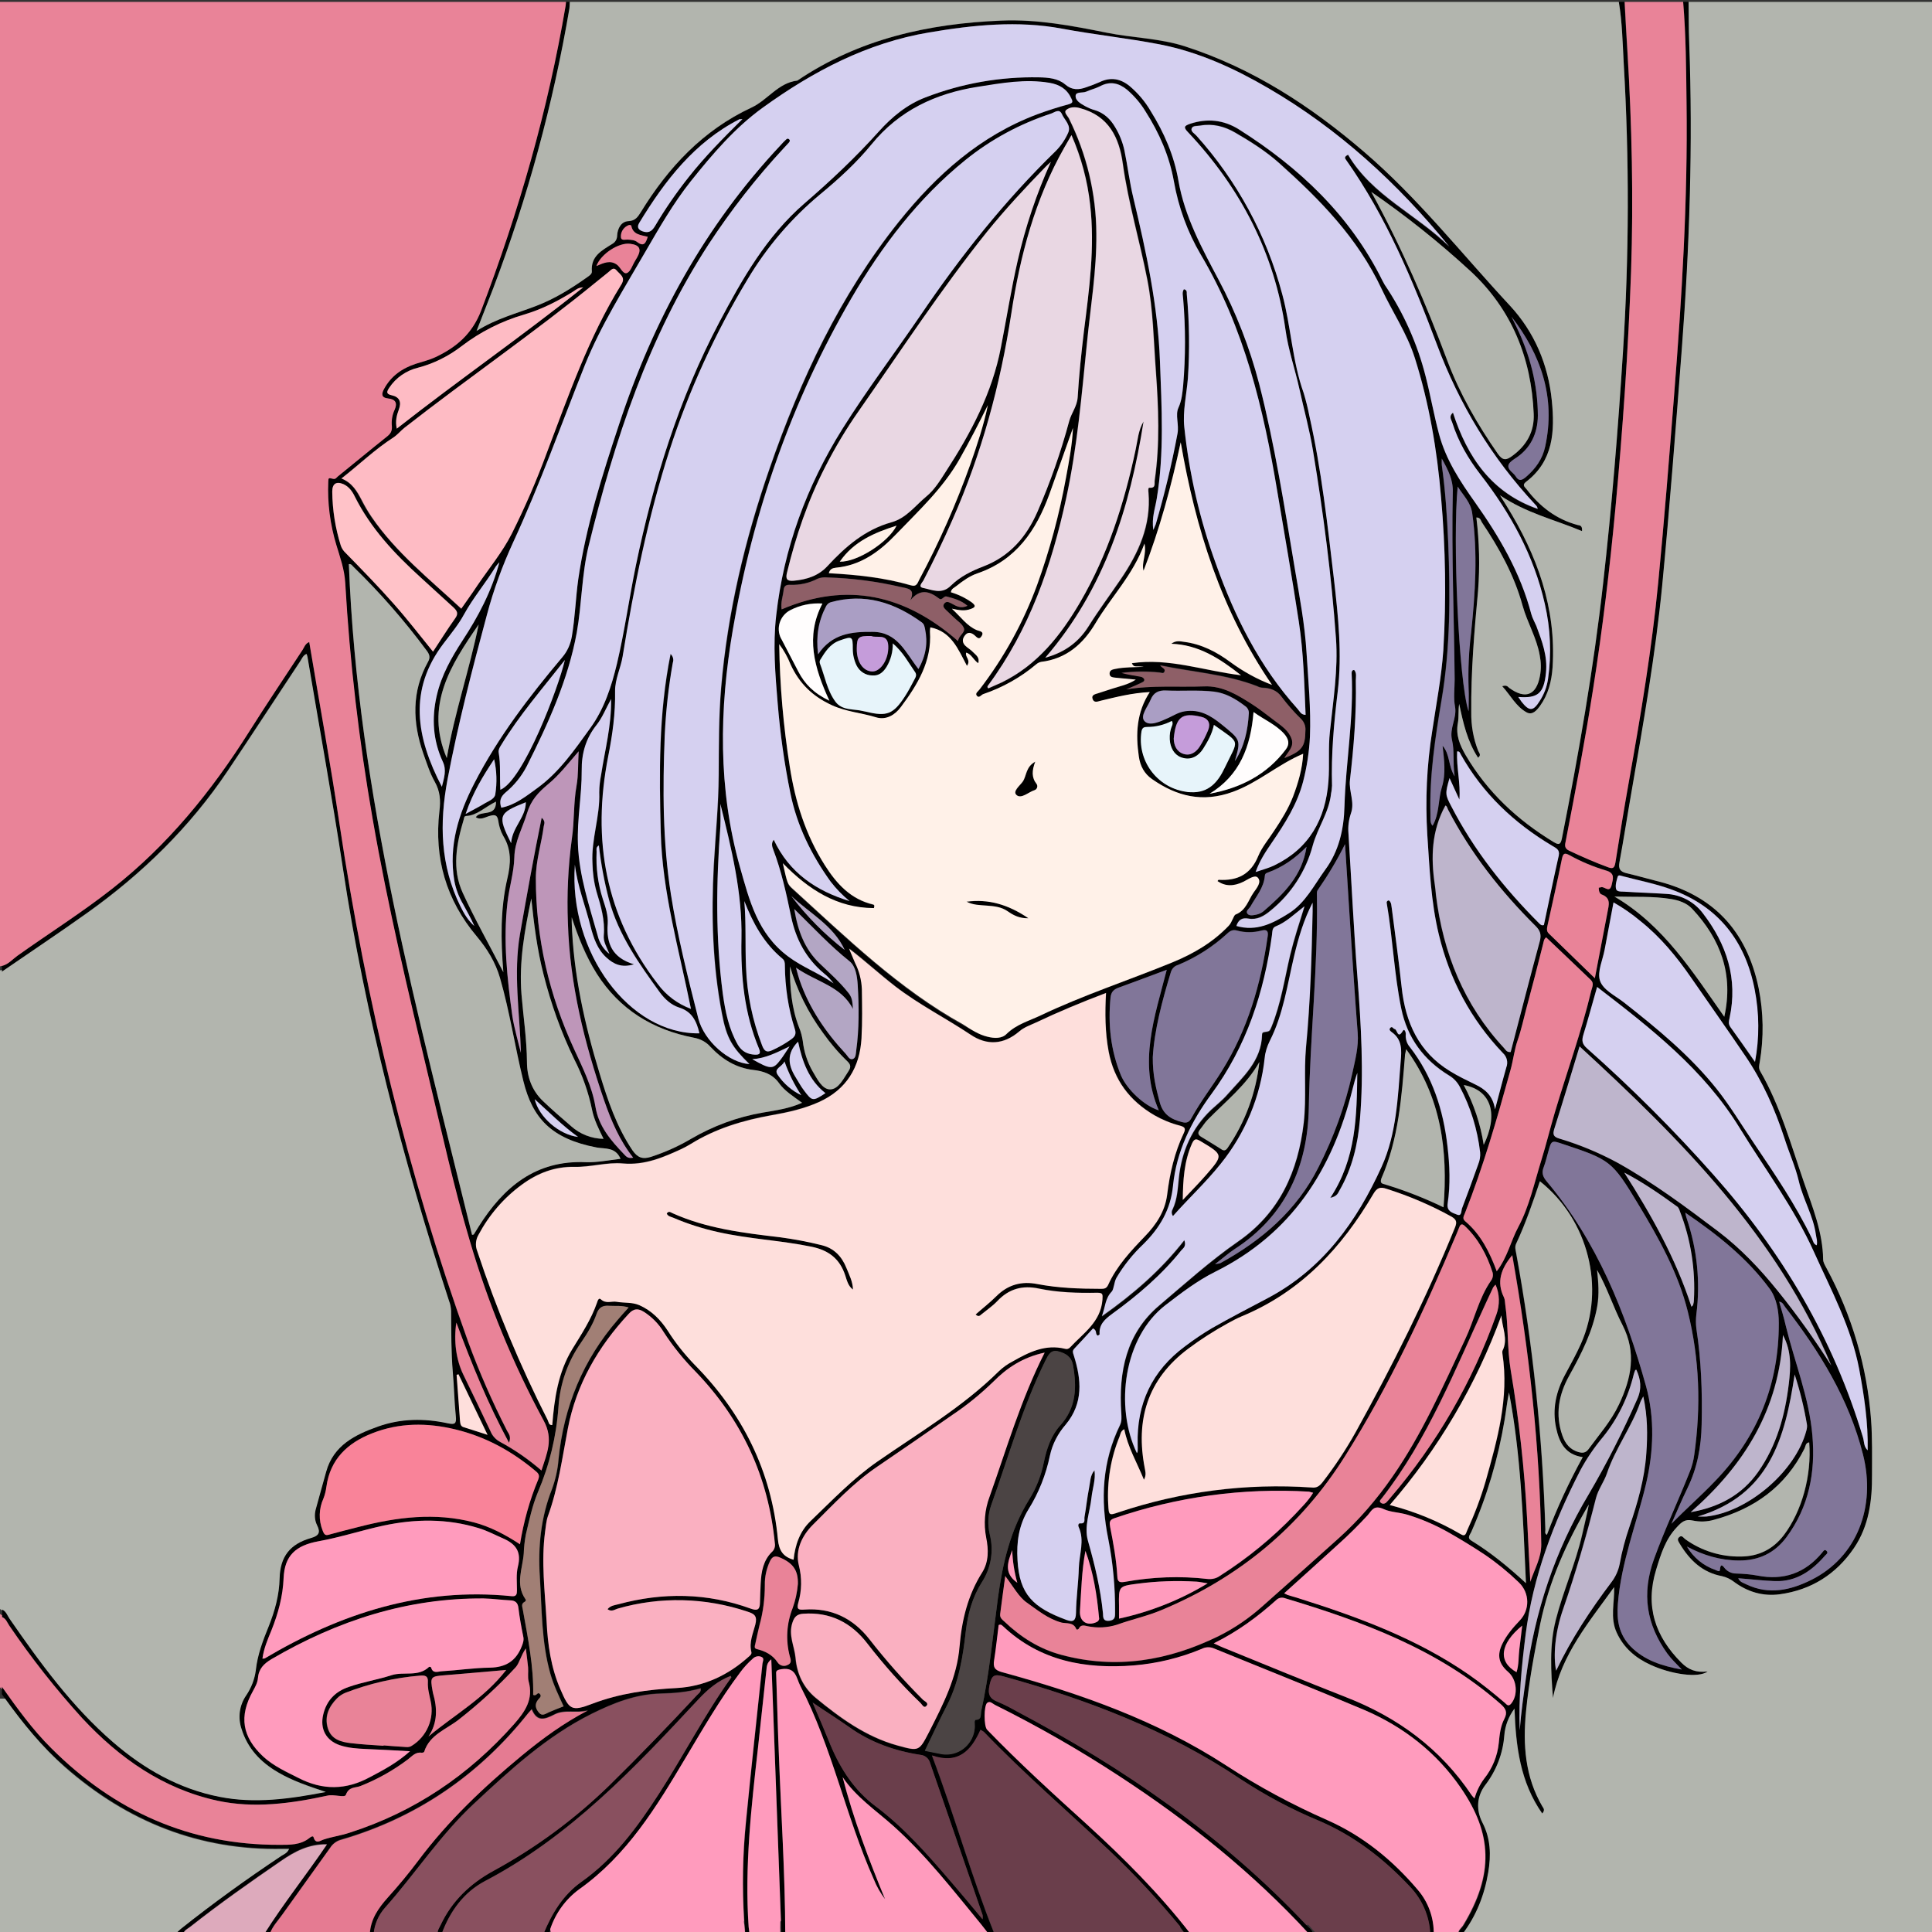 <?xml version="1.0" encoding="utf-8"?>
<!-- Generator: Adobe Illustrator 24.1.0, SVG Export Plug-In . SVG Version: 6.00 Build 0)  -->
<svg version="1.1" baseProfile="tiny" id="图层_1"
	 xmlns="http://www.w3.org/2000/svg" xmlns:xlink="http://www.w3.org/1999/xlink" x="0px" y="0px" viewBox="0 0 1024 1024"
	 xml:space="preserve">
<rect x="0" y="0" width="1024" height="1024" fill="#333333" stroke="none"/>
<g id="图层_1_1_">
	<path d="M1,853c2.2,0.9,2.8,3.2,4,4.9c16.2,23.4,33,46.5,54.7,65.3c16.5,14.3,35.1,24.9,56.7,29.1c18.4,3.6,36.6,1.2,56.2-2.6
		c-9.6-3.2-17.8-6-25.3-10.4c-9.3-5.4-16.2-12.7-19.4-23.1c-2-6-1.1-12.5,2.5-17.7c2.7-4,4.5-8.6,5.1-13.4
		c0.9-8.2,3.8-15.8,6.9-23.4c3.2-8.1,5.5-16.3,5.7-25.2c0.3-11.6,5.4-18.2,16.6-21.4c4.2-1.2,5.2-2.9,3.3-6.7
		c-1.3-2.6-1.5-5.5-0.8-8.3c1.8-6.8,3.8-13.5,5.6-20.2c3.9-14,15.4-19.6,27.5-23.9s24.5-4.4,37-1.7c3.7,0.8,4.6,0.2,4.2-3.7
		c-0.8-7.8-0.9-15.6-1.6-23.4c-0.9-10.8-0.8-21.7-0.9-32.5c-0.1-1.8-0.4-3.6-1.1-5.3c-24.4-74.9-44.4-150.9-56.2-229
		c-5.7-37.5-12.5-74.8-18.8-112.2c-0.1-0.6-0.3-1.1-0.5-1.7c-1.9,0.8-2.5,2.7-3.5,4.1c-12.8,19.3-25.4,38.7-38.3,57.9
		c-20,29.8-45.3,54.5-74.5,75.3C31.3,494.5,16.1,504.6,1,515v-3c3.4-0.8,5.6-3.5,8.2-5.4c16.7-11.9,34.1-22.8,50.2-35.5
		c29.5-23.1,52.7-51.7,72.6-83.2c9.2-14.6,18.9-29,28.4-43.5c0.9-1.4,1.4-3.3,3.5-4.1c5.4,32.4,11.3,64.5,16.1,96.8
		c14,93.6,36.1,185.1,68.1,274.2c5.9,16.1,12.8,31.8,20.6,47.1c0.8,1.5,2.3,2.9,1,6.3c-11.3-20.9-19.8-41.9-27.9-63.7
		c-1.5,9.7-0.1,19.7,3.6,27.4c4.9,10,9.7,20.1,14.5,30.2c1,2.5,2.9,4.5,5.2,5.7c7.8,4.2,15.1,9.3,21.8,15.1
		c2.9-9.1,6.5-16.6,1.2-26.4c-16.4-30.3-29.5-62.3-39.2-95.4c-8.5-28.5-14.9-57.6-21.8-86.6c-10.9-45.5-21.7-91-29.7-137.1
		c-7.2-41.3-12.1-83-14.5-124.9c-0.4-7.1-2.7-13.5-4.7-20.1c-3.3-10.9-4.8-22.2-4.3-33.6c0.1-2.1,0.1-2.1,2.6-1.5
		c1.3,0.3,1.8-0.7,2.5-1.3c8.6-7,17.3-14.1,26-21.1c1.9-1.5,2.8-2.9,2.6-5.4c-0.3-3,0.2-6,1.5-8.8c1.6-3.6,0.3-5.5-3.4-5.9
		c-4-0.4-3.7-2.5-2.3-5.1c3.7-6.8,9.6-10.9,16.8-13.3c3.5-1.1,7.1-1.9,10.4-3.5c11-5.2,19.4-12.2,24.2-24.6
		C275,112.2,290.4,58.5,299.8,3c0.1-0.7,0.1-1.3,0.2-2h2c0,1.2-0.1,2.3-0.2,3.5c-8.6,50.6-22.1,100.1-40.3,148.1
		c-2.8,7.2-5.6,14.4-8.9,22.8c10.5-6.6,21.4-9.3,31.7-13.3c9.4-3.6,17.9-8.8,26.1-14.6c1.3-1,3.4-2,3.3-3.6
		c-0.7-8.2,5.4-11.2,10.9-14.6c1.6-0.9,2.5-2.6,2.5-4.4c0.2-3.8,2.2-7.4,5.9-7.6s5-2.2,6.6-4.7c14.6-23.8,33-43.5,58.7-55.5
		c8.6-4,14.1-13.1,24.3-14.3c32.7-22.1,69.5-30.3,108.2-31.8c18.9-0.8,37.3,2.7,55.7,6.4c13.8,2.8,28.1,2.9,41.7,7.3
		C664,36.2,694.7,56.2,723,80.5c28.6,24.5,51.8,54.1,77.3,81.5c12.9,13.9,20.3,31.2,22.2,50.4c1.6,16.2,0.9,31.9-13.7,43
		c-2.3,1.8-0.5,2.8,0.4,4c7,9.2,15.8,15.9,27.1,18.9c0.9,0.2,2.5,0.1,2.2,3.2c-14.5-6.1-29.5-9.5-43.5-19l3.5,5.6
		c16.2,26.2,26.4,54.1,24.4,85.5c-0.5,7.5-2.3,14.5-6.7,20.6c-1.7,2.3-4,5-7,3.4c-5.7-3.1-8.5-9-13-13.9c2.6-0.8,3,0.4,3.7,0.9
		c8.5,6.2,14.4,4,16.3-6.3c0.7-3.6,0.6-7.3-0.1-10.9c-1.6-9.3-6.6-17.4-9.1-26.4c-4.4-16.1-12.4-30.5-21.6-44.2
		c-0.6-1-0.8-2.6-2.9-2.5c1.6,12.9,1.9,26,0.9,38.9c-2,21.4-3.8,42.8-3.6,64.3c-0.1,7,1.1,14,3.7,20.5c0.4,1,1.8,2.2-0.1,3.6
		c-5.7-8.7-7.9-18.5-10-28.5c-0.6,3.5-0.1,6.9-0.7,10.1c-1.2,6.4,1,11.6,4.1,17c11.5,19.6,27.5,34.5,46.8,46.2
		c2.6,1.5,3.5,1.3,4.2-1.8c8.9-44.9,16.8-90,21.9-135.5c4.6-40.7,7.9-81.5,10.5-122.4c3.3-51.1,3.4-102.3,0.4-153.3
		C860,22.5,859.8,11.7,858,1h3c0.5,8.8,0.9,17.6,1.5,26.4c2.5,38.8,3.4,77.6,2,116.4c-1.5,42-4.4,83.8-8.3,125.6
		c-3,32-6.8,63.9-11.8,95.6c-4.2,27-9.3,53.8-14.5,80.6c-0.5,2.3-0.9,4,1.8,5.3c6.8,3.2,13.6,6.2,20.7,8.8c2.5,0.9,3.3,0.4,3.8-2.5
		c2.3-14.6,4.7-29.2,7.3-43.8c6.2-34.8,12-69.5,15.4-104.7c3.2-33,5.8-66,8.4-99.1c4.1-51.7,7.3-103.4,6.6-155.2
		c-0.2-17.8-0.3-35.6-1.8-53.4h3c0.1,7.1,0,14.3,0.3,21.4c2,54.2,0.2,108.3-3.9,162.3c-3.2,41.8-6.4,83.7-10.4,125.5
		c-3.6,36.8-10,73.2-16.3,109.6c-2.2,12.5-4.1,25-6.4,37.4c-0.6,3.4,0.5,4.8,3.7,5.6c5.2,1.2,10.3,2.7,15.5,4
		c30.4,7.3,48.3,26.5,54.6,56.9c2.6,12.9,2.8,26.2,0.6,39.2c-0.3,1.6-0.7,3.2,0.2,4.8c10.7,18.5,16.3,38.9,23.2,58.9
		c4.6,13.3,10,26.5,10.2,41c0,1.5,1,3.1,1.8,4.6c13.4,24.8,21.5,52.2,23.6,80.4c0.7,9.6,0.5,19.3,0.5,29c0.1,13.7-1.6,27.1-9.5,38.8
		c-9.5,14-22.7,22.3-39.4,24.6c-9,1.2-17.2-1.3-24.4-6.7c-1.8-1.4-4-2.4-6.2-2.9c-10.3-1.9-17.1-8.4-22.3-17
		c-0.6-1.1-1.8-2.4-0.5-3.6c1.5-1.5,2.4,0.4,3.3,1c8.6,6.2,19,9.4,29.5,9.2c9.4-0.1,17-3.8,22.8-11.4c9.5-12.6,14.8-31.6,13.4-49.1
		c-2,0.2-1.9,2.1-2.5,3.3c-10.1,20.1-26.5,31.9-47.9,37.7c-3.7,1.1-7.6,1.2-11.4,0.4c-4-0.9-5.9,0.9-8.3,3.5
		c-6.1,6.4-8.5,14.3-11,22.5c-6,19.5-0.5,35.5,13.4,49.4c3.6,3.6,7.8,5.4,13.9,4.6c-4.9,3.7-19.5,1.5-30.5-3.6
		c-7.8-3.6-14-8.9-17.7-16.9s-1.1-16-1.4-24.2c-13.1,18.3-27.9,35.6-32.4,58.8c-1.1-14-2-27.8,1.5-41.5c3.9-15.3,10.5-29.8,14-45.3
		c1.2-5.3,2.5-10.5,3.5-15.8c-11.7,19.9-21.1,40.7-25.8,63.5c-3.1,15.3-6,30.7-7.5,46.3c-1.7,17.6-0.5,34.6,8.7,50.3
		c0.6,0.9,1.5,1.9-0.1,3.7c-11.7-16.7-14-35.5-14.7-55.6c-3.1,4.1-5,9.1-5.4,14.2c-0.7,9.5-4.2,18.6-10,26.2c-4.7,6.1-5,13.4-1.6,20
		c4.4,8.5,4.6,17.3,3.1,26.3c-2,12-6.3,23.1-13.7,32.8h-2c-0.1-2.1,1.7-3.1,2.6-4.6c16.2-26.9,15.4-48.5-1.5-72.9
		c-12.8-18.6-30.3-32.3-51.1-41.2c-26.5-11.2-53.2-21.8-79.9-32.7c-2-0.8-4.3-0.7-6.2,0.3c-11.5,4.8-23.8,7.8-36.2,8.8
		c-25.6,2-49.5-2.3-69.1-20.7c-0.6-0.5-1.1-1.3-2.4-0.7c-0.8,6.1-1.4,12.4-2.4,18.6c-0.6,3.7,0.2,5.3,4.3,6.4
		c41.7,11.4,82.2,25.7,118.8,49.5c17,11.1,34.9,20.7,53.5,28.9c18.8,8.3,34.6,21.2,47.9,36.9c5.6,6.5,8.6,14.8,8.5,23.4h-2
		c-0.4-9.4-4.3-18.3-10.8-25.1c-13.8-14.9-29.5-27-48.2-35c-14.5-6-28.3-13.4-41.4-22c-38.6-25.9-81.3-42.2-125.8-54.5
		c-5.1-1.4-6.2-0.3-7.3,4.6s0,7.3,4.5,9c3.4,1.4,6.6,3.1,9.8,4.9c56.9,30.1,109.3,66.2,153.6,113.3c1.3,1.4,3.2,2.5,3.5,4.7h-2
		c-29.9-32.4-64-59.7-100.8-83.7c-21.2-13.9-43.1-26.4-65.8-37.7c-1.2-0.6-2.5-2.2-4-1.1c-1.9,1.3-1.9,12.5-0.1,14.3
		c16.9,17.5,34.9,33.9,52.9,50.2c19.7,18,38.5,36.8,54.9,57.9h-3c-0.8-1.2-1.6-2.5-2.5-3.7c-11.7-14.1-24.1-27.5-37.4-40.1
		c-22.2-21-45.5-41-66.7-63.1c-0.6-0.4-1.2-0.8-1.8-1.1c-4.9,11-11.7,18.4-25.7,13.6c12.1,32,20.8,63.8,33.1,94.5h-3
		c-1.3-1.7-2.7-3.4-4-5.1c-14.8-18-29.1-36.5-46.5-52.1c-9.3-8.3-19.8-15.3-26.9-25.9c5.7,22.2,13.8,43.5,22.5,64.7
		c-2.5-3.3-4.5-6.8-6-10.6c-14.9-33.4-22-69.8-38.9-102.4c-2.2-4.2-2.2-10.1-10-8.9c-3.1,0.5-2.9,1.2-2.8,3.1
		c0.5,14,0.9,28,1.4,41.9c1.2,31.8,3.4,63.5,3.4,95.3h-2c-1.8-48.5-3.6-97-5.4-145.5c-2.4,1.8-2.4,3.8-2.6,5.7
		c-1.5,13.6-2.9,27.1-4.4,40.7c-3.7,33-7.6,65.9-4.7,99.1h-2c-1.8-19.9-1.6-39.9,0.4-59.8c2.7-27.8,5.8-55.6,8.7-83.4
		c0.1-1.2,1.2-2.8-0.5-3.6c-1.6-0.7-3.4-0.3-4.6,0.9c-2.5,2.2-4.8,4.7-6.7,7.3c-10.8,14.4-19.8,30-29,45.4
		c-15.4,25.9-31.1,51.6-56.4,69.6c-7.9,5.8-13.5,14.1-16,23.5h-3c4.5-10.8,10.5-20.7,20.1-27.5c17.4-12.3,29.7-29,41-46.5
		c13.2-20.4,24.3-42.1,38.5-61.9c0.1-0.1-0.2-0.5-0.3-0.8c-6.8,2.6-12.1,7-17.1,12.4c-34,36.5-68.1,72.7-113.1,96.3
		c-11.2,5.9-18.6,16-23,28h-2c-0.3-1.8,0.8-3.2,1.5-4.7c6-12.8,15.8-22.1,28.1-28.8c22.4-12.2,43-27.4,61.3-45.2
		c15.9-15.6,31.4-31.7,46.6-48c0.8-0.9,2.2-1.5,1.8-3.5c-7,2.1-14.1,2.6-21.2,2.8c-13.2,0.3-25,5-36.5,10.7
		c-23.9,11.9-43.2,29.7-62.5,47.7c-17.8,16.6-31,37-47,55c-3.5,3.9-5.6,8.8-6.1,14h-2c0.4-7.8,4.6-13.8,9.5-19.3
		c5.6-6.3,11.1-12.8,16.2-19.7c15.8-21.1,34.7-39,54.9-55.7c10.9-9,22.3-17.3,35-23.9c-5.9,1.7-12.3-0.7-17.8,2.2
		c-5.1,2.6-9.2,4.1-12-2.8c-0.9,1-1.4,1.5-1.8,2c-26.1,32.9-59.2,55.6-99.7,67.3c-2.2,0.7-4.1,2.2-5.3,4.1
		c-8.4,11.8-16.9,23.5-25.3,35.3c-2.4,3.4-5.4,6.3-6.7,10.4h-3c10.3-16.3,22.4-31.4,33.2-47.5c-9.6-0.2-17.1,3.8-24.3,8.8
		c-16.3,11.2-32.5,22.6-48.1,34.9c-1.4,1.1-3.2,1.8-3.8,3.8h-4c1-0.9,1.8-1.9,2.8-2.7c17.2-13.7,35-26.5,53.3-38.7
		c1.4-0.9,3.2-1.5,4.1-3.7c-1.4,0-2.4,0-3.4,0c-44.2,0.9-82.3-14.4-115.3-43.3C21.6,925.3,11,912,1,898v-4
		c8.1,11.4,16.2,22.7,26.2,32.6c33.3,33.3,73.2,51.3,120.7,51.2c5.6,0,11.4,0.2,16.2-3.7c0.6-0.5,1.9-1.3,2.1-0.3
		c1.1,3.9,3.7,1.7,5.3,1.2c4.5-1.5,9.2-2.1,13.7-3.6c34.4-11,63.3-30.5,87.3-57.6c5.9-6.7,10.3-13.2,7.7-22.6
		c-0.6-2.3-0.1-5-0.3-7.5c-0.3-3-0.7-6-1.2-10c-2.7,3.9-3.4,7.8-5.4,10c-9.2,10-19.3,19.2-30,27.6c-6.5,5.2-15.6,8-18.4,17.2
		c-0.1,0.3-0.9,0.5-1.2,0.5c-3.3-0.6-5.2,1.8-7.4,3.5c-7.7,5.8-16.2,10.6-25.1,14.1c-2.6,1.1-6.2,0.2-7.8,4.7
		c-0.6,1.7-6.2-0.4-9.7,0.4c-19.3,4.2-38.9,6.9-58.4,2.7c-28.8-6.3-51.9-22.5-71.7-43.8c-14-15.4-26.9-31.8-38.6-49
		c-1.1-1.6-1.7-3.7-3.8-4.5V853H1z M450.2,502.6c1.1,2.5,2.1,5.1,3.2,7.6c2.2,4.3,3.4,9.1,3.6,13.9c0.1,8.7,0.3,17.3-0.2,26
		c-0.9,15.5-8,27.2-22.5,33.8c-8,3.6-16.5,5.5-25.1,7c-15.2,2.7-29.8,7.1-43,15.3c-1.6,1-3.2,1.8-4.8,2.6c-9.8,4.5-19.5,8.7-31,7.7
		c-8.5-0.8-17.2,2-25.9,1.8c-10.4-0.2-19.5,3.3-27.8,9.4c-9.6,7-17.4,16.1-23,26.6c-1.5,2.6-1.8,5.7-0.7,8.5
		c10.1,30.8,22.6,60.8,37.4,89.8c0.5,1,0.5,2.8,2.4,2.6c1.1-14.1,3.1-27.9,10.6-40.2c4.9-8,10-15.7,13.1-24.6c0.3-0.9,0.9-3,2.1-1.8
		c2.7,2.5,5.7,0.8,8.4,1.3c4,0.7,8.1,0.1,12,1.8c6.5,2.9,11.2,7.7,15,13.5c4.1,6.5,8.9,12.5,14.2,18c25.5,25.8,40.8,56.5,44.2,92.7
		c0.6,5.8,2.7,9.1,8.3,10.7c0.8-7.8,3.3-15.1,9-20.5c11.4-10.9,22.3-22.4,35.4-31.5c22-15.3,45.2-28.9,64.4-47.9
		c2.2-2.1,4.6-3.8,7.3-5.2c8.6-4.9,17.4-9.3,27.8-6.7c1,0.3,2,0,2.7-0.8c7-7.5,16.2-13.4,17.1-25.2c0.2-3,0.2-3.7-2.8-3.7
		c-10.3,0.2-20.7-0.1-30.8-2.2c-8.8-1.9-16,0.1-22.2,6.7c-2.5,2.6-5.6,4.7-8.4,7c-0.7,0.6-1.5,1.5-3,0c3.6-3.2,7.5-6.2,10.9-9.6
		c6.2-6.2,13.4-8.2,21.9-6.5c11,2.1,22.2,2.5,33.3,2.5c1.7,0,3.1,0.1,4.1-2c4.5-10,12-18,19.5-25.8c6-6.2,10.7-13.3,11.8-22.1
		c1.4-11.3,3.9-22.3,8.8-32.6c1.3-2.7,0.3-3.3-2.1-4c-4.7-1.2-9.3-3.1-13.5-5.5c-13.1-7.7-21.3-18.5-24.2-33.7
		c-1.9-10.2-2-20.4-1.4-31.1c-12.9,4.9-25.2,10-37.2,15.7c-3,1.4-6.3,2.5-8.8,4.7c-8.3,7.1-17.2,7.5-25.8,1.7
		c-13.2-8.8-27.3-15.9-39.9-25.6C466.4,516.2,458.7,509.1,450.2,502.6z M767.8,130.7c-27-33.6-58.3-62.3-95.6-84
		c-18-10.5-37-19.2-57.6-23.2c-17.1-3.3-34.5-5.1-51.6-8.3c-23.4-4.4-47.1-2-70.6,2c-32.8,5.5-61.4,20.6-87.9,39.7
		c-14.9,10.7-26.9,24.8-38.4,39.2c-9.3,11.7-16.7,24.7-24.2,37.6c-11.3,19.6-23.4,38.7-31.9,59.8c-12.5,31.4-23.8,63.2-38,93.9
		c-5.7,12.4-10.4,25.2-13.9,38.4c-7.8,28.9-15.3,57.8-20.9,87.3c-4.4,23.4-3.8,45.6,6.8,67.2c1.9,3.9,4.1,7.6,7.4,10.5
		c-1.7-4-3.9-7.7-5.9-11.5c-2.3-3.9-3.9-8.1-4.7-12.5c-3.1-18.7,2.3-35.5,10.7-51.9c12.5-24.3,29-45.8,46.5-66.6
		c2.7-3.1,4.4-7,5.1-11.1c1.7-10,2-20.2,3.4-30.3c4.1-28.1,12.7-55.1,21.6-81.9c18.2-55.3,45.5-105.3,85.6-148c0.9-1,1.8-2,2.8-2.9
		c0.5-0.5,1-0.9,1.7-0.3s0.4,1.2,0,1.7c-0.8,0.9-1.6,1.7-2.4,2.6c-14.9,16-28.3,33.2-40.3,51.5c-31.8,49-49.7,103.5-63.5,159.7
		c-3.7,15.1-3.6,30.8-6.3,46c-4.6,25.1-15.1,48.1-26.5,70.8c-2.8,5.4-6.6,10.1-11.2,13.9c-2.7,2.3-3.5,4.6-2.3,8.1
		c7.4-1.4,13.3-6.2,19.1-10.4c11.6-8.4,19.7-20.2,28-31.7c7.5-10.3,11.3-22.2,14.2-34.2c4.1-17.3,6.5-35,10.1-52.4
		c9.3-44.7,22.7-87.9,44.1-128.5c12.2-23,25-45.6,45.1-63c13.9-12,27.2-24.5,39.5-38.2c6.9-7.7,15-14.4,24.8-18.1
		c19.2-7.4,39.5-11,60.1-10.6c4.9,0.1,10,0.5,13.8,3.7s7.3,3,11.4,1.5c2.4-0.8,4.7-1.7,7-2.7c5.8-2.8,11-1.8,15.8,2.1
		c4.5,3.8,8.3,8.3,11.2,13.3c7.1,11.4,12.4,23.6,14.7,36.9c3.3,19.1,12.4,35.7,21.3,52.5c9.3,17.5,16.5,36,21.5,55.2
		c8.3,32.3,13.4,65.2,18.9,98c2.5,14.8,5.3,29.5,6.2,44.5c0.9,14.8,2.4,29.6,1.8,44.5c-0.4,8-1.6,15.9-3.6,23.6
		c-3.1,12-9.6,22.2-16.5,32.3c-3.3,4.8-6.5,9.6-8.7,15.7c3.8-1.3,7-2.1,9.9-3.5c18.6-9,27.2-24.6,28.7-44.5
		c0.7-8.8-0.2-17.6,0.8-26.5c1.7-16.4,4.4-32.8,3.2-49.3c-2.4-33.4-6.7-66.6-12.2-99.6c-1.8-11-4.8-21.8-7.2-32.6
		c-2.3-10.5-5.9-20.6-7.4-31.6c-5.7-40.2-23.8-74.9-51.6-104.4c-2.6-2.7-2-3.4,1.1-4.4c9.1-3,17.8-2.1,25.9,3
		c32.1,20.3,58.9,45.6,76,80.1c0.4,0.8,0.8,1.5,1.2,2.2c10,14.8,17.3,31.2,21.7,48.5c2.6,10.1,4.4,20.5,7.1,30.6
		c3.6,13.6,11.1,25,19.2,36.4c12.8,18.1,24,37.2,29.7,59c0.6,2.2,1.8,4.3,2.7,6.4c3,8,6,15.9,5.1,24.7c-1.1,11-4.2,13.7-14.7,12.9
		c0.7,1,1.2,1.8,1.8,2.6c4.1,5.1,6.2,5,9.6-0.5c2.3-3.5,3.8-7.5,4.4-11.6c1.9-13.2,1.3-26.7-1.7-39.7c-5.8-25.6-18.2-48.1-34.2-68.7
		c-6.5-8.4-11.7-17.4-14.9-27.5c-0.4-1.4-2-3.2,0.4-5.2c7.7,23.8,20.6,42.5,44.9,51c-0.1-0.8-0.5-1.6-1.2-2.2
		c-23.2-24.8-40.3-53.1-52.2-84.9c-12.8-34.1-26.9-67.8-48.1-97.8c-0.6-0.8-1.3-1.7,1-2.8C726.9,103.7,750.5,113.7,767.8,130.7z
		 M415,458c2.5,11,2.4,11,5.4,13.7c28.5,25.9,56,52.8,90.1,71.7c4.2,2.3,8.2,5,13,6.2c3.6,0.9,7.6,1,10-1.5c5.2-5.1,11.9-6.9,18-9.8
		c22.7-10.8,46.6-18.6,69.8-28.1c11.2-4.6,21.4-10.5,29.9-19.4c1.9-1.9,2.6-5.6,3.7-6c5.6-2.2,6.7-7.6,9.5-11.6
		c1.6-2.3,4.5-5.6,2.2-8c-1.6-1.6-5.1,1-7.5,2.2c-5.3,2.6-9.7,2.5-13.8-0.3c0.2-0.2,0.4-0.7,0.6-0.7c9.9,0.6,17-2.8,21-12.6
		c2-4.9,5.6-9,8.5-13.5c3.8-5.7,7.4-11.5,9.9-17.9c2.8-7.4,5-14.9,5.4-22.8c-13.3,5.6-23.8,15.3-37.3,20.2
		c-16,5.8-29.6,2.4-42.7-6.7c-4.2-2.9-6.4-7-7.1-12.1c-1.7-11.8-1.3-23.2,5.8-34.1c-9.5,0.5-17.7,2.6-26,4.6
		c-1.6,0.4-3.5,1.3-4.3-0.9c-0.8-2.3,1.5-2.6,3-3.1c2.3-0.8,4.8-1.5,7.1-2.3c4.1-1.4,8.5-2.1,12.8-4.9c-4-0.4-7.3-0.7-10.6-1
		c-1.5-0.2-3.3-0.2-3.3-2.2s1.8-2.2,3.2-2.5c4.9-1,9.9-0.8,14.9-1.1c-1-0.1-2-0.1-3-0.2s-2.4,0.5-3.3-1.7c19.7-2.9,38.1,4,57.9,6.4
		c-11.4-9-22.6-16.2-37-16.7c2.5-1.9,4.7-1.3,6.9-1c9.2,1.2,17.1,5.3,24.4,10.7c6.8,5,14.2,9.1,22.1,12.1
		c-27.1-39.5-40.5-83-48.4-128.6c-5,23.3-11.1,46-19.7,68.1c-1.2-4.4,1.7-8.5,0.5-14.4c-6.1,16.7-17.7,28.3-25.9,42.1
		c-6.5,11-15.5,19-28.9,20.6c-1,0.2-1.9,0.7-2.6,1.3c-8.3,7-17.8,12.3-28.1,15.8c-1.1,0.4-2.2,2.4-3.4,0.8c-1-1.3,0.8-2.3,1.5-3.3
		c12.9-16.8,23.2-35.5,30.5-55.4c6.7-18.5,11.8-37.5,15.3-56.8c1.6-8.7,3.3-17.4,3.7-26.4c-4.2,11.7-8.3,23.5-12.5,35.1
		c-7,19.3-17.7,35-38.2,42c-4.1,1.4-7.7,4-11.1,6.7c-1.1,0.9-2.7,1.4-2.9,3.3c4,1.2,7.7,3,11.1,5.4c2.3,1.8,1.9,2.6-0.7,3.5
		c-3,1.1-5.9,0.7-9.9-0.2c4.9,4.5,8,9.2,13.3,11.4c1.2,0.5,4,0.6,2.5,3.1s-2.8,0.3-4-0.6c-1.7-1.3-3.4-1.6-4.8,0.2s-1.6,3.7,0,5.4
		c1.3,1.3,3,2.2,4.2,3.5c1.4,1.5,3.7,2.7,2.8,5.9c-2.6-1.7-3.5-4.8-6.4-5.6c-0.8,2.3,2.7,3.9,0.4,7c-4.7-8.9-8.3-18.2-19.4-20.4
		c-0.1,0.7-0.2,1.5-0.2,2.2c1.1,15.7-6.6,28.2-15.4,40c-3.1,4.2-7.8,7.1-13.1,5.5c-7.7-2.4-15.7-2.9-23.4-6.4
		c-10.5-4.8-17.4-11.7-22-21.7c-1.5-3.8-3.5-7.4-6-10.7c0.3,21.7,2.2,43.4,5.6,64.9c2.9,18.7,8.4,36.2,18.6,52.3
		c6.3,9.9,13.7,18,25.6,20.9c0.4,0.1,0.9,0.4,0.4,1.9C443.8,481.7,428.7,472.2,415,458z M602.5,770.2c0.2-0.3,0.3-0.7,0.4-1
		c0-1.2,0.1-2.3,0-3.5c-0.6-21.7,7.6-39.2,25.2-52.2c4.5-3.4,9.2-6.6,14.1-9.5c9.8-5.6,19.9-10.8,29.9-16.1
		c29-15.4,47-40.6,60.1-69.5c7.9-17.4,8.6-36.8,10.1-55.8c0.5-6,0.9-11.6-4.8-15.6c-0.7-0.5-1.7-1.4-0.5-2.4c0.9-0.7,1.5,0.8,2,0.8
		c1.5-0.1,1.6,5.9,4.5,0.9c0.8-1.3,1.6,0.9,1.5,1.9c-0.2,2.5,0.6,5,2.2,6.8c12,15.5,17.7,33.3,19.9,52.5c1.2,10.1,1.6,20.3,0.1,30.4
		c-0.6,4.1,2.5,4.9,4.8,5.8c2.8,1.1,2.4-2,2.9-3.4c3-7.8,5.8-15.6,8.6-23.4c0.8-2,1.2-4.2,1-6.3c-1.4-12.1-5-23.8-10.7-34.6
		c-1.3-2.5-3.2-4.6-5.7-6.1c-13.5-8.2-22.2-20-25.4-35.5c-3.8-18.5-4.5-37.4-7.7-55.9c-0.2-0.6,0.2-1.2,0.8-1.4c0.1,0,0.3,0,0.4,0
		c1.4,1.1,1.2,2.9,1.5,4.4c1.8,13.9,3.7,27.7,5.2,41.6c2,18.7,9.1,34.4,25.7,44.5c4.2,2.6,8.8,4.8,13.3,7c5.3,2.5,9.4,6,10.5,13.2
		c2.2-8.2,4-15.3,6-22.3c1-2.6,0.3-5.6-1.8-7.5c-17.1-17.9-28.2-38.9-34-62.9c-4.2-17.4-4.9-35.1-6.1-52.9
		c-1.1-18.3-0.3-36.7,2.6-54.8c2.1-14.3,4.9-28.5,5.9-43c1.6-27,1.2-54-1.2-80.9c-2.1-25.1-6.3-49.9-13.9-73.9
		c-4.1-13-11.9-24.4-17.6-36.6c-12.7-27.1-32.8-47.5-54.5-66.9c-7-6.2-14.9-11.2-23-15.9c-5.8-3.4-12-5-18.7-3.8
		c-1.6,0.3-3.9-0.1-4.5,1.5s1.5,2.7,2.5,3.8c21.6,24,37.2,52.8,45.5,84c4.7,17.3,5.3,35.5,11.4,52.5c1.2,4,2.2,8,3,12.1
		c6.4,28.5,9.6,57.5,13,86.4c2.3,19.9,4.4,39.8,2,59.8c-2,16.6-3.5,33.1-3,49.8c-0.1,1.3-0.2,2.7-0.5,4c-1,10-7.1,18.2-9.7,27.6
		c-3.6,13.6-11.4,25.7-22.4,34.6c-3.5,2.9-7.1,5-11.7,4.2c-3.3-0.6-5.3,0.6-6.4,3.9c10.7,3.1,19.4-1.4,27.8-6.7
		c8.9-5.6,13.4-15,19.3-23.1c7.2-9.8,9.9-21.3,10.2-33.8c0.7-23.4,5-46.7,3.8-70.3c0-0.8,0.1-1.7,1.3-1.8c1.5,1.6,0.9,3.8,0.9,5.6
		c0.4,17.7-1.1,35.3-3.1,52.8c-0.7,5.9,2.7,11.6,0.5,17.7c-1.1,3.3-1.6,6.8-1.3,10.4c1.6,25.6,2.8,51.2,4.8,76.8
		c1.9,25,3.4,49.9,1.3,74.9c-1.1,13.2-4.1,26-10.8,37.6c-0.8,1.3-1.1,3.2-4.9,4c13.8-20.9,14-43.5,14.3-66.2c-1,2.8-1.8,5.6-2.5,8.5
		c-10.6,43-32.4,77-72.9,97.1c-9.4,4.7-17.8,11.1-26.1,17.5C595.5,708.5,590.7,745.6,602.5,770.2z M397.4,564
		c-9.1-8.9-12.1-13.5-14.6-26.8c-5-26-5.7-52.3-4.3-78.6c0.9-15.9,2.5-31.9,2.6-47.8c0.1-15.5,0-31,1.3-46.4
		c3.4-39.9,12.6-78.5,25.7-116.2c16.3-47,37.2-91.6,68.5-130.7c19.9-24.8,43-45.6,73.3-56.9c5.4-2,11-3.8,16.6-5.3
		c2.4-0.7,2.4-1.4,1.4-3.3c-2.3-4.9-6.3-7-11.4-7.9c-12.9-2.2-25.5,0.2-38.2,2.1c-22.3,3.5-41.6,12.5-56.2,30.4
		c-8,9.8-17.4,18.4-27.2,26.5c-15.3,12.7-28.3,27.9-38.5,45c-17.2,28.5-31.1,58.9-41.4,90.6c-11.5,35.7-18.9,72.4-24.9,109.4
		c-1,6.2-4.1,12.1-4,18.5c0.2,11.7-1.4,23.2-3.7,34.7c-8.6,43.9-1.5,84.4,26.3,120.4c4.4,6,10.6,10.6,17.6,13.2
		c-6.4-31.6-15.2-61.8-16-93.5c-0.8-31.5-1.2-62.8,5.2-94.6c1.3,1.2,1.8,3,1.2,4.6c-2.3,12.8-3.7,25.7-4.3,38.7
		c-1.1,28.2-1.1,56.3,3.3,84.2c3.5,22.2,9,44,14.5,65.7C373.4,551.8,386.6,563.3,397.4,564z M322,852.9c1.7-2,3.8-2.1,5.6-2.6
		c23.6-6.4,47.1-6.1,70.2,2.3c3.6,1.3,4.8,0.5,4.9-3s0.2-7,0.4-10.5c0.3-6.1,1.4-12.1,5.9-16.5c1.3-1.1,1.9-2.9,1.6-4.6
		c-3.4-35.3-17.5-65.6-42.1-91.1c-6.3-6.4-12-13.4-16.9-21c-2.6-4.3-6.2-7.9-10.4-10.6c-3.1-1.9-5.4-1.9-8.1,1.1
		C317,713.8,305.5,733.7,301,757c-3,15.7-5.1,31.5-10.6,46.6c-0.9,2.6-1.1,5.5-1.5,8.3c-2.1,15.8-0.1,31.6,0.8,47.4
		c0.6,12.3,2.3,24.5,7.3,36c4.7,10.9,5.8,12,17,7.7c14.5-5.5,29.3-7.5,44.6-8.3c14.6-0.8,27.3-6.8,38.1-16.5
		c0.9-0.8,1.9-1.4,1.5-2.8c-1.2-5,0.9-9.6,2.1-14.2s-0.4-5.8-4.1-7c-22.3-7.5-46.3-8.1-68.9-1.6C325.9,853.1,324.2,854.5,322,852.9z
		 M595.8,757.6c-1.9,0.9-2,2.6-2.5,3.9c-4.7,11.4-6.7,23.8-6,36.1c0.3,5.7,0.4,5.8,5.6,4c32.9-11,67.7-15.5,102.3-13.1
		c2.8,0.2,4.2-0.8,5.8-2.8c6.5-8.4,12.4-17.3,17.6-26.6c19.5-35.2,37.5-71.2,52.7-108.6c1.1-2.8,0.7-4.1-1.8-5.6
		c-11-6.1-22.5-11-34.5-14.8c-3.5-1.2-5.1-0.5-7,2.7c-16.7,28.5-38.3,51.8-69.6,64.8c-2.6,1.1-5.1,2.4-7.6,3.8
		c-7.3,4-14.3,8.5-21,13.5c-21.6,16.2-28,37.8-22.9,63.6c0.3,1.7,0.8,3.4-0.5,5.8C602.4,775.1,597.6,767,595.8,757.6L595.8,757.6z
		 M450.3,477.6c-3.8-3-7.1-6.5-10.1-10.3c-10.2-14.2-17.8-29.6-21.3-46.9c-3.2-15.7-5.4-31.5-6.7-47.4c-1.3-15.5-2.6-31.2-0.8-46.7
		c4-35.6,16.1-68.5,35.1-98.9c13-20.7,27.8-40.3,41.6-60.6c21.1-31.1,44.4-60.4,71.4-86.7c2.7-2.7,4.9-5.9,6.5-9.4
		c2.1-4.2-1.8-7-3.2-10.3c-1.4-3-3.9-0.8-5.7-0.2c-16.5,5.4-31.9,13.7-45.4,24.6c-25.1,20.3-44.3,45.6-60.4,73.2
		c-31.8,54.7-52.3,113.5-62.9,175.8c-7.2,42.1-7.9,84.2,3.8,125.8c5,17.6,9.3,35.3,25.6,47.4c7.6,5.7,16.3,8.8,24,14.2
		c-1.5-2-3.2-3.8-5.1-5.3c-9.5-7.9-14.9-18.1-17.4-30.1s-5.1-24.1-9.5-35.6c-0.6-1.5-1.1-3.4,0.3-5.1
		C418.3,462.6,432.6,472.2,450.3,477.6L450.3,477.6z M553.7,716.9c-11.6,2.5-20,8.1-27.2,15.4c-6.7,6.5-13.9,12.4-21.7,17.6
		c-13.2,9.2-26.5,18.4-39.9,27.5c-12.8,8.7-23.2,20-34.1,30.8c-5.7,5.7-9.4,13.4-7.4,21.4c1.7,6.6,1.6,13.5-0.4,20
		c-1,3.6,0.4,3.7,3.3,3.5c14.3-1,25.7,4.6,34.4,15.7c8.8,11.3,18.3,22,28.5,32.2c0.9,0.8,3.3,1.7,1.6,3.3c-1.2,1.2-2.2-0.9-3-1.7
		c-10.1-9.7-19.4-20.2-28-31.3c-8.6-11.3-19.8-17-34.1-16c-3.3,0.2-4.8,1.6-5.8,4.8c-2.2,6.6,1.1,12.4,1.6,18.6
		c0.7,8.7,4.4,16.1,10.7,21.3c13,10.7,26.6,20.6,43.2,25.2c11.6,3.2,11.5,3.2,16.9-7.2c7.3-14.4,14.8-28.8,16.1-45.3
		c1.2-14,4.4-27.2,12-39.2c3.5-5.6,3.4-12.1,2.1-18.5c-1.4-7.2-0.8-14.7,1.8-21.6C533.5,768,541,742,553.7,716.9z M328.9,614.2
		c-2.7-6.3-8.1-5.2-12.6-6c-24.2-4.6-34.1-15.7-38.9-35.2c-4.5-18.2-7.2-36.7-12.4-54.7c-2.4-8.3-6.8-15.4-12.3-22
		c-16.2-19.2-22.7-41.5-19.8-66.4c0.7-5.6,0.4-10.5-2.5-15.6c-2.6-4.6-4.2-9.8-6-14.8c-5.8-16.6-6.3-33,2.5-48.8
		c1.3-2.3,0.7-3.9-0.7-5.8c-11.7-15.8-24.7-30.7-38.8-44.4c-0.7-0.6-1.1-1.7-2.5-1.5c4.6,121.6,36.5,238.2,65.3,355.5
		c0.6-0.2,0.9-0.2,1-0.3c0.9-1.4,1.7-2.8,2.6-4.2c13.2-20.9,30.2-35.3,56.9-34.1C316.5,616.2,322.6,614.8,328.9,614.2z M579.3,704.2
		c-3.1,3.4-6.5,7.1-9.9,10.7c-1.1,1.2-0.8,2-0.3,3.5c4.1,12.9,5.2,25.4-4.3,36.8c-4.1,4.7-7,10.3-8.3,16.3
		c-2.1,10.1-5.9,19.8-11.4,28.6c-5.1,8.3-6.4,17.4-5.8,26.9c1,18.2,8.3,25.2,26,31.7c3.5,1.3,4.9,0.4,5-3.7c0.1-8,1.3-16,1.5-23.9
		c0.2-7.2,3.2-14.5-0.1-21.7c-0.4-0.9-0.1-2,0.8-1.9c3,0.3,2.1-2,2.3-3.3c0.9-5.1,1.4-10.2,2.4-15.3c0.7-3.2,0.5-6.8,2.9-9.5
		c0.7,5-1.1,9.7-1.6,14.5c-0.8,7.6-4,15.2-1.9,22.7c3.6,12.7,6.7,25.4,8,38.6c0.2,2-0.1,4.4,3.5,4c3.2-0.4,3-2.4,3-4.6
		c0.1-13-1.1-26-3.6-38.7c-4.3-20.9-3.2-41.1,6.2-60.4c1-2.1,0.8-4.1,0.7-6.3c-1.5-21.9,2.6-42.3,20.1-57.1
		c13.7-11.6,27.1-23.7,41.8-33.9c22.1-15.3,31.8-37.2,34.8-63c1.5-13.3,0-26.7,1.2-40c2.3-23.9,3-47.9,3.5-71.9c0-1.5,0-3.1,0-4.6
		c-4.7,9.1-7.5,18.6-9.8,28.3c-3.6,15.2-5.7,30.8-12.9,45c-1.4,2.8-2.4,5.9-2.7,9c-2.2,20.5-10.3,40-23.3,56.1
		c-7.8,9.8-17,18.3-25.3,27.7c-0.8-1-0.9-2.5-0.2-3.6c2.5-5.3,2.7-11,3.3-16.6c1.5-14.1,6.8-26.3,17.2-36.2c2.8-2.6,5.9-5,8.4-7.9
		c8.3-9.4,18.2-17.9,18.5-31.9c0-0.7,0.3-1.2,1.1-1.3c2.9-0.4,2.9-0.4,3.9-2.8c5-12.3,6.9-25.3,9.9-38.1c2-8.3,4.7-16.5,7.6-25.8
		c-5.6,4.4-9.8,8.5-15.3,10.7c-1.9,0.8-1.7,2.7-1.9,4.3c-4.2,30.6-13.5,59.2-32.1,84.5c-10.7,14.5-18.6,30.5-20.4,48.7
		c-1.2,12.5-7,22.3-15.7,30.9c-5.6,5.3-10.4,11.3-14.3,17.9c-1.3,2.4-1.3,6-2.5,7.3c-3.5,3.6-3.3,7.9-5.2,13
		c16.7-11.8,31.3-24.4,43.7-40.3c1.2,3.4-0.7,4.3-1.6,5.4c-10.5,13.1-23.2,23.9-36.7,33.7c-3.8,2.8-7,5.6-6.6,10.8
		c0,0.2-0.7,0.5-0.9,0.7C580.2,707.3,581.7,705.3,579.3,704.2L579.3,704.2z M611.3,280.9c0.7-1.6,1-2.3,1.3-3.1
		c4.6-15.8,8.5-31.8,11.5-48c0.9-4.7-1.3-9.9,0.5-13.7c1.8-4,2.1-7.8,2.5-11.8c1.3-15.3,1.3-30.6,0-45.9c-0.1-1.7-0.7-3.5,0.4-5.1
		c1.7,0.4,1.5,1.6,1.5,2.4c1.4,14.9,1.6,30,0.6,44.9c-0.7,8.6-2.8,17.4-1.9,25.8c2.6,24.7,8.2,49,16.7,72.3
		c10,28.1,23.1,54.5,43.3,76.9c1.1,1.2,1.8,3.2,4.3,3.2c-0.7-16.6-1.1-33.1-3.6-49.4c-3.5-23-7.5-46-11.4-69
		c-7.3-43.9-17.5-86.7-40.6-125.6c-7-11.9-11.8-25.1-14.2-38.7c-2.4-13.5-7.8-25.8-15.1-37.2c-2.6-4.3-5.9-8.1-9.7-11.4
		c-4.4-3.6-9-4.7-14.3-1.9c-2.3,1.2-5,1.8-7.4,2.9c-1.9,0.8-5.4-0.1-5.6,2.1c-0.2,2.7,2.8,4.3,5.1,5.6c1.6,0.9,3.3,1.6,5.1,2.1
		c4.9,1.5,8.3,4.8,10.8,9.1c2.3,3.8,4,8.1,4.9,12.4c1.7,8.3,2.7,16.8,4.7,25c6.8,28.5,13,57,14.1,86.6c0.9,24.3,2.3,48.6-1.7,72.8
		C612.2,269.4,610.3,274.4,611.3,280.9L611.3,280.9z M244.4,322.7c3-4.3,5.9-8.3,8.6-12.4c6.2-9.1,13.3-17.7,18.2-27.4
		c7-14,13.2-28.3,18.6-43c11.5-30.3,22.1-61,39.3-88.8c0.2-0.3,0.4-0.6,0.5-0.9c1.7-3.3-1.2-4.8-2.8-6.7c-1.9-2.3-3.2,0-4.5,0.9
		c-2.1,1.6-4.1,3.4-6.2,5c-33,27-68.2,51.1-101.8,77.4c-2,1.6-3.7,3.7-5.8,5.1c-9.9,6.2-18.2,14.3-27.7,21.7
		c5.7,2.3,8.3,6.8,10.6,11.4c1.6,3.1,3.3,6.1,5.3,9C209.8,292.9,227.7,307.1,244.4,322.7L244.4,322.7z M606.3,223.4
		c-7.2,45.4-20.4,88.4-52.1,125.2c10.6-2.9,17.8-8.5,22.9-16.6c5.4-8.6,11.5-16.8,17.2-25.1c9.3-13.7,16-28.4,14.6-45.6
		c-0.1-1-0.3-2.8,0.5-2.7c3.6,0.3,2.5-2.3,2.8-4c2.8-19.2,2-38.6,0.6-57.9c-1.2-16.1-1.4-32.3-4.5-48.2c-4-20.6-10.1-40.7-13-61.5
		c-1.9-14-7.4-25.5-22.7-29.6c-2.9-0.8-5.5-0.5-7.5,1c-1.6,1.3,0.7,3.2,1.4,4.6c9.4,19,14.4,39.8,14.5,61c0.2,19.6-3.1,38.8-5,58.2
		c-2.8,27.5-5.1,55-11,82.1c-7.7,35.6-19.4,69.5-41.4,99.2c-0.2,0.3-0.7,0.8,0.2,1.5c2.2-1,4.6-2,7-3.1
		c18.9-9.2,31.3-24.9,41.6-42.5c14.7-25.2,23.4-52.5,29.4-80.8C603.1,233.3,603.4,228,606.3,223.4L606.3,223.4z M557,85.8
		c-0.9,0.8-1.9,1.7-2.8,2.6c-10.8,11.1-21.4,22.5-31.1,34.5c-24.4,30.4-45.7,63.1-68,95c-6.6,9.4-12.5,19.3-17.7,29.6
		c-9.2,17.9-15.6,36.7-20.3,56.2c-0.8,3.2,0,4.5,3.5,4.2c6.9-0.6,13.2-2.6,17.9-7.7c9.6-10.4,20-19.4,34-23.3
		c7.9-2.2,12.6-8.8,18.5-13.7c4.3-3.5,7.4-8.6,10.4-13.3c13.2-20.3,24.5-41.6,29.1-65.7c2.9-15.4,5.4-30.8,8.8-46.1
		C543.4,120.2,549.3,102.6,557,85.8z M532.8,835.6c-1,7.5-1.9,13.8-2.7,20.2c-0.2,1.8,1.1,2.7,2.2,3.7c8.7,8.3,18.6,14.6,30.3,17.7
		c29,7.8,56.5,3.1,83-9.8c8.7-4.3,16.7-9.8,23.9-16.3c13.4-11.8,26.6-23.7,39.9-35.6c10.8-9.7,20.3-20.7,28.6-32.7
		c15.8-22.7,26.8-47.9,38.5-72.7c4.9-10.3,7.2-21.8,13.8-31.3c0.9-1.2,1.2-2.8,0.8-4.3c-3-9.3-7.5-17.8-14.7-24.6
		c-1.3-1.2-2.2-1.2-2.9,0.5c-0.5,1.2-1,2.5-1.5,3.7c-17.1,40.5-35.6,80.4-59,117.6c-23.6,37.6-56.4,64.7-97.5,81.8
		c-7.6,3.2-15.7,4.9-23.4,7.7c-5.1,1.6-10.5,1.9-15.8,0.8c-1.3-0.3-3.4-1-4.4,1.1c-0.3,0.7-1.3,1-1.5,0.3c-1.5-3.6-5.1-2.7-7.7-3.3
		c-7.2-1.9-12.9-6.7-18.6-10.7C540,846.7,537,841.1,532.8,835.6z M568,71.6c-1.7,2.9-2.7,4.7-3.8,6.6c-15.5,27.3-23.4,57.2-28.1,88
		c-5.8,37.7-15.7,74.2-31.1,109.1c-4.8,11-10,21.8-15.5,32.4c-0.6,1.1-3,3.3-0.2,3.9c4.9,1,10,3.6,14.9-1.3
		c4.7-4.7,10.9-7.8,17.1-10.2c14-5.4,22.8-15.7,28.6-29c6.8-15.6,12.4-31.6,16.8-48c1.2-4.4,4.2-7.9,4.5-12.7
		c0.7-11.6,1.9-23.2,3.3-34.8c2.8-22.3,5.9-44.6,3.3-67.2C576.5,95.8,573.2,83.3,568,71.6z M891.4,884.9c-2.9-3.1-5.6-5.6-7.7-8.5
		c-11.1-15.5-13.7-31.7-7-50.2c5.7-15.7,12.8-30.7,18.9-46.1c1.2-2.9,2-6,2.4-9.1c3.6-25.4,2.8-50.8-3.4-75.7
		c-5.1-20.7-15.5-39.2-26.5-57.4c-13.6-22.5-14.6-23.2-39.6-31.5c-6.2-2.1-6.2-2.1-7.9,4.1c-0.8,2.7-1.4,5.5-2.4,8.1
		c-1.2,3-0.5,5.1,1.6,7.6c26.6,31.7,41.7,69.2,52.6,108.4c4.7,16.9,4.1,34.7,0,52c-5,21.1-13.2,41.5-14.9,63.5
		c-0.7,8.8,0.6,16.1,6.7,22.5C871.5,880,880.8,883,891.4,884.9z M217.4,928.2c-8.8-0.5-16.1-0.9-23.4-1.2c-4.7-0.2-9.3-0.5-13.8-2
		c-7.3-2.5-10.6-8.6-8.9-16.2s6.5-12.3,13.6-14.7c7.4-2.6,15.2-3.8,22.6-6.2c6.6-2.1,14.2,1.1,19.9-4.4c0.2-0.2,1.1,0.1,1.1,0.3
		c0.9,3.5,3.7,2.1,5.7,2c8.5-0.5,16.9-1.8,25.4-1.9s13.7-3.4,16.8-11.1c0.8-2,1.3-3.5,0.9-5.5c-1-4.9-1.9-9.8-2.5-14.8
		c-0.3-2.9-1.6-4.1-4.4-4.2c-4.6-0.2-9.3-0.9-14-1c-40.6-0.3-77.6,11.8-112.4,32.1c-4.2,2.5-6.9,5.2-7.3,10.2
		c-0.2,2.4-1.5,4.7-2.7,6.9c-7.4,13.3-5.7,24.2,5.6,34.7c5.5,5,12.1,8,18.7,11.3c12.7,6.5,25,6.4,37.6-0.4
		C203.2,938.2,210.3,934.6,217.4,928.2L217.4,928.2z M680.7,844.4c0.6,0.3,1.3,0.6,1.9,0.9c1.9,0.6,3.8,1.1,5.7,1.7
		c31.7,10,62.7,21.4,90.3,40.5c6.6,4.6,12.8,9.6,18.9,14.8c0.9,0.8,1.8,2.7,3.5,0.6c3.7-4.6,3-12.6-1.5-16.6
		c-5.2-4.5-6.2-9-3.2-15.1c2.3-4.7,5.7-8.6,9.2-12.3c5.4-5.6,5.3-14.5-0.3-20c-0.1-0.1-0.2-0.2-0.3-0.3
		c-5.5-5.3-11.5-10.2-17.8-14.5c-6-4-12.2-7.8-18.5-11.4c-7.1-4.1-14.6-7.4-22.4-9.8c-4.2-1.3-9.3-1.4-12.7-3
		c-5.4-2.5-6.4,0.7-8.6,3.2c-5,5.4-10.2,10.6-15.7,15.5C700,827,690.6,835.5,680.7,844.4z M643.3,871.1c2.9,1.3,4.7,2.1,6.6,2.8
		c21.1,8.6,42.2,17.3,63.4,25.6c27.5,10.7,50.2,27.3,66.7,52c0.5,0.6,1,1.2,1.5,1.7c1.1-3.7,2.8-7.3,5.1-10.4
		c4.4-5.5,7.1-12.1,7.8-19.1c0.4-4.3,0.9-8.8,2.9-12.6c1.8-3.5,0.9-5.4-1.9-7.9c-33-29-73.1-43.7-114.3-56.1
		c-1.6-0.6-3.4-0.3-4.6,0.9C666.6,856.8,656.2,864.7,643.3,871.1L643.3,871.1z M846.5,523.1c-2.5,8.6-4.7,17-7.3,25.4
		c-1,3.2-0.5,5,2,7.2c23.7,21,46.1,43.4,67.1,67.1c36.2,40.8,63.4,86.6,79.1,139c0.7,2.2,0.3,4.8,2.5,6.9c0.4-14.8-1.8-28.9-4.5-43
		c-4.2-22-14.7-41.5-23.8-61.7c-10.6-23.6-26.1-44.2-39.5-66C903.2,566.9,875,545,846.5,523.1L846.5,523.1z M139.1,879.1
		c0.6,0,1,0,1.2-0.1c40.3-23.9,83.2-37.8,130.8-33c2.7,0.3,2.9-1.1,2.9-3.2c0-4.2-0.5-8.5,0.5-12.5c1.9-7.5-0.8-11.8-7.6-14.8
		c-4.4-1.9-8.6-4.2-13.3-5.6c-16.7-5.1-33.5-4.9-50.4-1.3c-11.5,2.5-22.8,6.2-34.4,8.3c-11.9,2.2-17.9,7.5-18.4,19.6
		c-0.4,9.7-2.9,18.7-6.4,27.5C141.9,868.9,139.8,873.8,139.1,879.1z M303.1,486.1c0,0.8,0,1.7,0,2.5c0.9,27.5,6.8,54.1,14.8,80.3
		c4.3,14.2,9,28.2,17.4,40.7c2.7,4,5.4,5.1,10,3.5c7.3-2.4,14.3-5.5,20.9-9.4c11.8-6.9,24.7-11.7,38.2-14c6.9-1.2,13.9-2.1,20.8-5.2
		c-4.6-3.4-9.2-6.2-12.2-10.4c-3.5-4.9-8.4-6.4-13.6-7c-9.3-1.1-16.6-5.7-22.8-12.3c-2.3-2.6-5.4-4.2-8.8-4.8
		c-21.7-4.2-39.3-14.9-51.4-33.9C310.5,506.7,306.5,496.6,303.1,486.1L303.1,486.1z M275.6,818.5c1.9-11.8,5.1-23.4,9.7-34.4
		c1.1-2.7-0.5-3.6-2-4.9c-12.4-10.3-26.2-17.8-42-21.6c-14.9-3.6-29.7-3.6-44.1,2.1c-13,5.1-22.2,13.7-24.2,28.3
		c-0.3,2.2-0.8,4.3-1.6,6.3c-2.4,5.3-2.6,11.4-0.4,16.9c1,2.8,1.9,2.7,4.1,2c4.9-1.4,10-2.6,15-3.9c20.2-5.2,40.5-7.8,61.1-2.4
		C259.9,809.2,267.7,813.3,275.6,818.5z M793.3,673.8c5.7-7.4,7.4-15.9,11.4-23.4c5.9-11,8.5-23.4,12.2-35.3
		c2.6-8.4,4.7-17,7.2-25.5c6.4-21.5,14.1-42.7,19.3-64.5c0.5-1.9,1.6-3.9-0.2-5.6c-7.9-7.6-15.8-15.1-23.7-22.6
		c-1.3,1-1.3,2.3-1.6,3.4c-1.4,5.6-2.9,11.3-4.3,16.9c-1.5,5.8-3.1,11.6-4.6,17.4c-1.5,5.6-2.7,11.4-4.6,16.8
		c-1.8,5.1-2.3,10.5-3.8,15.8c-7.1,25.7-14.4,51.2-24.2,76c-0.5,1.3-1.5,2.7,0.1,4.1C784.8,654.2,789.5,663.5,793.3,673.8z
		 M885.9,807.7c7.8-8,16-15.1,23.4-22.9c22.4-23.3,33.6-51.2,33.5-83.5c0-6.4-1.2-13.2-4.8-18.1c-11.9-16.2-27.5-28.6-44.8-40.4
		c0.4,1.6,0.5,2.4,0.8,3.1c5.5,16.3,7.3,33.7,5.1,50.8c-0.3,2.5-0.3,5,0,7.5c2.6,16.9,3.2,33.8,2.8,50.8
		c-0.2,11.8-2.3,23.1-7.5,33.8C891.4,794.9,888.7,801.3,885.9,807.7z M962.8,660.1c0.5-1.9-0.1-3.6-0.4-5.4
		c-1.2-10.1-6.8-18.9-9-28.7c-1.8-7.7-5.2-15.1-7.6-22.7c-5-15.3-11.5-30-20.6-43.4c-9.5-14-19.3-27.9-29-41.9
		c-7.6-11-16.1-21.3-26.6-29.7c-4.5-3.8-9.3-7.1-14.4-10c-1.6,8.7-3.2,16.9-4.7,25c-1,5.5-4,11.7-2.5,16.4c1.6,5,8.1,8,12.7,11.6
		c17.7,13.9,35.1,28.2,49.2,45.9c7.3,9.2,13.3,19.3,19.9,29c11,16.3,22,32.5,30.6,50.3C960.9,657.8,961.1,659.5,962.8,660.1
		L962.8,660.1z M726.8,101.7c16.2,29.5,29,59.3,40.4,89.7c6.6,17.5,15.9,33.6,26.6,49c2.7,3.9,4.6,3.6,7.8,1.2
		c7.5-5.5,11.7-12.8,11.3-22.2c-1.2-29.6-11.6-55.4-33.4-75.6C762.9,128.5,745.3,114.4,726.8,101.7L726.8,101.7z M837.3,554.7
		c-4.6,15.2-8.9,29.5-13.4,43.7c-1,3.2-0.3,4.3,2.8,5.2c10.7,3.2,21,7.5,30.8,12.8c18.8,10.5,36,23.3,53.2,36.3
		c12,9.1,22.3,19.9,31.8,31.6c10.2,12.6,19.6,25.8,28.3,39.5C942,655.3,891.3,604.3,837.3,554.7L837.3,554.7z M766,426.9
		c-7.3,13.3-7.7,27.5-5.6,42c0.3,1.8,0.4,3.6,0.6,5.5c3.8,30.7,14.8,58.2,36.1,81.1c0.8,0.9,1.4,2.3,3.5,2.1
		c5.1-19.5,10.1-39.1,15.4-58.6c1-3.5,0.3-5.8-2.3-8.3c-18.4-18.3-34.3-38.5-46.3-61.6C767.1,428.2,766.9,427,766,426.9z
		 M921.3,836.5c0.9,2.1,2.8,2.5,4.4,3.3c12,5.7,23.5,3,34.5-2.5c23.9-12,34.3-38.5,27.2-66.5c-7.4-29.3-22.9-54.4-41.2-78
		c-0.8-1-1.2-2.6-3.2-2.9c1.3,4.5,2.6,8.8,3.6,13.2c4.7,19.2,12.3,37.8,14,57.7c1.7,19.5-1.8,37.8-13.7,53.9
		c-6.3,8.5-14.8,12.5-25.4,12.4c-9.8-0.1-18.8-2.8-27.4-7.4c3.4,5.8,8.7,10.2,15.1,12.4c0.8,0.3,2.3,1.3,2.4,0
		c0.3-4.2,1.8-1.8,2.8-0.6c1.5,1.6,3.6,2.5,5.7,2.5c3.8,0.1,7.7,0.4,11.4,1.1c13.9,2.7,25.3-1.3,34.3-12.2c0.6-0.7,1.2-2,2.3-0.9
		s-0.2,1.8-0.8,2.5c-7,8.1-15.3,14-26.6,13.6C934.4,837.8,928,837,921.3,836.5z M838.8,772.3c-9.1-1.3-12.4-7.5-14.1-15.4
		c-2.2-10.1,0-19.5,4.8-28.4c2.9-5.4,5.9-10.8,8.4-16.4c13.1-29.4,4-65.6-21.8-86c-3.8,11.3-7.6,22.4-12.6,33.1
		c-0.8,1.7-0.3,3.2,0,4.9c8.9,48.5,14,97.5,15.5,146.8c0,0.8-0.5,1.9,0.8,2.6C825.2,799.3,831.5,785.6,838.8,772.3z M611,560.3
		c-0.1,9.5,1.7,16.5,3.6,23.6c1.7,6.7,6.1,9.4,12.1,10.8c2.3,0.6,3.6,0,4.8-2.2c4.8-8.8,11-16.7,16.2-25.1
		c13.6-21.8,20.6-45.9,24.2-71.2c0.4-2.6-0.3-3.8-3.1-3.1c-4.4,1.2-9,1.2-13.3,0c-2-0.5-3.4,0.1-4.9,1.5
		c-7.7,7.1-16.6,12.8-26.3,16.8c-1.8,0.5-3.1,1.9-3.7,3.7C615.9,530.6,611.8,546.2,611,560.3L611,560.3z M490.2,927.8
		c3.2,0.6,6.1,1.3,9,1.8c8.3,1.3,16-4.4,17.3-12.7c0.2-1.3,0.2-2.6,0.1-3.8c-0.1-0.8,0.1-1.5,0.7-1.5c3.1-0.1,2.4-2.7,2.7-4.3
		c4.4-19.8,6.2-40,8.9-60.1c2.5-18.5,6.6-36.3,16.6-52.4c3.8-6.1,6.4-12.8,7.8-19.9c1.5-7.1,3.8-14,8.7-19.4
		c8.5-9.4,8.8-20.3,6.7-31.9c-0.8-4.4-3.8-6.2-7.5-7.2c-4.3-1.3-5.6,1.9-7.2,5c-12.1,24.6-19.5,50.9-28.7,76.6
		c-1.7,4.9-1.9,10.2-0.7,15.3c2.2,8.7,0.7,17.9-4.2,25.4c-5,7.9-7.4,16.6-8.5,25.9c-1.5,13.4-3.6,26.7-9.8,39
		C498,911.4,494.2,919.5,490.2,927.8z M696,791.2c-0.7-0.2-1.5-0.4-2.2-0.6c-35-2.1-70,2.7-103.2,14.1c-2.7,0.9-2.6,2.4-2.2,4.6
		c1.7,8.7,3.3,17.3,3.8,26.2c0.1,3,1.2,3.4,4.1,2.9c14.4-2.6,29.2-3.2,43.8-1.5c2.3,0.3,4.7-0.2,6.6-1.6
		c14.5-9.2,27.8-20.1,39.7-32.5C689.7,799.1,693.3,795.8,696,791.2z M335.6,613.6c-7.3-9.3-11.7-19.7-15.4-30.4
		c-10.5-30.5-18.2-61.6-19.2-94c-0.6-14.9,0.1-29.9,2.1-44.6c1.4-9.3,0.8-18.9,2.5-28.2c1-5.6,0.7-11.3,1.1-18.1
		c-5.8,6.7-10.5,12.8-16.4,17.6c-5,4.2-8.9,8.3-11,15.3c-2.3,7.7-6.5,14.7-6.7,23.4c-0.2,7.9-2.7,15.7-3.6,23.6
		c-2.4,20.4-0.2,40.6,2.6,60.7c0.5,3.3,1.3,6.5,2.1,9.8s1.6,6.3,2.4,9.4c-0.6-21.1-4.1-41.8-0.5-62.9c3.6-20.4,7.2-40.8,11.5-61.7
		c2.2,2,1.3,3.3,1.1,4.5c-1.2,9.2-4.2,18.2-4.2,27.6c0,31.8,7.1,62,20.4,90.8c4.5,9.8,9.4,19.5,11.2,30.3
		c1.7,10.4,8.2,17.9,15.1,25.1C331.8,612.9,332.8,614.2,335.6,613.6z M644,670c0.9-0.1,1.9-0.2,2.8-0.5c22-12.1,40.5-27.9,52-50.8
		c8-15.7,14.1-32.4,17.9-49.6c1.5-7.1,3.5-14.2,2.9-21.7c-1.4-18.1-2.6-36.2-3.8-54.3c-1-15.2-1.9-30.4-2.9-45.7
		c-4.2,8.5-9.1,16.6-14.5,24.4c-0.6,0.8-0.4,2.2-0.4,3.4c0.6,37.3-3.7,74.5-4.3,111.8c-0.5,31.1-12.1,57.4-39.3,75
		C651.1,664.2,648.2,666.8,644,670z M795.8,697.2c-13.4,36.8-33.5,70.9-59.2,100.5c13.2,3.4,25.9,8.6,37.7,15.5
		c2.6,1.5,2.8-0.7,3.4-2c3.9-8.5,7.2-17.2,9.8-26.1c6.2-22.1,12.5-44.2,8.9-67.6c-0.1-0.5-0.1-1,0-1.5
		C799.5,709.7,796,703.5,795.8,697.2L795.8,697.2z M520.8,1017.2c0.1-0.7,0.1-1.5,0-2.2c-9.3-26.8-18.5-53.7-27.8-80.5
		c-0.6-2.4-2.7-4.2-5.2-4.4c-13.6-2.1-26.4-6.6-37.7-14.7c-6.1-4.3-12.5-8.3-19.4-13c3.5,8.1,6.6,15.4,9.6,22.8
		c5.3,12.6,12.7,23.9,23.7,32.1c15.2,11.4,27.5,25.5,39.8,39.8C509.4,1003.5,514.8,1010.2,520.8,1017.2L520.8,1017.2z M870.9,740.1
		c-0.9,1.7-1.3,2.3-1.5,2.9c-4.6,13.3-13.3,24.6-17.8,38c-1.5,4.4-4.6,8.4-5.8,13.1c-5,19.8-10.7,39.4-17.4,58.8
		c-4.3,12.5-5.2,25-3.7,32.6c8-16.8,18.2-32.2,29.3-46.9c2.2-2.9,3.7-6.2,4.4-9.8c1.2-6.7,3-13.3,5.2-19.7c4.3-12.6,8-25.4,8.9-38.8
		C873.2,760.5,873.2,750.8,870.9,740.1L870.9,740.1z M768.2,412.4c-2.4,8.3-2.3,8.8,0.9,14.9c12,23.3,28.1,43.6,46.6,62.1
		c0.6,0.5,1.1,1.3,2.5,0.9c2.6-12.2,5.1-24.5,7.9-36.9c0.7-3.2-1.4-4-3.4-5.2c-20.3-12.1-36.9-27.8-48.5-48.5
		c-0.4-0.7-0.5-1.7-1.9-1.5c-0.4,8.5,1.9,16.9,1.2,25.5C771.8,420.3,770.2,416.7,768.2,412.4z M319.9,603.7
		c-2.5-5.2-5-10.1-6.1-15.5c-1.9-9.3-5.1-18.3-9.4-26.7c-7-14.4-12.4-29.5-16.3-45c-3.4-13.2-5.1-26.7-6.5-40.3
		c-3.5,16.8-6.6,33.7-5.2,50.9c1,11.9,2.8,23.8,2.9,35.8c0,7.8,2.6,15.1,8.5,20.7c4.8,4.6,9.9,9,14.9,13.3
		C307.4,601.2,313.5,603.6,319.9,603.7z M846.4,673.1c0.7,6.5,1.2,12.8,0.1,19.2c-2.2,13.4-8.3,25.2-14.8,36.8
		c-5.6,10.1-7.5,20.6-3.6,31.7c1.5,4.3,4.1,7.6,8.8,8.8c1.8,0.5,3.5,0.4,4.9-1.4c5.7-7.8,12.1-15,16.3-23.9
		c6.5-13.8,9.4-27.3,1.9-42C855,692.9,851.8,682.5,846.4,673.1z M229.6,345.4c3.9-6,7.6-11.9,11.7-17.6c1.9-2.5,1.2-3.9-0.8-5.8
		c-5.8-5.2-11.5-10.6-17.3-15.8c-13.9-12.6-26.6-26.1-35.1-43.1c-1.3-2.7-3.1-5.2-6-6.5c-3.9-1.7-6-0.3-6,3.9
		c0.1,9.7,1.6,19.2,4.5,28.5c0.5,1.5,1.4,2.9,2.6,4c8.7,8.9,17.4,17.8,25.6,27.1C216,328.3,222.6,336.8,229.6,345.4z M333.2,693
		c-3.7-1.2-7-0.7-10.3-0.9c-3.4-0.3-5.5,0.8-6.7,4.3c-1.9,5.5-5,10.5-8.3,15.3c-7,10-11.1,21.8-11.9,34
		c-1.1,15.6-4.8,30.9-10.9,45.2c-3,7.2-4.6,14.9-6.4,22.5c-0.6,3.3-1,6.6-1.1,10c-0.6,8-4.6,16.3,0.9,24.2c0.5,0.7,0,1.2-0.6,1.5
		c-1.9,1-1,2.7-0.8,4c2.7,15.1,5.8,30.1,5.5,45.2c1.8,1,2.2-1.7,3.4-0.6c1.5,1.4-0.3,2.4-0.9,3.3c-1.9,2.5-1.1,4.8,0.6,6.8
		s3.5,0.5,5.4-0.3c2.5-1.1,5.1-2.1,7.7-3.1c-2.6-5.7-5.3-11.2-7-17.2c-4.8-16.9-4.5-34.3-5.6-51.5c-1-15.9,0.5-31.5,6.5-46.6
		c1.8-5,3-10.3,3.4-15.6c2.8-28,13-52.8,31.5-74.1C329.2,697.4,331,695.4,333.2,693z M203.3,925.3v-0.2c3.6,0.3,7.3,0.6,10.9,0.8
		c1.3,0.1,2.5,0.3,3.8-0.5c8.1-4.9,12.2-14.4,10.2-23.6c-0.7-3.4-1.7-6.8-1.5-10.3c0.2-3.1-1.4-3.6-4-3.4c-13.6,1.1-27,4.2-39.7,9.1
		c-1.7,0.7-3.2,1.7-4.5,3c-4.4,4.4-6.7,9.6-4.9,15.8c1.8,5.9,6.9,7.3,12.1,7.9C191.7,924.6,197.5,924.9,203.3,925.3z M745.4,556.2
		c-0.3,1.6-0.5,2.2-0.6,2.8c-1.8,22.4-3.4,44.8-12.6,65.8c-0.5,1.3-0.5,2.3,1,2.7c11,3.3,21.6,7.4,31.9,12.4
		C767.5,609.7,763.9,581.7,745.4,556.2z M523.6,214.8c-4.8,9.6-9.7,19.2-15,28.6c-8.8,15.4-21.6,27.3-33.7,39.9
		c-8.8,9.1-18.7,16.5-32,17.7c-1.8,0.1-3.2,0.8-3.6,2.9c14.7,0.8,29.3,2.3,43.4,6.4c3.3,1,3.6-1.3,4.6-3.1c10.5-19.6,19.5-40,27-61
		C517.8,235.9,521.3,225.5,523.6,214.8z M262.9,424.8c-5.9,2.8-9.9,7.3-15.8,7.6c-1.2,0.1-1.1,1.1-1.3,1.8c-3.9,13-6.4,26.3-0.6,39
		c6.4,14,14,27.4,21.5,42c-1.4-17.3-1.6-33.6,2.1-49.6c1.8-7.8,2.3-15.3-2.2-22.5c-1.4-2.5-2.2-5.2-2.6-8c-0.5-3.1-1.8-3.3-4.4-2.6
		c-2.4,0.6-5,2.5-7.5,0.7C254.8,429,263,433.4,262.9,424.8L262.9,424.8z M847.3,470.5c0.8-0.1,1.1-0.2,1.4-0.3
		c1.9-0.2,4.5,3.1,5.5-1.2c0.7-3.2,2-6.3-3-7.7c-6.7-2-13.2-4.7-19.3-8.1c-2.2-1.1-3.3-1.5-4,1.7c-2.4,11.9-5.1,23.7-7.7,35.6
		c-0.3,1.5-0.6,3,0.7,4.2l24.4,23.7c2.4-12.5,4.5-23.7,6.7-35c0.7-3.8,2-7.5-3.1-9.4C847.9,473.7,847.3,472.2,847.3,470.5
		L847.3,470.5z M210.3,227.2c32.7-25.7,66.3-48.9,98.9-74.9c-2.9,0.1-4.1,1.5-5.6,2.4c-8.1,5-16.5,9.4-25.7,12
		c-12,3.5-23.3,9.2-33.2,16.8c-6.9,5.3-14.7,9.2-23.1,11.4c-6.2,1.5-11.7,5.3-15.2,10.6c-1.3,2-1.9,3.3,1.3,4
		c4.1,0.9,5.3,3.5,3.8,7.5C210.3,220,209.4,223.1,210.3,227.2L210.3,227.2z M808.8,839.2c-1.6-34.8-2.7-68.2-9-101.2
		c-1,4.8-1.5,9.6-2.3,14.4c-3.4,20.5-9.3,40.5-17.7,59.6c-0.6,1.5-2.4,3.1,0.1,4.6C790,822.8,799.1,830.2,808.8,839.2L808.8,839.2z
		 M370.8,547.7c-1.5-6.5-4-11.6-10.8-13.7c-4.1-1.3-7.5-4.4-10.1-7.9c-11-15.2-22-30.5-27-49.1c-2.5-9.5-4.3-19.1-5.4-28.9
		c-1.7,1-1.2,2.3-1.2,3.3c-0.4,8.5,0.7,17,3.3,25.1c1.4,4.3,2.9,8.6,2.6,13.2c-0.8,10.1,2.2,17.9,13.9,21.4
		c-6.6,2-10.8-0.2-14.6-3.5c-4.9-4.4-6.9-10.4-8.5-16.6c-2.7-10.9-7-21.4-8.3-32.7C301.3,504.7,333.6,548.3,370.8,547.7L370.8,547.7
		z M801.6,665.2c-6,7.2-8.5,14.2-4.5,22.4c0.6,1.3,0.5,2.5,0.7,3.8c1.7,11.6,1,23.4,2.9,34.8c4.4,26.1,7.3,52.4,8.7,78.9
		c0.5,11.1,1.2,22.2,1.7,33.2c2.2-6.7,5.9-12.8,5.8-19.9C816.2,767.2,810.6,716.5,801.6,665.2L801.6,665.2z M913.9,538.9
		c5-22.4-1.9-41.1-17-57.2c-2.9-3.1-7-4.5-11.2-5.2c-9.8-1.6-19.7-1-30-1.3C881.8,490.5,897.2,515.2,913.9,538.9z M381.8,426
		c0,4,0.2,8,0,12c-2.2,29.6-2.6,59.2,1.3,88.7c1.3,9.4,3.1,18.7,8,27.1c2.1,3.5,5.1,5,9,5.2c2.6,0.1,3.2-0.7,2.1-3.2
		c-7.8-18.6-9.7-38.2-9.3-58.2C393.5,473.1,387.7,449.7,381.8,426z M618.4,514c-9.1,3.4-17.3,6.5-25.6,9.5c-2.7,1-3.9,2.4-4.2,5.3
		c-1.4,14.2,0.1,27.9,5.5,41.1c3.2,7.6,12.5,16.3,20.1,18.6C603.2,563.2,612,539.1,618.4,514L618.4,514z M473.1,341
		c0.1,4.3-1,8.6-3.2,12.3c-1.7,2.8-4,5-7.6,4.7c-3.6,0-6.8-2.1-8.4-5.3c-1.3-2.7-2-5.7-2-8.7c0-6.8-0.2-6.9-7-4.5
		c-5.1,1.8-7.7,6.1-10.3,10.3c-0.3,0.6-0.3,1.3-0.1,1.9c2.6,6.8,3.8,14.2,8.2,20.2c3.7,4.9,9.7,3.7,14.7,5c0.5,0.1,1,0.2,1.5,0.3
		c11,2.7,14.5,1.4,20.7-8.2c1.9-2.9,3.5-6.1,5.1-9.1c0.6-1.1,1.2-2.3,0.2-3.7C481.4,351.2,478.6,345.7,473.1,341z M805.4,917.1
		c0.8-9.5,2.2-19,3.5-28.5c4.6-34.4,15.2-66.6,33.1-96.5c9.6-16.4,18.2-33.3,25.8-50.6c2.5-5.6,1.8-10.4-0.5-15.5
		c-0.3,0.1-0.6,0.1-0.6,0.2c-0.3,0.8-0.6,1.5-0.8,2.3c-2.9,12-8.4,23.3-16.1,32.9c-4.7,5.6-8.9,11.7-12.3,18.1
		c-14.1,27.5-25,56.1-28.9,86.9C806.4,883.2,804.8,900.1,805.4,917.1z M420.9,481.8c1.9,11.6,5.5,21.1,13.2,28.6
		c5.4,5.2,11,10.1,15.7,16.1c2.1,2.7,1.9,5.3,2.2,8.3c-6.2-12.2-19.2-14.2-30.1-21.9c0.9,3.2,1.3,4.9,1.9,6.6
		c5.1,14.9,13.8,27.6,24.5,39.1c1.1,1.1,2,3.3,3.7,2.7s1.6-2.9,1.8-4.4c1.6-11.6,1.5-23.3,0.8-34.9c-0.3-4.5-1-9.8-4.3-12.5
		C440,501.3,431.2,491.8,420.9,481.8z M394.5,477.6c1,11.6,0.4,23.3,0.9,34.9c0.5,14.3,3.4,28.4,8.6,41.8c1.2,3,2.5,3.7,5.4,2.3
		c3.5-1.6,6.8-3.5,9.9-5.7c1.9-1.3,2.8-2.7,2-5.4c-3.5-10.9-5.2-22.4-5.3-33.8c0-1.4-0.1-2.6-1.3-3.6
		C404.9,500,399.1,489.3,394.5,477.6z M643.4,384.2c-1,4.9-3.4,9-5.8,12.8c-2.3,3.5-5.8,5.8-10.2,4.8c-4.2-0.9-6.4-4.1-7.2-8.1
		c-0.4-2.5-0.3-5,0.4-7.4c0.3-1.3,1.5-2.6,0.5-4.2c-4,2.1-8.5,3.2-13,3.2c-1.7,0-2.7,0.3-3,2.3c-2.4,15.2,8,29.5,23.2,31.9
		c1,0.2,1.9,0.3,2.9,0.3c9.6,0.5,14.5-5.5,18-12.9C656.6,391.2,657.9,394.6,643.4,384.2L643.4,384.2z M486.8,354.6
		c4-7.1,5-14,3.5-21.2c-0.3-1.3-0.4-2.5-1.7-3.5c-14.6-10.6-30.3-15.7-48.3-10.7c-1.1,0.3-2,1.2-2.5,2.2c-4,7.7-5.4,15.8-4.2,25.4
		c7.4-11,17.8-12,28.8-11.9C475.7,334.9,479.9,345.8,486.8,354.6L486.8,354.6z M930.1,563c2.4-12.7,2.3-25.8-0.2-38.5
		c-4.8-25.8-19.1-44-43.9-53.1c-8.4-3.1-17.3-4.8-26-7.1c-0.9-0.2-2.2-0.9-2.6,0.3c-0.6,2-1.3,4.3-0.9,6.3c0.3,1.8,2.7,1.5,4.3,1.6
		c7.5,0.5,15,0.7,22.4,1.2c7.6,0.4,14.7,4.1,19.3,10.2c12.7,16.5,18.7,34.7,14.2,55.6c-0.4,1.7-0.7,3.1,0.4,4.7
		C921.2,550.3,925.3,556.1,930.1,563z M507.8,339.8c0.2-2.9,3.9-4.5,3.1-6.8s-3.5-3.9-5.4-5.8c-1.3-1.3-2.7-2.5-4-3.8
		c-0.9-0.9-2.1-1.9-1.1-3.4c1.2-1.7,2.6-0.9,3.9-0.2c2.4,1.3,4.8,2.9,8.4,1.2c-3.4-2.9-7.2-3.9-11-4.9c-1.6-0.5-2.4,2.3-4,1.1
		c-5.1-3.9-10-5.5-15.3,0.9c2.9-6.3-1.6-6.2-4.8-7c-12.8-3-25.9-4.7-39-5.1c-1.8-0.2-3.7,0-5.4,0.7c-4.4,2.3-9.4,3.4-14.4,3.2
		c-2-0.1-3.2,0.4-3.5,2.5c-0.3,3.4-1.7,6.8-1.1,10.5C449,308.2,479.8,315.3,507.8,339.8z M323.9,370.4c-2.9,5.3-4.7,9.9-7.6,13.6
		c-5.8,7.3-8,15.3-7.9,24.4c0.1,13-2.5,25.8-2,38.9c0.6,16.9,6,32.6,10.5,48.6c0.9,3.8,3.1,7.2,6.2,9.6c-1.6-3.8-3.3-6.6-3-9.8
		c0.7-8-1.5-15.5-3.8-23c-1.4-5-2.1-10.1-2.2-15.3c-0.7-12.7,4.1-24.8,3.6-37.5c0-3.2,0.4-6.3,1-9.4
		C320.6,397.6,324,384.8,323.9,370.4z M597,365.4c13.8-2.3,27.6-1.1,41.4-1.6c9.8-0.4,17.7,4.6,25,9.2c4.1,2.6,8.4,6,12.5,9.1
		c3.6,2.7,7.4,5.2,8.9,9.7c1.3,4-1.9,6.6-3.9,10c9.2-3.8,10.9-6.2,11-14.7c0.2-2.3-0.7-4.6-2.4-6.2c-3.7-3.6-7.1-7.5-10.2-11.6
		c-2.6-3.6-6.1-4.7-10.1-4.9c-1-0.1-1.9-0.3-2.8-0.8c-16.4-6.4-33.8-7.4-51.5-11.1c1.2,1.6,2.9,1.7,2.3,3.3
		c-0.5,1.3-1.6,0.6-2.6,0.5c-6.7-0.7-13.5-0.6-20.2,0.2c3.3,0.9,6.7,1.4,10.1,2c0.8,0.1,1.5,0.6,1.9,1.2c0.5,1.2-0.7,1.7-1.6,2.1
		C602.3,363.2,599.6,364.3,597,365.4L597,365.4z M896,801.5c14.9-2.7,27.2-9,35.9-21.4c9.8-14,14.2-29.9,16.2-46.6
		c1-8.6,1.6-17.1-3.1-25.9C943.1,746.9,924.3,776.7,896,801.5z M764.6,395.2c4,4.5,2.9,10.6,6.4,16.1c-1.1-7.1,0-13.4-1.4-19.2
		c-1.5-6.4,2.7-11.6,1.6-17.7c-0.9-4.7-0.2-9.6-0.2-14.5c-0.3-33-1.7-65.9-1-98.9c0.2-6.7-2.4-11.7-5.9-18.1c0,1.9-0.1,2.7,0,3.4
		c1.9,13.5,2.8,27.1,3.4,40.8c1.1,28,1.2,55.9-3.5,83.7c-3.4,20.2-6.5,40.4-5.9,61c0.1,1.9-0.4,4,1.1,5.7c3.7-6.4,2.9-13.7,4.9-20.3
		C766.5,409.8,765.4,402.6,764.6,395.2z M792.6,680.9c-0.5,0.4-0.9,0.9-1.3,1.5c-1.2,2.5-2.4,5.1-3.6,7.7
		c-16.5,35.7-30.9,72.6-55.4,104c-0.5,0.7-1.7,1.5-0.5,2.4c0.8,0.7,2,0.6,2.8-0.1c0.8-0.8,1.6-1.7,2.3-2.6
		c24.5-28.6,43.5-61.5,56.1-97C795,691.6,794.9,685.9,792.6,680.9L792.6,680.9z M234.2,417.1c1.2-4.9,2.6-8.8,0.5-13.3
		c-5.2-11.2-6-23-3.2-35.1c2.5-10.8,7.8-20.1,13.7-29.2c8.3-12.7,15.4-26,19.5-41.4c-0.7,0.7-1.3,1.4-1.9,2.2
		c-5.3,8.7-11.9,16.4-16.9,25.5c-2.8,5.2-6.9,10.3-10.7,15.2C216.3,365.7,220.5,390.9,234.2,417.1z M422.9,839.6
		c0.2-7.3-2.6-11.1-9.4-14c-2.7-1.2-4.2-0.8-5.5,1.9c-1.8,3.9-2.8,8.2-2.7,12.6c0,7.2-0.9,14.3-2.8,21.2c-0.8,3.4-1.6,6.8-2.3,10.2
		c-0.2,0.8-0.7,2.1,0.7,2.5c4.5,1.1,8.4,3,11.1,7c1.1,1.8,3.4,2.5,5.3,1.5c2.5-1,1.7-3,1.2-4.7c-2.2-8.4-1.7-17.3,1.5-25.4
		C421.6,848.3,422.5,844,422.9,839.6z M778.3,377c0-4.1,0.2-8.3,0-12.4c-0.3-9.6,0.1-19.3,1.3-28.9c2.3-21.2,3.8-42.4,0.7-63.7
		c-0.8-5.7-4.5-9.1-7.7-14.1C769.8,285.7,773.1,361,778.3,377z M654.5,403.4c5-7.6,6.9-16.3,7.4-25.4c0.1-1.5-0.6-2.9-1.9-3.8
		c-5-3.8-10.2-6.9-16.5-7.7c-8.5-1-17-0.2-25.4-0.6c-4-0.2-6.7,1.1-8.2,4.8c-1.6,3.9-5.9,8.8-3.2,11.5s8.4,0.1,12.6-1.8
		c2.8-1.3,5.4-3,8.7-3.5c7.8-1.2,13.6,2.2,19.4,6.9C657.6,392.2,657.8,392,654.5,403.4z M896.5,692.6c0.5-0.5,0.8-0.7,0.9-1
		c0.2-0.8,0.4-1.6,0.4-2.4c0.9-16.2-1.6-32.3-7.5-47.4c-0.2-0.8-0.6-1.5-1.1-2.1c-9.1-6.6-18.3-13-28.3-18.2
		C875.2,643.9,888.2,667,896.5,692.6L896.5,692.6z M265.2,418.7c12.3-5.2,30.8-54.2,34.2-68.9c-12,15.3-24.2,29.3-33.9,45.3
		c-0.7,1.1-1.4,2.3-1.2,3.7C265.5,405.3,264.8,411.8,265.2,418.7z M418.7,512.2c-0.1,11,0.8,22,4.8,32.3c1,2.3,1.6,4.8,2,7.3
		c0.6,5.6,2.4,11.1,5.2,16c2.4,4,5,9.6,9.3,9.6c4.6,0,7.2-5.7,9.8-9.8c1.3-2,1.1-3.4-0.7-5.1c-4.8-4.6-9.1-9.7-13-15.2
		C428.3,536.7,422.4,524.8,418.7,512.2L418.7,512.2z M951.2,728.5c-5.1,33.9-13.4,64-51.4,75.3c2.6,0,3.6,0.1,4.6,0
		c22.2-2.4,47.3-24,53-45.5c0.3-1.1,0.5-2.3,0.3-3.4C956.2,746,954.1,737.1,951.2,728.5z M439.6,371.3c-8.1-17.5-12.8-34-3.7-51.5
		c-5.9-0.4-11.9,0.8-17.2,3.6c-5.4,2.9-7.5,9.6-4.7,15c0,0,0,0.1,0.1,0.1c3,5.8,6,11.5,9,17.3C426.5,362.5,431.4,367.5,439.6,371.3z
		 M227.1,920.3c13.7-11.5,29.6-20.2,41.2-35.2c-11.7,1-22.1,2-32.5,2.8c-7.6,0.6-7.9,0.8-6.5,8.5c0.1,0.3,0.1,0.7,0.2,1
		C231.8,905.2,232.1,913,227.1,920.3L227.1,920.3z M641.1,420.7c16.4-3,30.3-10.1,40.5-23.6c2.2-3,1.2-5.6-0.9-8.1
		c-4.5-5-10.6-7.5-16.3-11.6C662.9,395.8,657.1,410.9,641.1,420.7L641.1,420.7z M667.5,562.8c-6.9,12.3-17.9,20.9-27.5,30.7
		c-1.5,1.5-2.6,3.4-4,5.1s-1.2,2.9,0.7,4c3.4,2,6.8,4.2,10.2,6.3c1.5,0.9,2.5,1.2,3.7-0.5C659.9,594.9,665.7,579.2,667.5,562.8
		L667.5,562.8z M801.1,167.9l2.6,5.3c7.2,14.9,11.3,30.5,11.4,47.1c0,9.7-4,17.6-12.2,22.8c-4.4,2.8-4.5,4.7-0.9,7.8
		c0.5,0.4,0.9,1,1.3,1.5c1.7,2.9,3.4,2.2,5.5,0.4c5.1-4.4,8.8-9.5,10.2-16.2C824.6,210.7,816.8,188.1,801.1,167.9z M593.1,857.9
		c16.6-3.6,32.5-9.9,47-18.7c-2.7-0.4-4.3-0.8-5.9-0.9c-10.5-0.6-21-0.3-31.4,1.1c-9.9,1.3-9.9,1.4-9.7,11.7
		C593.1,853.1,593.1,855.3,593.1,857.9L593.1,857.9z M253.7,331c-14.8,21.4-28.7,43-16.9,70.8C240.9,377.8,248.9,354.8,253.7,331z
		 M393.5,63.2c-0.5,0-1,0-1.6,0C368,75.4,352.4,95.8,338.8,118c-1.8,2.9,0.1,4.3,2.7,4.9s4.2-0.8,5.6-3.1c5.3-9,11.3-17.7,17.9-25.9
		C373.5,83.2,383.2,73.4,393.5,63.2z M692.5,448.8c-6,6.1-12.5,10.7-20.1,13.5c-0.8,0.3-1.9,0.5-2,1.8c-0.5,6.4-4.7,11.1-7.6,16.3
		c-0.7,1.2-2.7,2.4-1.7,3.8s3.1,0.9,4.7,0.6c1.5-0.3,2.8-0.9,4-1.9C680.3,473.8,690.2,464.3,692.5,448.8z M626.9,636
		c4.1-4.4,8.4-8.7,12.4-13.3c9.2-10.6,9.1-10.6-2.9-17.8c-2.2-1.3-3.3-1.8-4.7,1.2C627.6,615.5,627,625.5,626.9,636z M622.1,391.5
		c0.1,3.6,1.5,6.9,5.2,8.1s6.8-1,8.7-4.1c1.7-2.7,3.1-5.5,4.3-8.4c1.5-3.6,0.2-6.3-3.7-7.2C626.5,377.5,623.2,380,622.1,391.5
		L622.1,391.5z M461.8,337.1c-6.9-0.1-7.6,0.5-7.7,6.6c-0.1,7.1,3.3,12.1,8.3,12.2c4.4,0,8.7-6.5,8.4-13.5S464.6,338.4,461.8,337.1z
		 M575.3,822c-2,10.6-2.2,21.2-2.9,31.8c-0.4,5.6,3.8,8.3,8.9,5.9c0.9-0.4,1.5-1.4,1.2-2.4C581.4,845.2,579.5,833.4,575.3,822z
		 M437.5,579.4c-8.8-6.9-12.3-16.8-14.5-27.3c-6.2,6.2-5.3,12.4-1.4,18.7c1.5,2.4,2.9,4.9,4.5,7.1
		C430.5,583.8,430.8,583.8,437.5,579.4z M243.1,728.4l-1,0.3c0.6,8.1,1.2,16.2,1.8,24.3c0.1,1.5,0.2,2.9,2.1,3.5
		c3.9,1.2,7.8,2.5,12.5,4C253.1,749.2,248.1,738.8,243.1,728.4z M246.8,431.4c3.8-2.1,6.6-3.5,9.3-5.1c2.4-1.5,6-2.5,6.4-5.1
		c1-6.2,0.8-12.6-0.6-18.7C256,411.3,250.6,420.1,246.8,431.4L246.8,431.4z M316.1,141c4-1.7,7.4-3.3,10.9-0.7
		c1.9,1.4,3.2,5.2,5.3,4.4c2-0.8,2.9-4.2,4.3-6.4c0.3-0.6,0.7-1.1,1-1.7c2.6-4.6,1.5-6.8-3.7-7.4C328,128.4,318.5,134.5,316.1,141z
		 M786.4,606.7c7.6-15.6,4.6-28.8-10.6-31.7C781.1,584.9,784.6,595.6,786.4,606.7z M445.1,297.7c9.2,0.3,25.8-10.4,30.1-19.1
		C463.6,282.3,452.5,286.9,445.1,297.7L445.1,297.7z M803.8,886.3c1.2-4,0.9-8.2,1.5-12.3s1-8,1.5-12.4
		C794.9,871.2,793.9,880.7,803.8,886.3z M270.9,446.9c0.5-8.6,7.8-13.6,7.8-21.7C264.1,431,263.6,432.2,270.9,446.9z M447.7,503.4
		c-5.9-12.9-18.5-19.4-28.4-28.6C427.5,485.6,437,495.2,447.7,503.4L447.7,503.4z M283.4,582.6c2.4,9.6,13,18.9,23,20
		C298,596.5,290.9,589.4,283.4,582.6L283.4,582.6z M415.8,562.6c-1.4,3-5.9,3.7-3.6,7.1c3.1,4.6,7.5,8.4,12.5,10.8
		C421,574.9,418,568.9,415.8,562.6L415.8,562.6z M418.5,554.6c-6.9,3.3-12.6,6.3-19.8,6.8c9.7,5.5,11,5.6,14.9,0.5
		C415.1,559.9,416.4,557.8,418.5,554.6L418.5,554.6z M343.4,125.5c-3.7-0.9-7.9-1-8.9-5.9c0-0.2-0.9-0.5-1.3-0.3
		c-2.4,0.9-4.1,3.1-4.2,5.7c-0.2,2.9,2.1,1.9,3.5,2c1.9,0.1,3.8,0.2,5.2,1.4C341.4,131,342.4,128.7,343.4,125.5z M539.2,838.9
		c-1.6-5.6-2.5-11.5-2.7-17.3C534.4,827.5,531.6,833.6,539.2,838.9z"/>
	<path d="M353.3,643.3c1.1-1.7,2.2-0.7,3.1-0.3c18.2,8.2,37.7,10.5,57.2,12.8c7.4,1,14.8,2.4,22,4.2c6.5,1.6,10.6,6,13,12
		c1.5,3.7,3.4,7.3,3.5,11.5c-2.6-1.9-3.2-4.8-4.1-7.5c-2.9-8.8-8.7-13.3-17.8-15.2c-16.5-3.4-33.3-4.1-49.7-7.8
		c-8.1-1.8-16-4.3-23.7-7.6C355.5,645,353.9,644.8,353.3,643.3z"/>
	<path d="M548.8,403.8c-1.8,4.7-2,8.4,0.7,11.8c0.7,1,0.4,2.3-0.5,3c-0.2,0.1-0.4,0.2-0.6,0.3c-3.2,1-7,4.8-9.5,2.6
		c-2.3-2,1.8-5,3.3-7.2C544.2,411.1,543.6,406.5,548.8,403.8z"/>
	<path d="M512.3,478c11.5-1.6,21.9,1.3,32.8,8.7c-5,0.1-8.1-1.7-11-3.7c-3.3-2.3-7-2.7-10.9-3S515.8,479.8,512.3,478z"/>
</g>
<g id="图层_1_x5F_复制">
	<g>
		<path d="M232,1025.1h2c0,0,0,0,0-0.1L232,1025.1C232,1025,232,1025,232,1025.1z"/>
		<path d="M196,1025.1h2v-0.1L196,1025.1C196,1025,196,1025.1,196,1025.1z"/>
		<path d="M93,1025.1h4c0,0,0,0,0-0.1L93,1025.1C93,1025,93,1025,93,1025.1z"/>
		<path d="M773,1025h2l0,0H773L773,1025z"/>
		<path d="M140,1025.1h3c0,0,0,0,0-0.1L140,1025.1C140,1025,140,1025,140,1025.1z"/>
		<path fill="#E7F4FA" d="M605,387.7c-2.4,15.2,8,29.5,23.2,31.9c1,0.2,1.9,0.3,2.9,0.3c9.6,0.5,14.5-5.5,18-12.9
			c7.5-15.7,8.8-12.4-5.7-22.8c-1,4.9-3.4,9-5.8,12.8c-2.3,3.5-5.8,5.8-10.2,4.8c-4.2-0.9-6.4-4.1-7.2-8.1c-0.4-2.5-0.3-5,0.4-7.4
			c0.3-1.3,1.5-2.6,0.5-4.2c-4,2.1-8.5,3.2-13,3.2C606.4,385.3,605.4,385.6,605,387.7z"/>
		<path fill="#C59CDA" d="M622.1,391.5L622.1,391.5c0.1,3.6,1.5,6.9,5.2,8.1s6.8-1,8.7-4.1c1.7-2.7,3.1-5.5,4.3-8.4
			c1.5-3.6,0.2-6.3-3.7-7.2C626.5,377.5,623.2,380,622.1,391.5z"/>
		<path fill="#D5D0F0" d="M299.4,349.8c-12,15.3-24.2,29.3-33.9,45.3c-0.7,1.1-1.4,2.3-1.2,3.7c1.1,6.4,0.5,12.9,0.9,19.8
			C277.5,413.5,296,364.5,299.4,349.8z"/>
		<path fill="#FFFDFD" d="M681.6,397.1c2.2-3,1.2-5.6-0.9-8.1c-4.5-5-10.6-7.5-16.3-11.6c-1.5,18.4-7.3,33.6-23.3,43.3l0,0
			C657.5,417.7,671.5,410.6,681.6,397.1z"/>
		<path fill="#AA9EC4" d="M654.5,403.4c5-7.6,6.9-16.3,7.4-25.3c0.1-1.5-0.6-2.9-1.9-3.8c-5-3.8-10.2-6.9-16.5-7.7
			c-8.5-1-17-0.2-25.4-0.6c-4-0.2-6.7,1.1-8.2,4.8c-1.6,3.9-5.9,8.8-3.2,11.5c2.7,2.8,8.4,0.1,12.6-1.8c2.8-1.3,5.4-3,8.7-3.5
			c7.8-1.2,13.6,2.2,19.4,6.9C657.6,392.2,657.8,392,654.5,403.4z"/>
		<path fill="#D5D0F0" d="M262.5,421.1c1-6.2,0.8-12.6-0.6-18.7c-5.9,8.9-11.3,17.7-15.1,29c3.8-2.1,6.6-3.5,9.3-5.1
			C258.4,424.8,262,423.7,262.5,421.1z"/>
		<path fill="#D5D0F0" d="M278.7,425.2c-14.6,5.8-15.1,7-7.8,21.7C271.5,438.4,278.7,433.3,278.7,425.2z"/>
		<path fill="#FF9BBD" d="M572.4,853.8c-0.4,5.6,3.8,8.3,8.9,5.9c0.9-0.4,1.5-1.4,1.2-2.4c-1.1-12.1-3-23.9-7.2-35.3
			C573.3,832.6,573.1,843.2,572.4,853.8z"/>
		<path fill="#FF9BBD" d="M539.2,838.9c-1.6-5.6-2.5-11.5-2.7-17.3C534.4,827.5,531.6,833.6,539.2,838.9z"/>
		<path fill="#D5D0F0" d="M588,859c3.2-0.4,3-2.4,3-4.6c0.1-13-1.1-26-3.6-38.7c-4.3-20.9-3.2-41.1,6.2-60.4c1-2.1,0.8-4.1,0.7-6.3
			c-1.5-21.9,2.6-42.3,20.1-57.1c13.7-11.6,27.1-23.7,41.8-33.9c22.1-15.3,31.8-37.2,34.8-63c1.5-13.3,0-26.7,1.2-40
			c2.3-23.9,3-47.9,3.5-71.9c0-1.5,0-3.1,0-4.7c-4.7,9.1-7.5,18.6-9.8,28.3c-3.6,15.2-5.7,30.8-12.9,45c-1.4,2.8-2.4,5.9-2.7,9
			c-2.2,20.5-10.3,40-23.3,56.1c-7.8,9.8-17,18.3-25.3,27.7c-0.8-1-0.9-2.5-0.2-3.6c2.5-5.3,2.7-11,3.3-16.6
			c1.5-14.1,6.8-26.3,17.2-36.2c2.8-2.6,5.9-5,8.4-7.9c8.3-9.4,18.2-17.9,18.5-31.9c0-0.7,0.3-1.2,1.1-1.3c2.9-0.4,2.9-0.4,3.9-2.8
			c5-12.3,6.9-25.3,9.9-38.1c2-8.3,4.7-16.5,7.6-25.8c-5.6,4.4-9.8,8.5-15.3,10.7c-1.9,0.8-1.7,2.7-1.9,4.3
			c-4.2,30.6-13.5,59.2-32.1,84.5c-10.7,14.5-18.6,30.5-20.4,48.7c-1.2,12.5-7,22.3-15.7,30.9c-5.6,5.3-10.4,11.3-14.3,17.9
			c-1.3,2.4-1.3,6-2.5,7.3c-3.5,3.6-3.3,7.9-5.2,13c16.7-11.8,31.3-24.4,43.7-40.3c1.2,3.4-0.7,4.3-1.6,5.4
			c-10.5,13.1-23.2,23.9-36.7,33.7c-3.8,2.8-7,5.6-6.6,10.8c0,0.2-0.7,0.5-0.9,0.7c-1.7-0.7-0.1-2.7-2.6-3.8l0,0
			c-3.1,3.4-6.5,7.1-9.9,10.7c-1.1,1.2-0.8,2-0.3,3.5c4.1,12.9,5.2,25.4-4.3,36.8c-4.1,4.7-7,10.3-8.3,16.3
			c-2.1,10.1-5.9,19.8-11.4,28.6c-5.1,8.3-6.4,17.4-5.8,26.9c1,18.2,8.3,25.2,26,31.7c3.5,1.3,4.9,0.4,5-3.7c0.1-8,1.3-16,1.5-23.9
			c0.2-7.2,3.2-14.5-0.1-21.7c-0.4-0.9-0.1-2,0.8-1.9c3,0.3,2.1-2,2.3-3.3c0.9-5.1,1.4-10.2,2.4-15.3c0.7-3.2,0.5-6.8,2.9-9.5
			c0.7,5-1.1,9.7-1.6,14.5c-0.8,7.6-4,15.2-1.9,22.7c3.6,12.7,6.7,25.4,8,38.6C584.7,857,584.4,859.4,588,859z"/>
		<path fill="#B2B5AE" d="M266.7,443c-1.4-2.5-2.2-5.2-2.6-8c-0.5-3.1-1.8-3.3-4.4-2.6c-2.4,0.6-5,2.5-7.5,0.7
			c2.6-4,10.8,0.3,10.7-8.2l0,0c-5.9,2.8-9.9,7.3-15.8,7.6c-1.2,0.1-1.1,1.1-1.3,1.8c-3.9,13-6.4,26.3-0.5,39
			c6.4,14,14,27.4,21.5,42c-1.4-17.3-1.6-33.6,2.1-49.6C270.8,457.8,271.2,450.3,266.7,443z"/>
		<path fill="#FF9BBD" d="M646.6,835.2c14.5-9.2,27.8-20.1,39.7-32.5c3.3-3.6,7-7,9.7-11.5c-0.7-0.2-1.5-0.4-2.2-0.6
			c-35-2.1-70,2.7-103.2,14.1c-2.7,0.9-2.6,2.4-2.2,4.6c1.7,8.7,3.3,17.3,3.8,26.2c0.1,3,1.2,3.4,4.1,2.9
			c14.4-2.6,29.2-3.2,43.8-1.5C642.4,837.1,644.7,836.6,646.6,835.2z"/>
		<path fill="#B2B5AE" d="M313.8,588.2c-1.9-9.3-5.1-18.3-9.4-26.7c-7-14.4-12.4-29.5-16.3-45c-3.4-13.2-5.1-26.7-6.5-40.3
			c-3.5,16.8-6.6,33.7-5.2,50.9c1,11.9,2.8,23.8,2.9,35.8c0,7.8,2.6,15.1,8.5,20.7c4.8,4.6,9.9,9,14.9,13.3
			c4.7,4.2,10.8,6.6,17.2,6.7C317.4,598.5,314.9,593.6,313.8,588.2z"/>
		<path fill="#BE96B9" d="M335.6,613.6c-7.3-9.3-11.7-19.7-15.4-30.4c-10.5-30.5-18.2-61.6-19.2-94c-0.6-14.9,0.1-29.9,2.1-44.7
			c1.4-9.3,0.8-18.9,2.5-28.2c1-5.6,0.7-11.3,1.1-18.1c-5.8,6.7-10.5,12.8-16.4,17.6c-5,4.2-8.9,8.3-11,15.3
			c-2.3,7.7-6.5,14.7-6.7,23.4c-0.2,7.9-2.7,15.7-3.6,23.6c-2.4,20.4-0.2,40.6,2.6,60.7c0.5,3.3,1.3,6.5,2.1,9.8s1.6,6.3,2.4,9.4
			c-0.6-21.1-4.1-41.8-0.5-62.9c3.6-20.4,7.2-40.8,11.5-61.7c2.2,2,1.3,3.3,1.1,4.5c-1.2,9.2-4.2,18.2-4.2,27.6
			c0,31.8,7.1,62,20.4,90.8c4.5,9.8,9.4,19.5,11.2,30.3c1.7,10.4,8.2,17.9,15.1,25.1C331.8,612.9,332.8,614.2,335.6,613.6z"/>
		<path fill="#D5D0F0" d="M306.4,602.6c-8.4-6-15.4-13.2-23-20C285.7,592.2,296.4,601.4,306.4,602.6z"/>
		<path fill="#8E5F67" d="M691.9,387.2c0.2-2.3-0.7-4.6-2.4-6.2c-3.7-3.6-7.1-7.5-10.2-11.6c-2.6-3.6-6.1-4.7-10.1-4.8
			c-1-0.1-1.9-0.3-2.8-0.8c-16.4-6.4-33.8-7.4-51.5-11.1c1.2,1.6,2.9,1.7,2.3,3.3c-0.5,1.3-1.6,0.6-2.6,0.5
			c-6.7-0.7-13.5-0.6-20.2,0.2c3.3,0.9,6.7,1.4,10.1,2c0.8,0.1,1.5,0.6,1.9,1.2c0.5,1.2-0.7,1.7-1.6,2.1c-2.6,1.2-5.3,2.3-7.9,3.4
			c13.8-2.3,27.6-1.1,41.3-1.6c9.8-0.4,17.7,4.6,25,9.2c4.1,2.6,8.4,6,12.5,9.1c3.6,2.7,7.4,5.2,8.9,9.7c1.3,4-1.9,6.6-3.9,10
			C690.2,398.1,691.8,395.7,691.9,387.2z"/>
		<path fill="#FFF1E8" d="M439.3,303.8c14.7,0.8,29.3,2.3,43.4,6.4c3.3,1,3.6-1.3,4.6-3.1c10.5-19.6,19.5-40,27-61
			c3.6-10.3,7.1-20.7,9.3-31.4c-4.8,9.7-9.7,19.2-15,28.6c-8.8,15.5-21.6,27.3-33.7,39.9c-8.8,9.2-18.7,16.5-32,17.7
			C441.2,301.1,439.8,301.7,439.3,303.8z"/>
		<path fill="#B2B5AE" d="M1024,1H895c0.1,7.2,0,14.3,0.3,21.4c2,54.2,0.2,108.3-3.9,162.3c-3.2,41.8-6.4,83.7-10.4,125.5
			c-3.6,36.8-10,73.2-16.3,109.6c-2.2,12.5-4.1,25-6.4,37.4c-0.6,3.4,0.5,4.8,3.7,5.6c5.2,1.2,10.3,2.7,15.5,4
			c30.4,7.3,48.3,26.5,54.6,56.9c2.6,12.9,2.8,26.2,0.6,39.2c-0.3,1.6-0.7,3.2,0.2,4.8c10.7,18.5,16.3,38.9,23.2,58.9
			c4.6,13.3,10,26.5,10.2,41c0,1.5,1,3.1,1.8,4.6c13.4,24.8,21.5,52.2,23.6,80.4c0.7,9.6,0.5,19.3,0.5,29
			c0.1,13.7-1.6,27.1-9.5,38.8c-9.5,14-22.7,22.3-39.4,24.6c-9,1.2-17.2-1.3-24.4-6.7c-1.8-1.4-4-2.4-6.2-2.9
			c-10.3-1.9-17.1-8.4-22.3-17c-0.6-1.1-1.8-2.4-0.5-3.6c1.5-1.5,2.4,0.4,3.3,1c8.6,6.2,19,9.4,29.5,9.2c9.4-0.1,17-3.8,22.8-11.4
			c9.5-12.6,14.8-31.6,13.4-49.1c-2,0.2-1.9,2.1-2.5,3.3c-10.1,20.1-26.5,31.9-47.9,37.7c-3.7,1.1-7.6,1.2-11.4,0.4
			c-4-0.9-5.9,0.9-8.3,3.5c-6.1,6.4-8.5,14.3-11,22.5c-6,19.5-0.5,35.5,13.4,49.4c3.6,3.6,7.8,5.4,13.9,4.6
			c-4.9,3.7-19.5,1.5-30.5-3.6c-7.8-3.6-14-8.9-17.7-16.9s-1.1-16-1.4-24.2c-13.1,18.3-27.9,35.6-32.4,58.8c-1.1-14-2-27.8,1.5-41.5
			c3.9-15.3,10.5-29.8,14-45.3c1.2-5.3,2.5-10.5,3.5-15.8c-11.7,19.9-21.1,40.7-25.8,63.5c-3.1,15.3-6,30.7-7.5,46.3
			c-1.7,17.6-0.5,34.6,8.7,50.3c0.6,0.9,1.5,1.9-0.1,3.7c-11.7-16.7-14-35.5-14.7-55.6c-3.1,4.1-5,9.1-5.4,14.2
			c-0.7,9.5-4.2,18.6-10,26.2c-4.7,6.1-5,13.4-1.6,20c4.4,8.5,4.6,17.3,3.1,26.3c-2,12-6.3,23.1-13.7,32.8h249L1024,1L1024,1z"/>
		<path fill="#D5D0F0" d="M421.3,545.5c-3.5-10.9-5.2-22.4-5.3-33.8c0-1.4-0.1-2.6-1.3-3.6c-9.8-8.1-15.6-18.8-20.2-30.5
			c1,11.6,0.4,23.3,0.9,34.9c0.5,14.3,3.4,28.4,8.6,41.8c1.2,3,2.5,3.7,5.4,2.3c3.5-1.6,6.8-3.5,9.9-5.7
			C421.2,549.5,422.2,548.2,421.3,545.5z"/>
		<path fill="#D5D0F0" d="M383.1,526.7c1.3,9.4,3.2,18.7,8,27.1c2.1,3.5,5.1,5,9,5.2c2.6,0.1,3.2-0.7,2.2-3.2
			c-7.8-18.6-9.7-38.2-9.3-58.2c0.5-24.3-5.3-47.8-11.2-71.5c0,4,0.2,8,0,12C379.6,467.6,379.2,497.2,383.1,526.7z"/>
		<path fill="#E9D7E3" d="M539.4,138.2c4.1-18,10-35.6,17.6-52.4c-0.9,0.8-1.9,1.7-2.8,2.6c-10.8,11.1-21.4,22.5-31.1,34.5
			c-24.4,30.5-45.7,63.1-68,95c-6.6,9.4-12.5,19.3-17.7,29.5c-9.2,17.9-15.6,36.7-20.3,56.2c-0.8,3.2,0,4.5,3.5,4.2
			c6.9-0.6,13.2-2.6,17.9-7.7c9.6-10.4,20-19.4,34-23.3c7.9-2.2,12.6-8.8,18.5-13.7c4.3-3.5,7.4-8.6,10.4-13.3
			c13.2-20.3,24.5-41.6,29.1-65.7C533.5,168.9,535.9,153.5,539.4,138.2z"/>
		<path fill="#FFFDFD" d="M435.9,319.9c-5.9-0.4-11.9,0.8-17.2,3.6c-5.4,2.9-7.5,9.6-4.7,15c0,0,0,0.1,0.1,0.1c3,5.8,6,11.5,9,17.3
			c3.4,6.6,8.3,11.6,16.5,15.5C431.5,353.9,426.8,337.3,435.9,319.9z"/>
		<path fill="#E7F4FA" d="M457.5,376.9c0.5,0.1,1,0.2,1.5,0.3c11,2.7,14.5,1.4,20.7-8.2c1.9-2.9,3.5-6.1,5.1-9.1
			c0.6-1.1,1.2-2.3,0.2-3.7c-3.5-5-6.3-10.5-11.8-15.2c0.1,4.3-1,8.6-3.2,12.3c-1.7,2.8-4,5-7.6,4.7c-3.6,0-6.8-2.1-8.4-5.3
			c-1.3-2.7-2-5.7-2-8.7c0-6.8-0.2-6.9-7-4.5c-5.1,1.8-7.7,6.1-10.3,10.3c-0.3,0.6-0.3,1.3-0.1,1.9c2.6,6.8,3.8,14.2,8.2,20.2
			C446.5,376.8,452.5,375.6,457.5,376.9z"/>
		<path fill="#D5D0F0" d="M413.6,561.8c1.5-1.9,2.8-4.1,4.9-7.2l0,0c-6.9,3.3-12.6,6.3-19.8,6.8
			C408.4,566.9,409.7,566.9,413.6,561.8z"/>
		<path fill="#E9D7E3" d="M565.2,58.2c-1.6,1.3,0.7,3.2,1.4,4.6c9.4,19,14.4,39.8,14.5,61c0.2,19.6-3.1,38.8-5,58.2
			c-2.8,27.5-5.1,55-11,82.1c-7.7,35.6-19.4,69.5-41.4,99.2c-0.2,0.3-0.7,0.8,0.2,1.5c2.2-1,4.6-2,7-3.1
			c18.9-9.2,31.3-24.9,41.6-42.5c14.7-25.2,23.4-52.5,29.4-80.8c1.1-5.1,1.4-10.4,4.2-15l0,0c-7.2,45.4-20.4,88.4-52.1,125.2
			c10.6-2.9,17.8-8.5,22.9-16.6c5.4-8.6,11.5-16.8,17.2-25.2c9.3-13.7,16-28.4,14.6-45.6c-0.1-1-0.3-2.8,0.5-2.7
			c3.6,0.3,2.5-2.3,2.8-4c2.8-19.2,2-38.6,0.6-57.9c-1.2-16.1-1.4-32.3-4.5-48.2c-4-20.6-10.1-40.7-13-61.5
			c-1.9-14-7.4-25.5-22.7-29.6C569.7,56.5,567.1,56.7,565.2,58.2z"/>
		<path fill="#FF9BBD" d="M593.1,857.9c16.6-3.6,32.5-9.9,47-18.7c-2.7-0.4-4.3-0.8-5.9-0.9c-10.5-0.6-21-0.3-31.4,1.1
			c-9.9,1.3-9.9,1.4-9.7,11.7C593.1,853.1,593.1,855.3,593.1,857.9L593.1,857.9z"/>
		<path fill="#D5D0F0" d="M688.4,329.5c-3.5-23-7.5-46-11.4-69c-7.3-43.9-17.5-86.7-40.6-125.6c-7-11.9-11.8-25.1-14.2-38.7
			c-2.4-13.5-7.8-25.8-15.1-37.2c-2.6-4.3-5.9-8.1-9.7-11.4c-4.4-3.6-9-4.7-14.3-1.9c-2.3,1.2-5,1.8-7.4,2.9
			c-1.9,0.8-5.4-0.1-5.6,2.1c-0.2,2.7,2.8,4.3,5.1,5.6c1.6,0.9,3.3,1.6,5.1,2.1c4.9,1.5,8.3,4.8,10.8,9.1c2.3,3.8,4,8.1,4.9,12.4
			c1.7,8.3,2.7,16.8,4.7,25c6.8,28.5,13,57,14.1,86.6c0.9,24.3,2.3,48.6-1.7,72.8c-0.8,5.1-2.8,10.2-1.8,16.6l0,0
			c0.7-1.6,1-2.3,1.3-3.1c4.6-15.8,8.5-31.8,11.5-48c0.9-4.7-1.3-9.9,0.5-13.7c1.8-4,2.1-7.8,2.5-11.8c1.3-15.3,1.3-30.6,0-45.9
			c-0.1-1.7-0.7-3.5,0.4-5.1c1.7,0.4,1.5,1.5,1.5,2.4c1.4,14.9,1.6,30,0.6,44.9c-0.7,8.6-2.8,17.4-1.9,25.8
			c2.6,24.7,8.2,49,16.7,72.3c10,28.2,23.1,54.5,43.3,77c1.1,1.2,1.8,3.2,4.3,3.2C691.3,362.3,690.9,345.8,688.4,329.5z"/>
		<path fill="#8E5F67" d="M504.4,319.9c2.4,1.3,4.8,2.9,8.4,1.2c-3.4-2.9-7.2-3.9-11-4.9c-1.6-0.5-2.4,2.3-4,1.1
			c-5.1-3.9-10-5.5-15.3,0.9c2.9-6.3-1.6-6.2-4.8-7c-12.8-3-25.9-4.7-39-5.1c-1.8-0.2-3.7,0-5.4,0.7c-4.4,2.3-9.4,3.4-14.4,3.2
			c-2-0.1-3.2,0.4-3.5,2.5c-0.3,3.4-1.7,6.8-1.1,10.5c34.7-14.9,65.5-7.8,93.5,16.8c0.2-2.9,3.9-4.5,3.1-6.8s-3.5-3.9-5.4-5.8
			c-1.3-1.3-2.7-2.5-4-3.8c-0.9-0.9-2.1-1.9-1.1-3.4C501.6,318.4,503,319.2,504.4,319.9z"/>
		<path fill="#D5D0F0" d="M412.2,569.7c3.1,4.6,7.5,8.4,12.5,10.8c-3.7-5.6-6.7-11.6-8.9-17.9l0,0
			C414.4,565.6,409.9,566.3,412.2,569.7z"/>
		<path fill="#D5D0F0" d="M450.3,477.6L450.3,477.6c-3.7-3-7.1-6.5-10.1-10.4c-10.2-14.2-17.8-29.6-21.3-46.9
			c-3.2-15.7-5.4-31.5-6.7-47.4c-1.3-15.5-2.6-31.2-0.8-46.7c4-35.6,16.1-68.5,35.1-98.9c13-20.7,27.8-40.3,41.6-60.5
			c21.1-31.1,44.4-60.4,71.4-86.7c2.7-2.7,4.9-5.9,6.5-9.4c2.1-4.2-1.8-7-3.2-10.3c-1.4-3-3.9-0.8-5.7-0.2
			c-16.5,5.4-31.9,13.7-45.4,24.6c-25.1,20.3-44.3,45.6-60.4,73.2c-31.8,54.7-52.3,113.5-62.9,175.8c-7.2,42.1-7.9,84.2,3.8,125.8
			c5,17.6,9.3,35.3,25.6,47.4c7.6,5.7,16.3,8.8,24,14.2c-1.5-2-3.2-3.8-5.1-5.3c-9.5-7.9-14.9-18.1-17.4-30.1s-5.1-24.1-9.5-35.6
			c-0.6-1.5-1.1-3.4,0.3-5.1C418.3,462.6,432.6,472.2,450.3,477.6z"/>
		<path fill="#C59CDA" d="M462.4,355.9c4.4,0,8.7-6.5,8.4-13.5c-0.2-7-6.3-4-9-5.3c-6.9-0.1-7.6,0.5-7.7,6.6
			C454,350.8,457.4,355.8,462.4,355.9z"/>
		<path fill="#A17F75" d="M285.7,907.8c1.7,2,3.5,0.5,5.3-0.3c2.5-1.1,5.1-2.1,7.7-3.1c-2.6-5.7-5.3-11.2-7-17.2
			c-4.8-16.9-4.5-34.3-5.6-51.5c-1-15.9,0.5-31.5,6.5-46.6c1.8-5,3-10.3,3.4-15.6c2.8-28,13-52.8,31.5-74.1c1.7-2,3.5-4,5.7-6.4
			c-3.7-1.2-7-0.7-10.3-0.9c-3.4-0.3-5.5,0.8-6.7,4.3c-1.9,5.5-5,10.5-8.3,15.3c-7,10-11.1,21.8-11.9,34
			c-1.1,15.6-4.8,30.9-10.9,45.2c-3,7.2-4.6,14.9-6.4,22.5c-0.6,3.3-1,6.6-1.1,10c-0.6,8-4.6,16.3,0.9,24.2c0.5,0.7,0,1.2-0.6,1.5
			c-1.8,1-1,2.7-0.8,4c2.7,15.1,5.8,30.1,5.5,45.2c1.8,1,2.2-1.7,3.4-0.6c1.5,1.4-0.3,2.4-0.9,3.3
			C283.2,903.5,283.9,905.7,285.7,907.8z"/>
		<path fill="#E98398" d="M268.3,885.1c-11.7,1-22.1,2-32.5,2.8c-7.6,0.6-7.9,0.8-6.5,8.5c0.1,0.3,0.1,0.7,0.2,1
			c2.3,7.9,2.5,15.7-2.4,23l0,0C240.8,908.9,256.7,900.2,268.3,885.1z"/>
		<path fill="#E98398" d="M222.8,888.1c-13.6,1.1-27,4.2-39.7,9.1c-1.7,0.7-3.2,1.7-4.5,3c-4.3,4.4-6.7,9.6-4.8,15.8
			c1.8,5.9,6.9,7.3,12.1,7.9c5.8,0.7,11.6,1,17.4,1.4v-0.2c3.7,0.3,7.3,0.6,11,0.8c1.3,0.1,2.5,0.3,3.8-0.5
			c8.1-4.9,12.2-14.4,10.2-23.6c-0.7-3.4-1.7-6.8-1.5-10.3C227,888.3,225.4,887.9,222.8,888.1z"/>
		<path fill="#E98398" d="M811.1,838.4c2.2-6.7,5.9-12.8,5.8-19.9c-0.7-51.2-6.3-102-15.4-153.2c-6,7.2-8.4,14.2-4.4,22.3
			c0.6,1.3,0.5,2.5,0.7,3.8c1.7,11.6,1,23.4,2.9,34.8c4.4,26.1,7.3,52.4,8.7,78.9C809.9,816.2,810.5,827.3,811.1,838.4z"/>
		<path fill="#FF9BBD" d="M150.3,836.5c-0.4,9.7-2.9,18.7-6.4,27.5c-2,4.9-4.1,9.7-4.8,15.1c0.6,0,1,0,1.2-0.1
			c40.3-23.9,83.2-37.8,130.8-33c2.7,0.3,2.9-1.1,2.9-3.2c0-4.2-0.5-8.5,0.5-12.5c1.9-7.5-0.8-11.8-7.6-14.8
			c-4.4-1.9-8.6-4.2-13.3-5.6c-16.7-5.1-33.5-4.9-50.4-1.3c-11.5,2.5-22.8,6.2-34.4,8.3C156.8,819.1,150.8,824.4,150.3,836.5z"/>
		<path fill="#F98399" d="M197.2,759.7c-13,5.1-22.2,13.7-24.2,28.3c-0.3,2.2-0.8,4.3-1.6,6.3c-2.4,5.3-2.6,11.4-0.4,16.9
			c1,2.8,1.9,2.7,4.1,2c5-1.4,10-2.6,15-3.9c20.2-5.2,40.5-7.8,61.1-2.4c8.7,2.3,16.6,6.5,24.4,11.6c1.9-11.8,5.1-23.4,9.7-34.4
			c1.1-2.7-0.5-3.6-2-4.9c-12.4-10.3-26.2-17.8-42-21.6C226.4,754,211.6,754,197.2,759.7z"/>
		<path fill="#FEDFDC" d="M245.9,756.5c3.9,1.2,7.8,2.5,12.5,4c-5.4-11.3-10.4-21.7-15.4-32.1l-1,0.3c0.6,8.1,1.2,16.2,1.8,24.3
			C244,754.6,244,756,245.9,756.5z"/>
		<path fill="#6A3E4B" d="M520.8,1015c-9.3-26.8-18.5-53.7-27.8-80.5c-0.6-2.4-2.7-4.2-5.2-4.4c-13.6-2.1-26.4-6.6-37.7-14.7
			c-6.1-4.3-12.5-8.3-19.4-13c3.5,8.1,6.6,15.4,9.6,22.8c5.3,12.6,12.7,23.9,23.7,32.1c15.2,11.4,27.5,25.5,39.8,39.8
			c5.6,6.5,11.1,13.1,17,20.2C520.9,1016.5,520.9,1015.7,520.8,1015z"/>
		<path fill="#FAB0C1" d="M396.2,854.2c-22.3-7.5-46.3-8.1-68.8-1.6c-1.5,0.4-3.2,1.9-5.4,0.3c1.7-2,3.8-2.1,5.7-2.6
			c23.6-6.4,47.1-6.1,70.2,2.3c3.6,1.3,4.8,0.5,4.9-3s0.2-7,0.4-10.5c0.3-6.1,1.4-12.1,5.9-16.5c1.3-1.1,1.9-2.9,1.6-4.6
			c-3.4-35.3-17.5-65.6-42.1-91.1c-6.3-6.4-12-13.4-16.9-21c-2.6-4.3-6.2-7.9-10.4-10.6c-3.1-1.9-5.4-1.9-8.1,1.1
			C317,713.8,305.5,733.7,301,757c-3,15.7-5.1,31.5-10.6,46.6c-0.9,2.6-1.1,5.5-1.5,8.3c-2.1,15.8-0.1,31.6,0.8,47.4
			c0.6,12.3,2.3,24.5,7.3,36c4.7,10.9,5.8,12,17,7.7c14.5-5.5,29.3-7.5,44.6-8.3c14.6-0.8,27.3-6.8,38.1-16.5
			c0.9-0.8,1.9-1.4,1.5-2.8c-1.2-5,0.9-9.6,2.1-14.2S400,855.4,396.2,854.2z"/>
		<path fill="#817699" d="M967.4,824.4c-7,8.1-15.3,14-26.6,13.6c-6.4-0.2-12.8-1-19.5-1.5c0.9,2.1,2.8,2.5,4.4,3.3
			c12,5.7,23.5,3,34.5-2.5c23.9-12,34.3-38.5,27.2-66.5c-7.4-29.3-22.9-54.4-41.2-78c-0.8-1-1.2-2.6-3.2-2.9
			c1.3,4.5,2.6,8.8,3.6,13.2c4.7,19.2,12.3,37.8,14,57.7c1.7,19.5-1.8,37.8-13.7,53.9c-6.3,8.5-14.8,12.5-25.4,12.4
			c-9.8-0.1-18.8-2.8-27.4-7.4c3.4,5.8,8.7,10.2,15.1,12.4c0.8,0.3,2.3,1.3,2.4,0c0.3-4.2,1.8-1.8,2.8-0.6c1.5,1.6,3.6,2.5,5.7,2.5
			c3.8,0.1,7.7,0.4,11.4,1.1c13.9,2.7,25.3-1.3,34.3-12.2c0.6-0.7,1.2-2,2.3-0.9S968,823.8,967.4,824.4z"/>
		<path fill="#E98398" d="M864.5,143.8c-1.5,42-4.4,83.8-8.3,125.6c-3,32-6.8,63.9-11.8,95.6c-4.2,27-9.3,53.8-14.5,80.6
			c-0.5,2.3-0.9,4,1.8,5.3c6.8,3.2,13.6,6.2,20.7,8.8c2.5,0.9,3.3,0.4,3.8-2.5c2.3-14.6,4.7-29.2,7.3-43.8
			c6.2-34.8,12-69.5,15.4-104.7c3.2-33,5.8-66,8.4-99.1c4.1-51.7,7.3-103.4,6.6-155.2c-0.2-17.8-0.3-35.6-1.8-53.4h-31
			c0.5,8.8,0.9,17.6,1.5,26.4C864.9,66.2,865.8,105,864.5,143.8z"/>
		<path fill="#4B4444" d="M517.3,911.5c3.1-0.1,2.4-2.7,2.7-4.3c4.4-19.8,6.2-40,8.9-60.1c2.5-18.5,6.6-36.3,16.6-52.4
			c3.8-6.1,6.4-12.8,7.8-19.9c1.5-7.1,3.8-14,8.7-19.4c8.5-9.4,8.8-20.3,6.7-31.9c-0.8-4.4-3.8-6.2-7.5-7.2c-4.3-1.3-5.6,1.9-7.2,5
			c-12.1,24.6-19.5,50.9-28.7,76.6c-1.7,4.9-1.9,10.2-0.7,15.3c2.2,8.7,0.7,17.9-4.2,25.4c-5,7.9-7.4,16.6-8.5,25.9
			c-1.5,13.4-3.6,26.7-9.8,39c-4.1,8-7.9,16.2-11.9,24.5c3.2,0.6,6.1,1.3,9,1.8c8.3,1.3,16-4.4,17.3-12.7c0.2-1.3,0.2-2.6,0.1-3.8
			C516.5,912.2,516.7,911.5,517.3,911.5z"/>
		<path fill="#E98398" d="M422.9,839.6c0.2-7.3-2.6-11.1-9.3-14c-2.7-1.2-4.2-0.8-5.5,1.9c-1.8,3.9-2.8,8.2-2.7,12.6
			c0,7.2-0.9,14.3-2.8,21.2c-0.8,3.4-1.6,6.8-2.3,10.2c-0.2,0.8-0.7,2.1,0.7,2.5c4.5,1.1,8.4,3,11.1,7c1.1,1.8,3.4,2.5,5.3,1.5
			c2.5-1,1.7-3,1.2-4.7c-2.2-8.4-1.7-17.3,1.5-25.4C421.6,848.3,422.5,844,422.9,839.6z"/>
		<path fill="#FEBBC4" d="M210.3,227.2L210.3,227.2c32.7-25.7,66.3-48.9,98.8-74.9c-2.9,0.1-4.1,1.5-5.6,2.4
			c-8.1,5-16.5,9.3-25.7,12c-12,3.5-23.3,9.2-33.2,16.8c-6.9,5.3-14.7,9.2-23.1,11.4c-6.2,1.5-11.7,5.3-15.2,10.6
			c-1.3,2-1.9,3.3,1.3,4c4.1,0.9,5.3,3.5,3.8,7.5C210.3,220,209.4,223.1,210.3,227.2z"/>
		<path fill="#FF9BBD" d="M276.5,872.7c0.8-2,1.3-3.5,0.8-5.5c-1-4.9-1.9-9.8-2.5-14.8c-0.3-2.9-1.6-4.1-4.4-4.2
			c-4.6-0.2-9.3-0.9-14-1c-40.6-0.3-77.6,11.8-112.4,32.1c-4.2,2.5-6.9,5.2-7.3,10.2c-0.2,2.4-1.5,4.7-2.7,6.9
			c-7.4,13.3-5.7,24.2,5.6,34.7c5.5,5,12.2,8,18.7,11.3c12.7,6.5,25,6.4,37.6-0.4c7.2-3.8,14.3-7.5,21.4-13.8l0,0
			c-8.8-0.5-16.1-0.9-23.4-1.2c-4.7-0.2-9.3-0.5-13.8-2c-7.3-2.5-10.6-8.6-8.8-16.2s6.5-12.3,13.6-14.7c7.4-2.6,15.2-3.8,22.6-6.2
			c6.5-2.1,14.2,1.1,19.9-4.4c0.2-0.2,1.1,0.1,1.1,0.3c0.9,3.5,3.7,2.1,5.7,2c8.5-0.5,16.9-1.8,25.4-1.9
			C268.1,883.7,273.4,880.4,276.5,872.7z"/>
		<path fill="#BEB5CC" d="M896.5,692.6L896.5,692.6c0.5-0.5,0.9-0.7,0.9-1c0.2-0.8,0.4-1.6,0.4-2.4c0.9-16.2-1.6-32.3-7.5-47.4
			c-0.2-0.8-0.6-1.5-1.1-2.1c-9.1-6.6-18.3-13-28.3-18.2C875.2,643.9,888.2,667,896.5,692.6z"/>
		<path fill="#FEBBC4" d="M181,253.6c5.7,2.3,8.3,6.8,10.7,11.4c1.6,3.1,3.3,6.1,5.3,9c12.9,18.9,30.8,33.1,47.5,48.6l0,0
			c3-4.3,5.9-8.3,8.6-12.4c6.2-9.1,13.3-17.7,18.2-27.4c7-14,13.2-28.3,18.6-43c11.5-30.3,22.1-61,39.3-88.8
			c0.2-0.3,0.4-0.6,0.5-0.9c1.7-3.3-1.2-4.8-2.8-6.7c-1.9-2.3-3.2,0-4.5,0.9c-2.1,1.6-4.1,3.4-6.2,5c-33,27-68.2,51.1-101.8,77.4
			c-2,1.6-3.7,3.7-5.8,5.1C198.8,238.1,190.5,246.2,181,253.6z"/>
		<path fill="#E98398" d="M843.2,519.4c-7.9-7.6-15.8-15.1-23.7-22.6c-1.3,1-1.3,2.3-1.6,3.4c-1.4,5.6-2.9,11.3-4.3,16.9
			c-1.5,5.8-3.1,11.6-4.6,17.4c-1.5,5.6-2.7,11.4-4.6,16.8c-1.8,5.1-2.3,10.5-3.8,15.8c-7.1,25.7-14.4,51.2-24.2,76
			c-0.5,1.3-1.5,2.7,0.1,4.1c8.3,7,13,16.4,16.8,26.6c5.7-7.4,7.4-15.9,11.4-23.4c5.9-11,8.5-23.4,12.2-35.3
			c2.6-8.4,4.7-17,7.2-25.5c6.4-21.5,14.1-42.7,19.3-64.5C843.9,523.2,845,521.2,843.2,519.4z"/>
		<path fill="#B2B5AE" d="M831.7,729.2c-5.6,10.1-7.5,20.6-3.6,31.7c1.5,4.3,4.1,7.6,8.8,8.8c1.8,0.5,3.5,0.4,4.9-1.4
			c5.7-7.8,12.1-15,16.3-23.9c6.5-13.8,9.4-27.3,1.9-42c-4.9-9.5-8.1-19.8-13.5-29.3c0.7,6.5,1.2,12.8,0.1,19.2
			C844.2,705.7,838.2,717.5,831.7,729.2z"/>
		<path fill="#B2B5AE" d="M779.9,816.6c10.1,6.2,19.2,13.6,28.9,22.5c-1.6-34.8-2.7-68.2-9-101.1c-1,4.8-1.5,9.6-2.3,14.4
			c-3.4,20.5-9.3,40.5-17.7,59.6C779.1,813.5,777.4,815.1,779.9,816.6z"/>
		<path fill="#E98398" d="M792.7,680.9L792.7,680.9c-0.5,0.4-0.9,0.9-1.3,1.5c-1.2,2.5-2.4,5.1-3.6,7.7
			c-16.5,35.7-30.9,72.6-55.4,104c-0.5,0.7-1.7,1.5-0.5,2.4c0.8,0.7,2,0.6,2.8-0.1c0.8-0.8,1.6-1.7,2.3-2.6
			c24.5-28.6,43.5-61.5,56.1-97C795,691.6,794.9,685.9,792.7,680.9z"/>
		<path fill="#FEDFDC" d="M777.6,811.2c3.9-8.5,7.2-17.2,9.8-26.1c6.2-22.1,12.5-44.2,8.9-67.6c-0.1-0.5-0.1-1,0-1.5
			c3.3-6.3-0.3-12.5-0.5-18.8l0,0c-13.4,36.8-33.5,70.9-59.2,100.5c13.2,3.4,25.9,8.6,37.7,15.5C776.8,814.7,777,812.5,777.6,811.2z
			"/>
		<path fill="#B2B5AE" d="M816.2,626.1c-3.8,11.3-7.6,22.4-12.6,33.1c-0.8,1.7-0.3,3.2,0,4.9c8.9,48.5,14,97.5,15.5,146.8
			c0,0.8-0.5,1.9,0.8,2.6c5.3-14.2,11.7-27.9,19-41.2c-9.1-1.3-12.4-7.5-14.1-15.4c-2.2-10.1,0-19.5,4.8-28.4
			c2.9-5.4,5.9-10.8,8.4-16.4C851,682.7,841.9,646.5,816.2,626.1z"/>
		<path fill="#817699" d="M802.9,243.1c-4.4,2.8-4.5,4.7-0.9,7.8c0.5,0.4,0.9,1,1.3,1.5c1.7,2.9,3.4,2.2,5.5,0.4
			c5.1-4.4,8.8-9.5,10.2-16.2c5.6-25.9-2.2-48.5-17.9-68.8l2.6,5.3c7.2,14.9,11.3,30.5,11.4,47.1C815,230,811,238,802.9,243.1z"/>
		<path fill="#B2B5AE" d="M779.5,143.8c-16.6-15.3-34.2-29.3-52.7-42.1c16.2,29.5,29,59.3,40.4,89.7c6.6,17.5,15.9,33.6,26.6,49
			c2.7,3.9,4.6,3.6,7.8,1.2c7.5-5.5,11.7-12.8,11.3-22.2C811.7,189.8,801.2,164,779.5,143.8z"/>
		<path fill="#D5D0F0" d="M672.2,46.7c-18-10.5-37-19.2-57.6-23.2c-17.1-3.3-34.5-5.1-51.6-8.3c-23.4-4.4-47.1-2-70.6,2
			c-32.8,5.5-61.4,20.6-87.9,39.7c-14.9,10.7-26.9,24.8-38.4,39.2c-9.3,11.7-16.7,24.7-24.2,37.6c-11.3,19.6-23.4,38.7-31.9,59.8
			c-12.5,31.4-23.8,63.2-38,93.9c-5.7,12.4-10.4,25.2-13.9,38.4c-7.8,28.9-15.3,57.8-20.9,87.3c-4.4,23.4-3.8,45.6,6.8,67.2
			c1.9,3.9,4.1,7.6,7.4,10.5c-1.7-4-3.9-7.7-5.9-11.5c-2.3-3.9-3.9-8.1-4.7-12.5c-3.1-18.7,2.3-35.5,10.7-51.8
			c12.5-24.3,29-45.8,46.5-66.6c2.7-3.1,4.4-7,5.1-11.1c1.7-10,2-20.2,3.4-30.3c4.1-28.1,12.7-55.1,21.6-82
			c18.2-55.3,45.5-105.3,85.6-148c0.9-1,1.8-2,2.8-2.9c0.5-0.5,1-0.9,1.7-0.3s0.4,1.1,0,1.7c-0.8,0.9-1.6,1.7-2.4,2.6
			c-14.9,16-28.3,33.2-40.3,51.5c-31.8,49-49.7,103.5-63.5,159.7c-3.7,15.1-3.6,30.8-6.3,46c-4.6,25.1-15.1,48.1-26.5,70.8
			c-2.8,5.4-6.6,10.1-11.2,13.9c-2.7,2.3-3.5,4.6-2.3,8.1c7.4-1.4,13.3-6.2,19.1-10.4c11.6-8.4,19.7-20.2,28-31.7
			c7.5-10.3,11.3-22.2,14.2-34.2c4.1-17.3,6.5-35,10.1-52.4c9.3-44.7,22.7-87.9,44.1-128.5c12.2-23,25-45.6,45.1-63
			c13.9-12,27.2-24.5,39.5-38.2c6.9-7.7,15-14.4,24.8-18.1c19.2-7.4,39.5-11,60.1-10.6c4.9,0.1,10,0.5,13.8,3.7
			c3.7,3.2,7.3,3,11.4,1.5c2.4-0.8,4.7-1.7,7-2.7c5.8-2.8,11-1.8,15.8,2.1c4.5,3.8,8.3,8.3,11.2,13.3c7.1,11.4,12.4,23.5,14.7,36.9
			c3.3,19,12.4,35.7,21.3,52.5c9.3,17.5,16.5,36,21.5,55.2c8.3,32.3,13.4,65.2,18.9,98c2.5,14.8,5.3,29.5,6.2,44.5
			c0.9,14.8,2.4,29.6,1.8,44.5c-0.4,8-1.6,15.9-3.6,23.7c-3.1,12-9.6,22.2-16.5,32.3c-3.3,4.8-6.5,9.6-8.7,15.7
			c3.8-1.3,7-2.1,9.9-3.5c18.6-9,27.2-24.6,28.7-44.5c0.7-8.8-0.2-17.6,0.8-26.5c1.7-16.4,4.4-32.8,3.2-49.3
			c-2.4-33.4-6.7-66.6-12.2-99.6c-1.8-11-4.8-21.8-7.2-32.7c-2.3-10.5-5.9-20.6-7.4-31.6c-5.7-40.2-23.8-74.9-51.6-104.4
			c-2.6-2.7-2-3.4,1.1-4.5c9.1-3,17.8-2.1,25.9,3c32.1,20.3,58.9,45.6,76,80.1c0.4,0.8,0.8,1.5,1.2,2.2c10,14.8,17.3,31.2,21.7,48.5
			c2.6,10.1,4.4,20.5,7.1,30.6c3.6,13.6,11.1,25,19.2,36.4c12.8,18.1,24,37.2,29.7,59c0.6,2.2,1.8,4.3,2.7,6.4c3,8,6,15.9,5.1,24.7
			c-1.1,11-4.2,13.7-14.7,12.9c0.7,1,1.2,1.8,1.8,2.6c4.1,5.2,6.2,5,9.6-0.5c2.3-3.5,3.8-7.5,4.4-11.7c1.9-13.2,1.3-26.7-1.7-39.7
			c-5.8-25.7-18.2-48.1-34.2-68.7c-6.5-8.4-11.7-17.4-14.9-27.5c-0.4-1.4-2-3.2,0.4-5.2c7.7,23.8,20.6,42.5,44.9,51
			c-0.1-0.8-0.5-1.6-1.2-2.2c-23.2-24.8-40.3-53.2-52.2-84.9c-12.8-34.1-26.9-67.8-48.1-97.8c-0.6-0.8-1.3-1.7,1-2.8
			c12.8,21.7,36.4,31.6,53.7,48.7C740.8,97.1,709.5,68.4,672.2,46.7z"/>
		<path fill="#BEB5CC" d="M942.3,684.3c10.2,12.6,19.6,25.8,28.3,39.5c-28.6-68.5-79.3-119.5-133.4-169.2l0,0
			c-4.6,15.2-8.9,29.5-13.4,43.7c-1,3.2-0.3,4.3,2.8,5.2c10.7,3.2,21,7.5,30.8,12.8c18.8,10.5,36,23.3,53.2,36.3
			C922.6,661.7,932.9,672.6,942.3,684.3z"/>
		<path fill="#E98398" d="M854.2,469.1c0.7-3.2,2-6.3-3-7.7c-6.7-2-13.2-4.7-19.3-8.1c-2.2-1.1-3.3-1.5-4,1.7
			c-2.4,11.9-5.1,23.7-7.7,35.6c-0.3,1.5-0.6,3,0.7,4.2l24.4,23.7c2.4-12.5,4.5-23.7,6.7-35c0.7-3.8,2-7.5-3.1-9.4
			c-1-0.3-1.6-1.9-1.5-3.6l0,0c0.8-0.1,1.1-0.2,1.4-0.3C850.6,470,853.2,473.4,854.2,469.1z"/>
		<path fill="#817699" d="M780.3,272c-0.8-5.7-4.5-9.1-7.7-14.1c-2.7,27.8,0.5,103.1,5.8,119.1c0-4.1,0.2-8.3,0-12.4
			c-0.3-9.6,0.1-19.3,1.3-28.9C781.9,314.5,783.3,293.3,780.3,272z"/>
		<path fill="#FFF1E8" d="M445.1,297.7L445.1,297.7c9.2,0.3,25.8-10.3,30.1-19.1C463.6,282.3,452.5,286.9,445.1,297.7z"/>
		<path fill="#BEB5CC" d="M808.9,888.6c4.6-34.4,15.2-66.6,33.1-96.5c9.6-16.4,18.2-33.3,25.8-50.6c2.5-5.6,1.8-10.4-0.5-15.5
			c-0.3,0.1-0.6,0.1-0.6,0.2c-0.3,0.8-0.6,1.5-0.8,2.3c-2.9,12-8.4,23.3-16.1,32.9c-4.7,5.6-8.9,11.7-12.3,18.1
			c-14.1,27.5-25,56.1-28.9,86.9c-2.1,16.8-3.8,33.7-3.1,50.7C806.2,907.5,807.6,898.1,808.9,888.6z"/>
		<path fill="#E98398" d="M334.6,119.6c0-0.2-0.9-0.5-1.3-0.3c-2.4,0.9-4.1,3.1-4.2,5.7c-0.2,2.9,2.1,1.9,3.5,2
			c1.9,0.1,3.8,0.2,5.2,1.3c3.5,2.7,4.5,0.4,5.5-2.8C339.7,124.5,335.5,124.5,334.6,119.6z"/>
		<path fill="#FF9BBD" d="M801,902.9c3.7-4.6,3-12.6-1.5-16.6c-5.2-4.5-6.2-9-3.2-15.1c2.3-4.7,5.7-8.6,9.2-12.3
			c5.4-5.6,5.3-14.5-0.3-20c-0.1-0.1-0.2-0.2-0.3-0.3c-5.5-5.3-11.5-10.2-17.8-14.5c-6-4-12.2-7.8-18.5-11.4
			c-7.1-4.1-14.6-7.4-22.4-9.8c-4.2-1.3-9.3-1.4-12.7-3c-5.4-2.5-6.4,0.7-8.6,3.2c-5,5.4-10.2,10.6-15.7,15.5
			c-9.3,8.5-18.7,17-28.6,25.9c0.6,0.3,1.3,0.6,1.9,0.9c1.9,0.6,3.8,1.1,5.7,1.7c31.7,10,62.7,21.4,90.3,40.5
			c6.6,4.6,12.8,9.6,18.9,14.8C798.4,903.1,799.3,905,801,902.9z"/>
		<path fill="#BEB5CC" d="M824.8,885.5c8-16.8,18.2-32.2,29.3-46.9c2.2-2.9,3.7-6.2,4.4-9.8c1.2-6.7,3-13.3,5.2-19.7
			c4.3-12.6,8-25.4,8.9-38.8c0.7-9.8,0.7-19.5-1.6-30.2l0,0c-0.9,1.7-1.3,2.3-1.5,2.9c-4.6,13.3-13.3,24.6-17.8,38
			c-1.5,4.4-4.6,8.4-5.8,13.1c-5,19.8-10.7,39.4-17.4,58.8C824.1,865.4,823.2,877.9,824.8,885.5z"/>
		<path fill="#817699" d="M909.3,784.7c22.4-23.3,33.6-51.2,33.5-83.5c0-6.4-1.2-13.2-4.8-18.1c-11.9-16.2-27.5-28.6-44.8-40.4
			c0.4,1.6,0.5,2.4,0.8,3.1c5.5,16.3,7.3,33.7,5.1,50.8c-0.3,2.5-0.3,5,0,7.5c2.6,16.9,3.2,33.8,2.8,50.8
			c-0.2,11.8-2.3,23.1-7.5,33.8c-3,6.2-5.7,12.6-8.5,18.9C893.7,799.7,901.9,792.5,909.3,784.7z"/>
		<path fill="#BEB5CC" d="M931.9,780.1c9.8-14,14.2-29.9,16.2-46.6c1-8.6,1.6-17.1-3.1-25.9c-1.8,39.3-20.6,69.1-48.9,93.9
			C910.9,798.9,923.2,792.5,931.9,780.1z"/>
		<path fill="#FF9BBD" d="M649.9,873.9c21.1,8.6,42.2,17.3,63.4,25.6c27.5,10.7,50.2,27.3,66.7,52c0.5,0.6,1,1.2,1.5,1.7
			c1.1-3.7,2.8-7.3,5.1-10.4c4.4-5.5,7.1-12.1,7.8-19.1c0.4-4.3,0.9-8.8,2.9-12.6c1.8-3.5,0.9-5.4-1.9-7.9
			c-33-29-73.1-43.7-114.3-56.1c-1.6-0.6-3.4-0.3-4.6,0.9c-9.8,8.8-20.3,16.6-33.2,23l0,0C646.2,872.3,648,873.2,649.9,873.9z"/>
		<path fill="#817699" d="M891.4,884.9c-2.9-3.1-5.6-5.6-7.7-8.5c-11.1-15.5-13.7-31.7-7-50.2c5.7-15.7,12.8-30.7,18.9-46.1
			c1.2-2.9,2-6,2.4-9.1c3.6-25.4,2.8-50.8-3.4-75.7c-5.1-20.7-15.5-39.2-26.5-57.4c-13.6-22.5-14.6-23.2-39.6-31.5
			c-6.2-2.1-6.2-2.1-7.9,4.1c-0.8,2.7-1.4,5.5-2.4,8.1c-1.2,3-0.5,5.1,1.6,7.6c26.6,31.7,41.7,69.2,52.6,108.4
			c4.7,16.9,4.1,34.7,0,52c-5,21.1-13.2,41.5-14.9,63.5c-0.7,8.8,0.6,16.1,6.7,22.5C871.5,880,880.8,883,891.4,884.9z"/>
		<path fill="#FFC2C8" d="M176.1,260.6c0.1,9.7,1.6,19.2,4.5,28.5c0.5,1.5,1.4,2.9,2.6,4c8.7,8.9,17.4,17.8,25.6,27.1
			c7.2,8.1,13.7,16.6,20.7,25.2c4-6,7.6-11.9,11.7-17.6c1.8-2.5,1.2-3.9-0.8-5.8c-5.8-5.2-11.5-10.6-17.3-15.8
			c-13.9-12.6-26.6-26.1-35.1-43.1c-1.3-2.7-3.1-5.2-6-6.5C178.2,255,176.1,256.4,176.1,260.6z"/>
		<path fill="#E98398" d="M532.3,859.4c8.7,8.3,18.6,14.6,30.3,17.7c29,7.8,56.5,3.1,83-9.8c8.7-4.3,16.7-9.8,23.9-16.3
			c13.4-11.8,26.6-23.7,39.9-35.6c10.8-9.7,20.3-20.7,28.6-32.7c15.8-22.7,26.8-47.9,38.5-72.7c4.9-10.3,7.2-21.8,13.8-31.3
			c0.9-1.2,1.2-2.8,0.8-4.3c-3-9.3-7.5-17.8-14.7-24.6c-1.3-1.2-2.2-1.2-2.9,0.5c-0.5,1.2-1,2.5-1.5,3.7
			c-17.1,40.5-35.6,80.4-59,117.6c-23.6,37.6-56.4,64.7-97.5,81.8c-7.6,3.2-15.7,4.9-23.4,7.7c-5.1,1.6-10.5,1.9-15.8,0.8
			c-1.3-0.3-3.4-1-4.4,1.1c-0.3,0.7-1.3,1-1.5,0.3c-1.5-3.6-5.1-2.7-7.7-3.3c-7.2-1.9-12.9-6.7-18.6-10.7c-4.1-2.9-7.1-8.5-11.3-14
			c-1,7.5-1.9,13.8-2.7,20.2C529.9,857.5,531.2,858.4,532.3,859.4z"/>
		<path fill="#B2B5AE" d="M251.1,654.3c0.9-1.4,1.7-2.8,2.6-4.2c13.2-20.9,30.2-35.3,56.9-34.1c6,0.2,12.1-1.1,18.3-1.8
			c-2.7-6.3-8.1-5.2-12.6-6c-24.2-4.6-34.1-15.7-38.9-35.2c-4.5-18.2-7.2-36.7-12.4-54.7c-2.4-8.3-6.8-15.4-12.3-22
			c-16.2-19.2-22.7-41.5-19.8-66.4c0.7-5.6,0.4-10.5-2.5-15.6c-2.6-4.6-4.2-9.8-6-14.8c-5.8-16.6-6.3-33,2.5-48.8
			c1.3-2.3,0.7-3.9-0.7-5.8c-11.7-15.8-24.7-30.7-38.8-44.4c-0.7-0.6-1.1-1.7-2.5-1.5c4.6,121.7,36.5,238.2,65.3,355.5
			C250.7,654.4,251,654.4,251.1,654.3z"/>
		<path fill="#E98398" d="M316.1,141c4-1.7,7.3-3.3,10.9-0.7c1.9,1.4,3.2,5.2,5.3,4.4c2-0.8,2.9-4.2,4.3-6.4c0.3-0.6,0.7-1.2,1-1.7
			c2.6-4.5,1.5-6.8-3.7-7.4C328,128.5,318.5,134.5,316.1,141z"/>
		<path fill="#FEDFDC" d="M290.3,752.7c0.5,1,0.5,2.8,2.4,2.6c1.1-14.1,3.1-27.9,10.6-40.2c4.9-8,10-15.7,13.1-24.6
			c0.3-0.9,0.9-3,2.1-1.8c2.7,2.5,5.7,0.8,8.4,1.3c4,0.7,8.1,0.1,12,1.8c6.5,2.9,11.2,7.7,15,13.5c4.1,6.5,8.9,12.5,14.2,18
			c25.5,25.8,40.8,56.5,44.2,92.7c0.6,5.8,2.7,9.1,8.3,10.7c0.8-7.8,3.3-15.1,9-20.5c11.4-10.9,22.3-22.4,35.4-31.5
			c22-15.3,45.2-28.9,64.4-47.9c2.2-2.1,4.6-3.8,7.3-5.2c8.6-4.9,17.4-9.3,27.8-6.7c1,0.3,2,0,2.7-0.8c7-7.5,16.2-13.4,17.1-25.2
			c0.2-3,0.2-3.7-2.8-3.7c-10.3,0.2-20.7-0.1-30.8-2.2c-8.8-1.9-16,0.1-22.2,6.7c-2.5,2.6-5.6,4.7-8.4,7c-0.7,0.6-1.5,1.5-3,0
			c3.6-3.2,7.5-6.2,10.9-9.6c6.2-6.2,13.4-8.2,21.9-6.5c11,2.1,22.2,2.5,33.3,2.5c1.7,0,3.1,0.1,4.1-2c4.5-10,12-18,19.5-25.8
			c6-6.2,10.7-13.3,11.8-22.1c1.4-11.3,3.9-22.3,8.8-32.6c1.3-2.7,0.3-3.3-2.1-4c-4.7-1.2-9.3-3.1-13.5-5.5
			c-13.1-7.7-21.3-18.5-24.2-33.7c-1.9-10.2-2-20.4-1.4-31.1c-12.9,4.9-25.2,10-37.2,15.7c-3,1.4-6.3,2.5-8.8,4.7
			c-8.3,7.1-17.2,7.5-25.8,1.7c-13.2-8.8-27.3-15.9-39.9-25.6c-8.3-6.4-16-13.5-24.5-20c1.1,2.5,2.1,5.1,3.2,7.6
			c2.2,4.3,3.4,9.1,3.6,13.9c0.1,8.7,0.3,17.3-0.2,26c-0.9,15.5-8,27.2-22.5,33.8c-8,3.6-16.5,5.5-25.1,7
			c-15.2,2.7-29.8,7.1-43,15.3c-1.6,1-3.2,1.8-4.8,2.6c-9.8,4.5-19.5,8.7-31,7.7c-8.5-0.8-17.2,2-25.8,1.8
			c-10.4-0.2-19.5,3.3-27.8,9.4c-9.6,7-17.4,16.1-23,26.6c-1.5,2.6-1.8,5.7-0.7,8.5C263.1,693.8,275.6,723.8,290.3,752.7z
			 M356.4,643c18.2,8.2,37.7,10.5,57.2,12.8c7.4,1,14.8,2.4,22,4.2c6.5,1.6,10.6,6,13,12c1.5,3.7,3.4,7.3,3.5,11.5
			c-2.6-1.9-3.2-4.8-4.1-7.5c-2.9-8.8-8.7-13.3-17.8-15.2c-16.5-3.4-33.3-4.1-49.7-7.8c-8.1-1.8-16-4.3-23.7-7.6
			c-1.2-0.5-2.8-0.7-3.4-2.2C354.4,641.6,355.5,642.6,356.4,643z"/>
		<path fill="#FAB0C1" d="M432.4,899.9c13,10.7,26.6,20.6,43.2,25.2c11.6,3.2,11.5,3.2,16.9-7.2c7.3-14.4,14.8-28.8,16.1-45.3
			c1.2-14,4.4-27.2,12-39.2c3.5-5.6,3.4-12.1,2.1-18.5c-1.4-7.2-0.8-14.7,1.8-21.6c9-25.3,16.5-51.3,29.2-76.4
			c-11.6,2.5-20,8.1-27.2,15.4c-6.7,6.5-13.9,12.4-21.7,17.6c-13.2,9.2-26.5,18.4-39.9,27.5c-12.8,8.7-23.2,20-34.1,30.8
			c-5.7,5.7-9.4,13.4-7.4,21.4c1.7,6.6,1.6,13.5-0.3,20c-1,3.6,0.4,3.7,3.3,3.5c14.3-1,25.7,4.6,34.4,15.7
			c8.8,11.3,18.3,22,28.5,32.2c0.9,0.8,3.3,1.7,1.6,3.3c-1.2,1.2-2.2-0.9-3-1.7c-10.1-9.7-19.4-20.2-28-31.3
			c-8.6-11.3-19.8-17-34.1-16c-3.3,0.2-4.8,1.6-5.8,4.8c-2.2,6.6,1.1,12.4,1.7,18.6C422.4,887.3,426,894.6,432.4,899.9z"/>
		<path fill="#FF9BBD" d="M805.3,874c0.5-4.1,1-8,1.5-12.4c-11.9,9.7-12.9,19.2-3,24.7C805.1,882.3,804.8,878,805.3,874z"/>
		<path fill="#89505F" d="M233.5,1020.4c6-12.8,15.8-22.1,28.1-28.8c22.4-12.2,43-27.4,61.3-45.2c15.9-15.6,31.4-31.7,46.6-48
			c0.8-0.9,2.2-1.5,1.8-3.5c-7,2.1-14.1,2.6-21.2,2.8c-13.2,0.3-25,5-36.5,10.7c-23.9,11.9-43.2,29.7-62.5,47.7
			c-17.8,16.6-31,37-47,55c-3.5,3.9-5.6,8.7-6.1,13.9h34C231.7,1023.2,232.8,1021.9,233.5,1020.4z"/>
		<path fill="#BEB5CC" d="M904.4,803.8c22.2-2.4,47.3-24,53-45.5c0.3-1.1,0.5-2.3,0.3-3.4c-1.5-8.9-3.7-17.8-6.5-26.4
			c-5.1,33.9-13.4,64-51.4,75.3C902.4,803.8,903.4,803.9,904.4,803.8z"/>
		<path fill="#E57B92" d="M221.7,986.2c15.8-21.1,34.7-39,54.9-55.7c10.9-9,22.3-17.3,35-23.9c-5.9,1.7-12.3-0.7-17.8,2.2
			c-5.1,2.6-9.2,4.1-12-2.8c-0.9,1-1.4,1.5-1.8,2c-26.1,32.9-59.2,55.6-99.7,67.3c-2.2,0.7-4.1,2.2-5.3,4.1
			c-8.4,11.8-16.9,23.5-25.3,35.3c-2.3,3.3-5.3,6.3-6.7,10.3h53c0.4-7.8,4.6-13.7,9.5-19.2C211.2,999.5,216.6,993,221.7,986.2z"/>
		<path fill="#89505F" d="M308.1,997.5c17.4-12.3,29.7-29,41-46.5c13.2-20.4,24.3-42.1,38.5-61.9c0.1-0.1-0.2-0.5-0.3-0.8
			c-6.8,2.6-12.1,7-17.1,12.4c-34,36.5-68.1,72.7-113.1,96.3c-11.2,5.9-18.6,16-23,28h54C292.5,1014.2,298.5,1004.3,308.1,997.5z"/>
		<path fill="#FF9BBD" d="M774.2,947.5c-12.8-18.6-30.3-32.3-51.1-41.2c-26.5-11.2-53.2-21.8-79.9-32.7c-2-0.8-4.3-0.7-6.2,0.3
			c-11.5,4.8-23.8,7.8-36.2,8.8c-25.6,2-49.5-2.3-69.1-20.7c-0.6-0.5-1.1-1.3-2.4-0.7c-0.8,6.1-1.4,12.4-2.4,18.6
			c-0.6,3.7,0.2,5.3,4.3,6.4c41.7,11.4,82.2,25.7,118.8,49.5c17,11.1,34.9,20.7,53.5,28.9c18.8,8.3,34.6,21.2,47.9,36.9
			c5.6,6.5,8.6,14.8,8.5,23.4h13c-0.1-2.1,1.7-3.1,2.6-4.6C791.8,993.4,791,971.9,774.2,947.5z"/>
		<path fill="#FF9BBD" d="M413.9,1018l-5.1-138.5c-2.4,1.8-2.4,3.8-2.6,5.7c-1.5,13.6-2.9,27.1-4.4,40.7c-3.6,31.8-7.2,63.5-5,95.5
			c0.2,1.2,0.3,2.4,0.5,3.6h16.3c-0.1-2.1-0.1-4.3,0-6.4C413.7,1018.3,413.8,1018.2,413.9,1018z"/>
		<path fill="#FF9BBD" d="M523.3,1024.1c-1.1-1.4-2.2-2.8-3.3-4.2c-14.8-18-29.1-36.5-46.5-52.1c-9.3-8.3-19.8-15.3-26.9-25.9
			c5.7,22.2,13.8,43.5,22.5,64.7c-2.5-3.3-4.5-6.8-6-10.6c-14.9-33.4-22-69.8-38.9-102.4c-2.2-4.2-2.2-10.1-10-8.9
			c-3.1,0.5-2.9,1.2-2.8,3.1c0.5,14,0.8,28,1.4,41.9c1.2,31.8,3.3,63.5,3.4,95.3h107.3C523.4,1024.7,523.4,1024.4,523.3,1024.1z"/>
		<path fill="#6A3E4B" d="M692.5,1020.4c0.4-0.3,0.9-0.4,1.3,0.1c1.3,1.5,2.6,3,4,4.5h60.3c-0.4-9.4-4.3-18.3-10.8-25.1
			C733.4,985.1,717.7,973,699,965c-14.5-6-28.3-13.4-41.4-22c-38.6-25.9-81.3-42.2-125.8-54.5c-5.1-1.4-6.2-0.3-7.3,4.6s0,7.3,4.5,9
			c3.4,1.4,6.6,3.1,9.8,4.9c56.9,30.1,109.3,66.2,153.6,113.3C692.4,1020.3,692.5,1020.4,692.5,1020.4z"/>
		<path fill="#6A3E4B" d="M628.1,1024.9H628c-0.1-0.2-0.2-0.3-0.3-0.5c-0.7-0.8-1.4-1.5-2-2.4c-0.2-0.3-0.3-0.6-0.2-1
			c-11.7-14.1-24-27.4-37.3-40c-22.2-21-45.5-41-66.7-63.1c-0.6-0.4-1.2-0.8-1.8-1.1c-4.9,11-11.7,18.4-25.7,13.6
			c12.1,32,20.8,63.8,33.1,94.5L628.1,1024.9C628.2,1025,628.1,1024.9,628.1,1024.9z"/>
		<path fill="#FF9BBD" d="M593.1,941.3c-21.2-13.9-43.1-26.4-65.8-37.7c-1.2-0.6-2.5-2.2-4-1.1c-1.9,1.3-1.9,12.5-0.1,14.3
			c16.9,17.5,34.9,33.9,52.9,50.2c19.6,17.9,38.2,36.5,54.5,57.5c0.2,0.2,0.4,0.4,0.5,0.5h62.7C664,992.6,629.9,965.3,593.1,941.3z"
			/>
		<path fill="#FF9BBD" d="M403.6,878.2c-1.6-0.7-3.4-0.3-4.6,0.9c-2.5,2.2-4.8,4.7-6.7,7.3c-10.8,14.4-19.8,30-29,45.4
			c-15.4,25.9-31,51.6-56.4,69.6c-7.2,5.3-12.5,12.7-15.3,21.1c0.1,0.8,0.3,1.6,0.5,2.4h102.8c-0.1-1.6-0.2-3.2-0.4-4.8
			c-0.1-0.5-0.2-1-0.2-1.5c0-0.2,0-0.4,0.1-0.5c-1.1-17.6-0.8-35.3,1-52.9c2.7-27.8,5.8-55.6,8.7-83.4
			C404.2,880.6,405.3,879,403.6,878.2z"/>
		<path fill="#DDAABC" d="M148.9,986.4c-16.3,11.2-32.5,22.6-48.1,34.9c-1.4,1.1-3.2,1.8-3.7,3.7h43c10.3-16.3,22.3-31.3,33.2-47.4
			C163.6,977.4,156.2,981.4,148.9,986.4z"/>
		<path fill="#B2B5AE" d="M913.9,538.9c5-22.4-1.9-41.1-17-57.2c-2.9-3.1-7-4.5-11.2-5.2c-9.8-1.6-19.7-1-30-1.3
			C881.8,490.5,897.2,515.2,913.9,538.9z"/>
		<path fill="#D5D0F0" d="M953.4,626c-1.8-7.7-5.2-15.1-7.6-22.7c-5-15.3-11.5-30-20.6-43.4c-9.5-14-19.3-27.9-29-41.9
			c-7.6-11-16.1-21.3-26.6-29.7c-4.5-3.8-9.3-7.1-14.4-10c-1.6,8.7-3.2,16.8-4.7,25c-1,5.5-4,11.7-2.5,16.4c1.6,5,8.1,8,12.7,11.6
			c17.7,13.9,35.1,28.2,49.2,45.9c7.3,9.2,13.3,19.3,19.9,29c11,16.3,22,32.5,30.6,50.3c0.6,1.3,0.8,2.9,2.5,3.5l0,0
			c0.5-1.9-0.1-3.6-0.4-5.4C961.2,644.6,955.7,635.8,953.4,626z"/>
		<path fill="#D5D0F0" d="M985.4,725.6c-4.2-22-14.7-41.5-23.8-61.7c-10.6-23.6-26.1-44.2-39.5-66c-19-31-47.1-52.9-75.6-74.8l0,0
			c-2.5,8.6-4.7,17-7.3,25.4c-1,3.2-0.5,5,2,7.2c23.7,21,46.1,43.4,67.1,67.1c36.2,40.8,63.4,86.6,79.1,139c0.7,2.2,0.3,4.8,2.5,6.9
			C990.2,753.8,988,739.7,985.4,725.6z"/>
		<path fill="#D5D0F0" d="M886,471.5c-8.4-3.1-17.3-4.8-26-7.1c-0.9-0.2-2.2-0.9-2.6,0.3c-0.6,2-1.3,4.3-0.9,6.3
			c0.3,1.8,2.7,1.5,4.3,1.6c7.5,0.5,15,0.7,22.4,1.2c7.6,0.4,14.7,4.1,19.3,10.2c12.7,16.5,18.7,34.7,14.2,55.6
			c-0.4,1.7-0.7,3.1,0.4,4.7c4.2,5.8,8.3,11.6,13.1,18.5c2.4-12.7,2.3-25.8-0.2-38.5C925,498.8,910.8,480.5,886,471.5z"/>
		<path fill="#B2B5AE" d="M261.5,152.6c-2.8,7.2-5.6,14.4-8.9,22.8c10.5-6.6,21.4-9.3,31.7-13.3c9.4-3.6,17.9-8.8,26.1-14.6
			c1.3-1,3.4-2,3.3-3.6c-0.7-8.2,5.4-11.2,10.9-14.7c1.6-0.9,2.5-2.6,2.5-4.4c0.2-3.8,2.2-7.4,5.9-7.6c3.8-0.2,5-2.2,6.6-4.7
			c14.6-23.8,33-43.5,58.7-55.5c8.6-4,14.1-13.1,24.3-14.3c32.7-22.1,69.5-30.2,108.2-31.8c18.9-0.8,37.3,2.7,55.7,6.4
			c13.8,2.8,28.1,2.9,41.7,7.3C664,36.2,694.7,56.2,723,80.5c28.6,24.5,51.8,54.1,77.3,81.5c12.9,13.9,20.3,31.2,22.2,50.4
			c1.6,16.2,0.9,31.9-13.7,43c-2.3,1.8-0.5,2.8,0.4,4c7,9.2,15.8,15.9,27.1,18.9c0.9,0.2,2.5,0.1,2.2,3.2
			c-14.5-6.1-29.5-9.5-43.5-19l3.5,5.6c16.2,26.2,26.4,54.1,24.4,85.5c-0.5,7.5-2.3,14.5-6.7,20.6c-1.7,2.3-4,5-7,3.4
			c-5.7-3.1-8.5-9-13-13.9c2.6-0.8,3,0.4,3.7,0.9c8.5,6.2,14.4,4,16.3-6.3c0.7-3.6,0.6-7.3-0.1-10.9c-1.6-9.3-6.6-17.4-9.1-26.4
			c-4.4-16.1-12.4-30.5-21.6-44.2c-0.6-1-0.8-2.6-2.9-2.5c1.6,12.9,1.9,26,0.9,38.9c-2,21.4-3.8,42.8-3.6,64.3
			c-0.1,7,1.1,14,3.7,20.5c0.4,1,1.8,2.2-0.1,3.6c-5.7-8.7-7.9-18.5-10-28.5c-0.6,3.5-0.1,6.9-0.7,10.1c-1.2,6.4,1,11.6,4.1,17
			c11.5,19.6,27.5,34.5,46.8,46.2c2.6,1.5,3.5,1.3,4.2-1.8c8.9-44.9,16.8-90,21.9-135.5c4.6-40.7,7.9-81.5,10.5-122.4
			c3.3-51.1,3.4-102.3,0.4-153.3C860,22.5,859.8,11.7,858,1H302c0,1.2-0.1,2.3-0.2,3.5C293.2,55,279.7,104.6,261.5,152.6z"/>
		<path fill="#B2B5AE" d="M1.1,853.6v-0.5c2.2,0.9,2.8,3.2,4,4.9c16.2,23.4,33,46.5,54.7,65.3c16.5,14.3,35.1,24.9,56.7,29.1
			c18.4,3.6,36.6,1.2,56.2-2.6c-9.6-3.2-17.8-6-25.3-10.4c-9.3-5.4-16.2-12.7-19.4-23.1c-2-6-1.1-12.5,2.5-17.7
			c2.7-4,4.5-8.6,5.1-13.4c0.9-8.2,3.8-15.8,6.9-23.4c3.2-8.1,5.5-16.3,5.7-25.2c0.3-11.6,5.5-18.2,16.6-21.4
			c4.2-1.2,5.2-2.9,3.3-6.7c-1.3-2.6-1.5-5.5-0.8-8.3c1.8-6.8,3.8-13.5,5.6-20.2c3.9-14,15.4-19.6,27.5-23.9
			c12.1-4.3,24.5-4.4,37-1.7c3.7,0.8,4.6,0.2,4.2-3.7c-0.8-7.8-0.9-15.6-1.6-23.4c-0.9-10.8-0.8-21.7-0.9-32.5
			c-0.1-1.8-0.4-3.6-1.1-5.3c-24.4-74.9-44.4-150.9-56.2-229c-5.7-37.5-12.5-74.8-18.8-112.2c-0.1-0.6-0.3-1.1-0.5-1.7
			c-2,0.8-2.5,2.7-3.5,4.1c-12.8,19.3-25.4,38.7-38.3,57.9c-20,29.8-45.3,54.5-74.5,75.3C31.3,494.5,16.1,504.6,1,515v-0.9
			c-0.3,0.1-0.7,0.1-1,0.2v338.5C0.4,853.1,0.7,853.3,1.1,853.6z"/>
		<path fill="#B2B5AE" d="M149.8,980c-44.2,0.9-82.3-14.4-115.3-43.3c-12.2-10.8-22.3-23.2-31.8-36.4H0V1025h93.1
			c0.9-0.9,1.7-1.8,2.7-2.6c17.2-13.7,35-26.5,53.3-38.7c1.4-0.9,3.2-1.5,4.1-3.7H149.8z"/>
		<path fill="#E98398" d="M280.2,891.2c-0.6-2.3-0.1-5-0.3-7.5c-0.3-3-0.7-6-1.2-10c-2.7,3.9-3.4,7.8-5.4,10
			c-9.2,10-19.3,19.2-30,27.6c-6.5,5.2-15.6,8-18.5,17.2c-0.1,0.3-0.9,0.5-1.2,0.5c-3.3-0.6-5.2,1.8-7.4,3.5
			c-7.7,5.8-16.2,10.6-25.1,14.1c-2.6,1.1-6.2,0.2-7.8,4.7c-0.6,1.7-6.2-0.4-9.7,0.4c-19.3,4.2-38.9,6.9-58.4,2.7
			c-28.8-6.3-51.9-22.5-71.7-43.8c-14-15.4-26.9-31.8-38.6-49c-1.1-1.6-1.7-3.7-3.8-4.5v-0.9c-0.4-0.3-0.7-0.5-1.1-0.8v38.9
			c0.3,0.3,0.7,0.7,1,1V894c8.1,11.4,16.2,22.7,26.2,32.6c33.3,33.3,73.2,51.3,120.7,51.2c5.6,0,11.4,0.2,16.2-3.7
			c0.6-0.5,1.8-1.3,2.1-0.3c1.1,3.9,3.7,1.7,5.3,1.2c4.5-1.5,9.2-2.1,13.7-3.6c34.4-11,63.3-30.5,87.3-57.6
			C278.4,907.1,282.8,900.6,280.2,891.2z"/>
		<path fill="#E98398" d="M220.4,192.8c3.5-1.1,7.1-2,10.4-3.5c11-5.2,19.4-12.2,24.2-24.6C275,112.2,290.4,58.5,299.8,3
			c0.1-0.7,0.1-1.3,0.2-2H0v511.2c0.4-0.1,0.8-0.2,1.2-0.3c0,0,0.1,0,0.1,0c3.2-0.9,5.4-3.5,7.9-5.3c16.7-11.9,34-22.8,50.2-35.5
			c29.5-23.1,52.7-51.7,72.6-83.2c9.2-14.6,18.9-29,28.4-43.5c0.9-1.4,1.4-3.3,3.5-4.1c5.4,32.4,11.3,64.5,16.1,96.8
			c14,93.6,36.1,185.1,68.2,274.2c5.9,16.1,12.8,31.8,20.6,47.1c0.8,1.5,2.3,2.9,1,6.3c-11.3-20.9-19.8-41.9-27.9-63.7
			c-1.5,9.7-0.1,19.7,3.6,27.4c4.9,10,9.7,20.1,14.5,30.2c1,2.5,2.9,4.5,5.2,5.7c7.8,4.2,15.1,9.3,21.8,15.1
			c2.9-9.1,6.5-16.6,1.2-26.4c-16.4-30.3-29.5-62.3-39.2-95.4c-8.5-28.5-14.8-57.6-21.8-86.6c-10.9-45.5-21.7-91-29.7-137.1
			c-7.2-41.3-12.1-83-14.5-124.9c-0.4-7.1-2.7-13.5-4.7-20.1c-3.3-10.9-4.8-22.2-4.3-33.6c0.1-2.1,0.1-2.1,2.6-1.5
			c1.3,0.3,1.8-0.7,2.5-1.3c8.7-7,17.3-14.2,26-21.1c1.9-1.5,2.8-2.9,2.6-5.5c-0.3-3,0.2-6,1.5-8.8c1.6-3.6,0.3-5.5-3.3-5.9
			c-4-0.4-3.7-2.5-2.3-5.1C207.3,199.3,213.1,195.2,220.4,192.8z"/>
		<path fill="#B2B5AE" d="M733.2,627.5c11,3.3,21.6,7.4,31.9,12.4c2.4-30.3-1.2-58.3-19.8-83.8c-0.3,1.6-0.5,2.2-0.6,2.8
			c-1.8,22.4-3.4,44.8-12.6,65.8C731.7,626.1,731.7,627.1,733.2,627.5z"/>
		<path fill="#B3A6C4" d="M452,561.3c1.7-0.6,1.6-2.9,1.8-4.4c1.6-11.6,1.5-23.3,0.8-34.9c-0.3-4.5-1-9.8-4.3-12.5
			c-10.2-8.1-19-17.6-29.3-27.7c1.9,11.6,5.5,21.1,13.2,28.6c5.4,5.2,11,10.1,15.7,16.1c2.1,2.7,1.9,5.3,2.2,8.3
			c-6.2-12.2-19.2-14.2-30.2-21.9c0.9,3.2,1.3,4.9,1.9,6.6c5.1,14.9,13.8,27.6,24.5,39.1C449.3,559.7,450.2,561.9,452,561.3z"/>
		<path fill="#B3A6C4" d="M447.7,503.5L447.7,503.5c-5.9-12.9-18.5-19.4-28.3-28.6C427.5,485.6,437,495.2,447.7,503.5z"/>
		<path fill="#817699" d="M626.7,594.8c2.3,0.6,3.6,0,4.8-2.2c4.8-8.8,11-16.7,16.2-25.1c13.6-21.8,20.6-45.9,24.2-71.2
			c0.4-2.6-0.3-3.8-3.1-3.1c-4.4,1.2-9,1.2-13.3,0c-2-0.5-3.4,0.1-4.9,1.5c-7.7,7.1-16.6,12.8-26.3,16.8c-1.8,0.5-3.1,1.9-3.7,3.7
			c-4.7,15.4-8.8,31-9.6,45.1c-0.1,9.5,1.7,16.5,3.6,23.6C616.3,590.7,620.7,593.3,626.7,594.8z"/>
		<path fill="#D5D0F0" d="M391.9,63.2c-23.9,12.2-39.5,32.6-53,54.8c-1.8,2.9,0.1,4.3,2.7,4.9c2.7,0.6,4.2-0.8,5.6-3.1
			c5.3-9,11.3-17.7,17.8-25.9c8.5-10.8,18.2-20.6,28.5-30.8C392.9,63.2,392.4,63.2,391.9,63.2z"/>
		<path fill="#817699" d="M661.1,484.2c1,1.4,3.1,0.9,4.7,0.6c1.5-0.3,2.8-0.9,4-1.9c10.5-9.1,20.4-18.6,22.7-34.1
			c-6,6.1-12.5,10.7-20.1,13.5c-0.8,0.3-1.9,0.5-2,1.8c-0.5,6.4-4.7,11.1-7.6,16.3C662.1,481.6,660.1,482.8,661.1,484.2z"/>
		<path fill="#817699" d="M614.2,588.5c-11-25.3-2.2-49.5,4.2-74.5l0,0c-9.1,3.4-17.3,6.5-25.6,9.5c-2.7,1-3.9,2.4-4.2,5.3
			c-1.4,14.2,0.1,27.9,5.5,41.1C597.3,577.5,606.6,586.2,614.2,588.5z"/>
		<path fill="#FFF1E8" d="M523.5,549.5c3.6,0.9,7.6,1,10-1.5c5.2-5.1,11.9-6.9,18-9.8c22.7-10.8,46.6-18.6,69.8-28.1
			c11.2-4.6,21.4-10.5,29.9-19.4c1.9-1.9,2.6-5.6,3.7-6c5.6-2.2,6.7-7.6,9.5-11.6c1.6-2.3,4.5-5.6,2.2-8c-1.6-1.6-5.1,1-7.5,2.2
			c-5.3,2.6-9.7,2.5-13.8-0.3c0.2-0.2,0.4-0.7,0.6-0.7c9.9,0.6,17-2.8,21-12.6c2-4.8,5.6-9,8.5-13.5c3.8-5.7,7.4-11.5,9.9-17.9
			c2.8-7.4,5-14.9,5.4-22.8c-13.3,5.6-23.8,15.3-37.3,20.2c-16,5.8-29.6,2.4-42.7-6.7c-4.2-2.9-6.4-7-7.1-12.1
			c-1.7-11.8-1.3-23.2,5.8-34.1c-9.5,0.5-17.7,2.6-26,4.6c-1.6,0.4-3.5,1.3-4.3-0.9c-0.8-2.3,1.5-2.6,3-3.1c2.3-0.8,4.8-1.5,7.1-2.3
			c4.1-1.4,8.5-2.1,12.8-4.9c-4-0.4-7.3-0.7-10.6-1c-1.5-0.2-3.3-0.2-3.3-2.2s1.8-2.2,3.2-2.5c4.9-1,9.9-0.8,14.9-1.1
			c-1-0.2-2-0.1-3-0.2s-2.4,0.5-3.3-1.7c19.7-2.9,38.1,4,57.9,6.4c-11.4-9-22.6-16.2-37-16.7c2.5-1.9,4.7-1.3,6.9-1
			c9.2,1.2,17.1,5.3,24.4,10.7c6.8,5,14.2,9.1,22.1,12.1c-27.1-39.5-40.5-83-48.4-128.6c-5,23.3-11.1,46-19.7,68.1
			c-1.2-4.4,1.7-8.5,0.5-14.4c-6.1,16.7-17.7,28.3-25.9,42.1c-6.5,11-15.5,19-28.9,20.6c-1,0.2-1.9,0.7-2.6,1.3
			c-8.3,7-17.8,12.3-28.1,15.8c-1.1,0.4-2.2,2.4-3.4,0.8c-1-1.3,0.8-2.3,1.5-3.3c12.9-16.8,23.2-35.5,30.5-55.4
			c6.7-18.5,11.8-37.5,15.3-56.8c1.6-8.7,3.3-17.4,3.7-26.4c-4.2,11.7-8.3,23.5-12.5,35.1c-7,19.3-17.7,35-38.2,42
			c-4.1,1.4-7.7,4-11.1,6.7c-1.1,0.9-2.7,1.4-2.9,3.3c4,1.2,7.7,3,11.1,5.4c2.3,1.8,1.9,2.6-0.7,3.5c-3,1.1-5.9,0.7-9.9-0.2
			c4.9,4.5,8,9.2,13.3,11.4c1.2,0.5,4,0.6,2.5,3.1s-2.8,0.3-4-0.6c-1.7-1.3-3.4-1.6-4.8,0.2c-1.5,1.8-1.6,3.7,0,5.4
			c1.3,1.3,3,2.2,4.2,3.5c1.4,1.5,3.7,2.7,2.8,5.9c-2.6-1.7-3.5-4.8-6.4-5.6c-0.8,2.3,2.7,3.9,0.4,7c-4.7-8.9-8.3-18.2-19.4-20.4
			c-0.1,0.7-0.2,1.5-0.2,2.2c1.1,15.7-6.6,28.2-15.4,40c-3.1,4.2-7.8,7.1-13.1,5.5c-7.7-2.4-15.7-2.9-23.4-6.4
			c-10.5-4.8-17.4-11.7-22-21.7c-1.5-3.8-3.5-7.4-6-10.7c0.3,21.7,2.2,43.4,5.6,64.9c2.9,18.7,8.4,36.2,18.6,52.3
			c6.3,9.9,13.7,18,25.6,20.8c0.4,0.1,0.9,0.4,0.4,1.9c-19.5-0.1-34.5-9.7-48.3-23.8c2.5,11,2.4,11,5.4,13.7
			c28.5,25.9,56,52.8,90.1,71.7C514.7,545.7,518.7,548.4,523.5,549.5z M542.1,414.2c2.1-3.1,1.5-7.7,6.6-10.5
			c-1.8,4.7-2,8.4,0.7,11.8c0.7,1,0.4,2.3-0.5,3c-0.2,0.1-0.4,0.2-0.6,0.3c-3.2,1-7,4.8-9.5,2.6
			C536.5,419.4,540.6,416.4,542.1,414.2z M545.1,486.7c-5,0.1-8.1-1.7-11-3.7c-3.3-2.3-7-2.7-10.9-3s-7.5-0.3-10.9-2.1
			C523.8,476.4,534.2,479.3,545.1,486.7z"/>
		<path fill="#D5D0F0" d="M321.5,507.6c-4.9-4.4-6.9-10.4-8.5-16.6c-2.7-10.9-7-21.4-8.3-32.7c-3.4,46.4,28.9,90,66,89.4l0,0
			c-1.5-6.5-4-11.6-10.8-13.7c-4.1-1.3-7.5-4.4-10.1-7.9c-11-15.2-22-30.5-27-49.1c-2.5-9.5-4.3-19.1-5.4-28.9
			c-1.7,1-1.2,2.3-1.2,3.3c-0.4,8.5,0.7,17,3.3,25.1c1.4,4.3,2.9,8.6,2.6,13.2c-0.8,10.1,2.2,17.9,13.9,21.4
			C329.5,513.1,325.2,511,321.5,507.6z"/>
		<path fill="#B2B5AE" d="M449.8,567.6c1.3-2,1.1-3.4-0.7-5.1c-4.8-4.6-9.1-9.7-13-15.2c-7.8-10.6-13.7-22.5-17.4-35.1l0,0
			c-0.1,11,0.8,22,4.8,32.3c1,2.3,1.6,4.8,2,7.3c0.6,5.6,2.4,11.1,5.2,16c2.4,4,5,9.6,9.3,9.6C444.5,577.3,447.1,571.6,449.8,567.6z
			"/>
		<path fill="#D5D0F0" d="M556.4,43.9c-12.9-2.2-25.5,0.1-38.2,2.1c-22.3,3.5-41.6,12.5-56.2,30.4c-8,9.8-17.4,18.4-27.2,26.5
			c-15.3,12.7-28.3,27.9-38.5,45c-17.2,28.5-31.1,58.9-41.4,90.6c-11.5,35.7-18.9,72.4-24.9,109.4c-1,6.2-4.1,12.1-4,18.5
			c0.2,11.7-1.4,23.2-3.7,34.7c-8.6,43.9-1.5,84.4,26.3,120.4c4.4,6,10.6,10.6,17.6,13.2c-6.3-31.6-15.2-61.8-16-93.5
			c-0.8-31.5-1.2-62.8,5.2-94.6c1.3,1.2,1.8,3,1.2,4.6c-2.3,12.8-3.7,25.7-4.3,38.7c-1.1,28.2-1.1,56.3,3.3,84.2
			c3.5,22.2,9,44,14.5,65.7c3.1,12,16.2,23.5,27.1,24.2c-9.1-8.9-12.1-13.5-14.6-26.8c-5-26-5.7-52.3-4.3-78.6
			c0.9-15.9,2.5-31.9,2.6-47.8c0.1-15.5,0-31,1.3-46.4c3.4-39.9,12.6-78.5,25.7-116.2c16.3-47,37.2-91.6,68.5-130.7
			c19.9-24.8,43-45.5,73.3-56.9c5.4-2,11-3.8,16.6-5.3c2.4-0.7,2.4-1.4,1.4-3.3C565.4,47,561.4,44.8,556.4,43.9z"/>
		<path fill="#D5D0F0" d="M308.3,408.4c0.1,13-2.5,25.8-2,38.9c0.6,16.9,6,32.7,10.5,48.7c0.9,3.8,3.1,7.2,6.2,9.6
			c-1.6-3.8-3.3-6.6-3-9.8c0.7-8-1.5-15.5-3.8-23c-1.4-5-2.1-10.1-2.2-15.3c-0.7-12.7,4.1-24.8,3.6-37.5c0-3.2,0.4-6.3,1-9.4
			c2-13,5.5-25.7,5.3-40.1c-2.9,5.3-4.7,9.9-7.6,13.6C310.5,391.3,308.2,399.3,308.3,408.4z"/>
		<path fill="#D5D0F0" d="M437.5,579.4c-8.8-6.9-12.3-16.8-14.5-27.3c-6.2,6.2-5.3,12.4-1.4,18.7c1.5,2.4,2.8,4.9,4.5,7.1
			C430.5,583.8,430.8,583.8,437.5,579.4z"/>
		<path fill="#E9D7E3" d="M521.3,300.2c14-5.4,22.8-15.7,28.6-29c6.8-15.6,12.4-31.6,16.8-48c1.2-4.4,4.2-7.8,4.5-12.7
			c0.7-11.6,1.9-23.2,3.3-34.8c2.8-22.3,5.9-44.6,3.3-67.2c-1.4-12.7-4.8-25.2-9.9-36.9c-1.7,2.9-2.7,4.7-3.8,6.6
			c-15.5,27.3-23.4,57.2-28.1,88c-5.8,37.7-15.7,74.2-31.1,109.1c-4.8,11-10,21.8-15.5,32.4c-0.6,1.1-3,3.3-0.2,3.9
			c4.9,1,10,3.7,14.9-1.3C508.9,305.6,515,302.6,521.3,300.2z"/>
		<path fill="#B2B5AE" d="M345.2,613.1c7.3-2.4,14.3-5.5,20.9-9.4c11.8-6.9,24.7-11.7,38.2-14c6.9-1.2,13.9-2.1,20.8-5.2
			c-4.6-3.4-9.2-6.2-12.2-10.4c-3.5-4.9-8.4-6.4-13.6-7c-9.3-1.1-16.6-5.7-22.8-12.3c-2.3-2.6-5.4-4.2-8.8-4.8
			c-21.7-4.2-39.3-14.9-51.4-33.9c-5.9-9.4-9.9-19.5-13.3-29.9l0,0c0,0.8,0,1.7,0,2.5c0.9,27.5,6.8,54.1,14.8,80.3
			c4.3,14.2,9,28.2,17.4,40.7C337.9,613.6,340.6,614.6,345.2,613.1z"/>
		<path fill="#B2B5AE" d="M775.8,575.1c5.3,9.9,8.9,20.6,10.6,31.7C794,591.2,791,577.9,775.8,575.1z"/>
		<path fill="#817699" d="M764.2,243.1c0,1.9-0.1,2.7,0,3.4c1.9,13.5,2.8,27.1,3.4,40.8c1.1,28,1.2,55.9-3.5,83.7
			c-3.4,20.2-6.5,40.4-5.9,61c0.1,1.9-0.4,4,1.1,5.7c3.7-6.4,2.9-13.7,4.9-20.3c2.3-7.5,1.2-14.7,0.4-22.1c4,4.5,2.9,10.6,6.4,16.2
			c-1.1-7.1,0-13.4-1.4-19.2c-1.5-6.4,2.7-11.6,1.6-17.7c-0.9-4.7-0.2-9.6-0.2-14.5c-0.3-33-1.7-65.9-1-98.9
			C770.3,254.5,767.7,249.4,764.2,243.1z"/>
		<path fill="#BEB5CC" d="M760.5,468.9c0.3,1.8,0.4,3.6,0.6,5.5c3.8,30.7,14.8,58.2,36.1,81.1c0.8,0.9,1.4,2.3,3.5,2.1
			c5.1-19.5,10.1-39.1,15.4-58.6c1-3.5,0.3-5.8-2.3-8.3c-18.4-18.3-34.3-38.5-46.3-61.6c-0.4-0.8-0.6-2-1.4-2.1
			C758.8,440.2,758.3,454.4,760.5,468.9z"/>
		<path fill="#D5D0F0" d="M822.7,448.3c-20.3-12.1-36.9-27.8-48.5-48.5c-0.4-0.7-0.5-1.7-1.9-1.5c-0.4,8.5,1.9,16.9,1.2,25.5
			c-1.6-3.6-3.3-7.2-5.2-11.4c-2.4,8.3-2.3,8.8,0.9,14.9c12,23.3,28.1,43.6,46.6,62.1c0.6,0.5,1.1,1.3,2.5,0.9
			c2.6-12.2,5.1-24.5,7.9-36.9C826.8,450.3,824.7,449.5,822.7,448.3z"/>
		<path fill="#B2B5AE" d="M236.8,401.8c4.1-24,12.1-47.1,16.9-70.8C238.9,352.4,225,374,236.8,401.8z"/>
		<path fill="#D5D0F0" d="M262.8,300.2c-5.3,8.7-11.9,16.4-16.9,25.5c-2.8,5.2-7,10.3-10.7,15.2c-18.9,24.7-14.7,49.9-1,76.1
			c1.2-4.9,2.6-8.8,0.5-13.3c-5.2-11.2-6-23-3.2-35.1c2.5-10.8,7.8-20.1,13.7-29.2c8.3-12.7,15.4-26,19.5-41.4
			C264,298.7,263.4,299.4,262.8,300.2z"/>
		<path fill="#D5D0F0" d="M774.9,640.5c3-7.8,5.8-15.6,8.6-23.4c0.8-2,1.2-4.2,1-6.3c-1.4-12.1-5-23.8-10.7-34.6
			c-1.3-2.5-3.2-4.6-5.7-6.1c-13.5-8.2-22.2-20-25.4-35.5c-3.8-18.5-4.5-37.4-7.7-55.9c-0.2-0.6,0.2-1.2,0.8-1.4c0.1,0,0.3,0,0.4,0
			c1.4,1.1,1.2,2.9,1.5,4.4c1.8,13.9,3.7,27.7,5.2,41.6c2,18.7,9.1,34.4,25.7,44.5c4.2,2.6,8.8,4.8,13.3,7c5.3,2.5,9.4,6,10.5,13.2
			c2.2-8.2,4-15.3,6-22.3c1-2.6,0.3-5.6-1.8-7.5c-17.1-17.9-28.2-38.9-34-62.9c-4.2-17.4-4.9-35.1-6.1-52.9
			c-1.1-18.3-0.3-36.7,2.6-54.8c2.1-14.3,4.9-28.5,5.9-43c1.6-27,1.2-54-1.2-80.9c-2.1-25.1-6.3-49.9-13.9-73.9
			c-4.1-13-11.9-24.4-17.6-36.6c-12.7-27.1-32.8-47.5-54.5-66.9c-7-6.2-14.9-11.2-23-15.9c-5.8-3.4-12-5-18.7-3.8
			c-1.6,0.3-3.9-0.1-4.5,1.5s1.5,2.7,2.5,3.8c21.6,24,37.2,52.8,45.5,84c4.7,17.3,5.3,35.5,11.4,52.5c1.2,4,2.2,8,3,12.1
			c6.4,28.5,9.6,57.5,13,86.4c2.3,19.9,4.4,39.8,2,59.8c-2,16.6-3.5,33.1-3,49.8c-0.1,1.3-0.2,2.7-0.5,4c-1,10-7.1,18.2-9.7,27.6
			c-3.6,13.6-11.4,25.7-22.4,34.6c-3.5,2.9-7.1,5-11.7,4.2c-3.3-0.6-5.3,0.6-6.4,3.9c10.7,3.1,19.4-1.4,27.8-6.7
			c8.9-5.6,13.4-15,19.3-23.1c7.2-9.8,9.9-21.3,10.2-33.8c0.7-23.4,5-46.7,3.8-70.3c0-0.8,0.1-1.7,1.3-1.8c1.5,1.6,0.9,3.8,0.9,5.6
			c0.4,17.7-1.1,35.3-3.1,52.8c-0.7,5.9,2.7,11.6,0.5,17.7c-1.1,3.3-1.6,6.8-1.3,10.4c1.6,25.6,2.8,51.2,4.8,76.8
			c1.9,25,3.4,49.9,1.3,74.9c-1.1,13.2-4.1,26-10.8,37.6c-0.8,1.3-1.1,3.2-4.9,4c13.8-20.9,14-43.5,14.3-66.2
			c-1,2.8-1.8,5.6-2.5,8.5C706.3,620,684.5,654,644,674.1c-9.4,4.7-17.8,11.1-26.1,17.5c-22.3,17-27.2,54-15.3,78.6
			c0.2-0.3,0.3-0.7,0.4-1c0-1.2,0.1-2.3,0-3.5c-0.6-21.7,7.6-39.2,25.2-52.2c4.5-3.4,9.2-6.6,14.1-9.5c9.8-5.6,19.9-10.8,29.9-16.1
			c29-15.4,47-40.6,60.1-69.5c7.9-17.4,8.6-36.8,10.1-55.8c0.5-6,0.9-11.6-4.8-15.6c-0.7-0.5-1.7-1.4-0.5-2.4c0.9-0.7,1.5,0.8,2,0.8
			c1.5-0.1,1.6,5.9,4.5,0.9c0.8-1.3,1.6,0.9,1.5,1.9c-0.2,2.5,0.6,5,2.2,6.8c12,15.5,17.7,33.3,19.9,52.5
			c1.2,10.1,1.6,20.3,0.1,30.4c-0.6,4.1,2.5,4.9,4.8,5.8C774.8,645,774.4,641.9,774.9,640.5z"/>
		<path fill="#B2B5AE" d="M650.6,608.5c9.3-13.5,15.1-29.2,16.9-45.6c-6.9,12.2-17.8,20.8-27.4,30.6c-1.5,1.5-2.6,3.4-4,5.1
			s-1.2,2.9,0.7,4c3.4,2,6.8,4.2,10.2,6.3C648.3,609.9,649.4,610.2,650.6,608.5z"/>
		<path fill="#FEDFDC" d="M700.9,785.7c6.5-8.4,12.4-17.3,17.6-26.6c19.5-35.2,37.5-71.2,52.7-108.6c1.1-2.8,0.7-4.1-1.8-5.6
			c-11-6.1-22.5-11-34.5-14.8c-3.5-1.2-5.1-0.5-7,2.7c-16.7,28.5-38.3,51.8-69.6,64.8c-2.6,1.1-5.1,2.4-7.6,3.8
			c-7.3,4-14.3,8.5-21,13.5c-21.6,16.2-28,37.8-22.9,63.6c0.3,1.7,0.8,3.4-0.5,5.8c-3.8-9.4-8.6-17.4-10.4-26.8
			c-1.9,0.9-2,2.6-2.5,3.9c-4.7,11.4-6.7,23.8-6,36.1c0.3,5.7,0.4,5.8,5.6,4c32.9-11,67.7-15.5,102.3-13.1
			C697.8,788.7,699.3,787.7,700.9,785.7z"/>
		<path fill="#FEDFDC" d="M631.8,606.1c-4.2,9.4-4.8,19.4-4.9,29.9c4.1-4.4,8.4-8.7,12.4-13.3c9.2-10.6,9.1-10.6-2.9-17.8
			C634.2,603.6,633.1,603.2,631.8,606.1z"/>
		<path fill="#817699" d="M654.3,662.1c-3.2,2.1-6.1,4.7-10.3,7.9c0.9-0.1,1.9-0.2,2.8-0.5c22-12.1,40.5-27.9,52-50.8
			c8-15.7,14.1-32.4,17.9-49.6c1.5-7.1,3.5-14.2,2.9-21.7c-1.4-18.1-2.6-36.2-3.8-54.3c-1-15.2-1.9-30.4-2.9-45.7
			c-4.2,8.5-9.1,16.6-14.5,24.4c-0.6,0.8-0.4,2.2-0.4,3.4c0.6,37.3-3.7,74.5-4.3,111.8C693.1,618.1,681.5,644.5,654.3,662.1z"/>
		<path fill="#AA9EC4" d="M486.8,354.6c4-7.1,5-14,3.5-21.2c-0.3-1.3-0.4-2.5-1.7-3.5c-14.6-10.6-30.3-15.7-48.3-10.7
			c-1.1,0.3-2,1.2-2.5,2.2c-4,7.7-5.4,15.8-4.2,25.4c7.4-11,17.8-12,28.8-11.9C475.7,334.9,479.9,345.8,486.8,354.6L486.8,354.6z"/>
	</g>
</g>
</svg>
